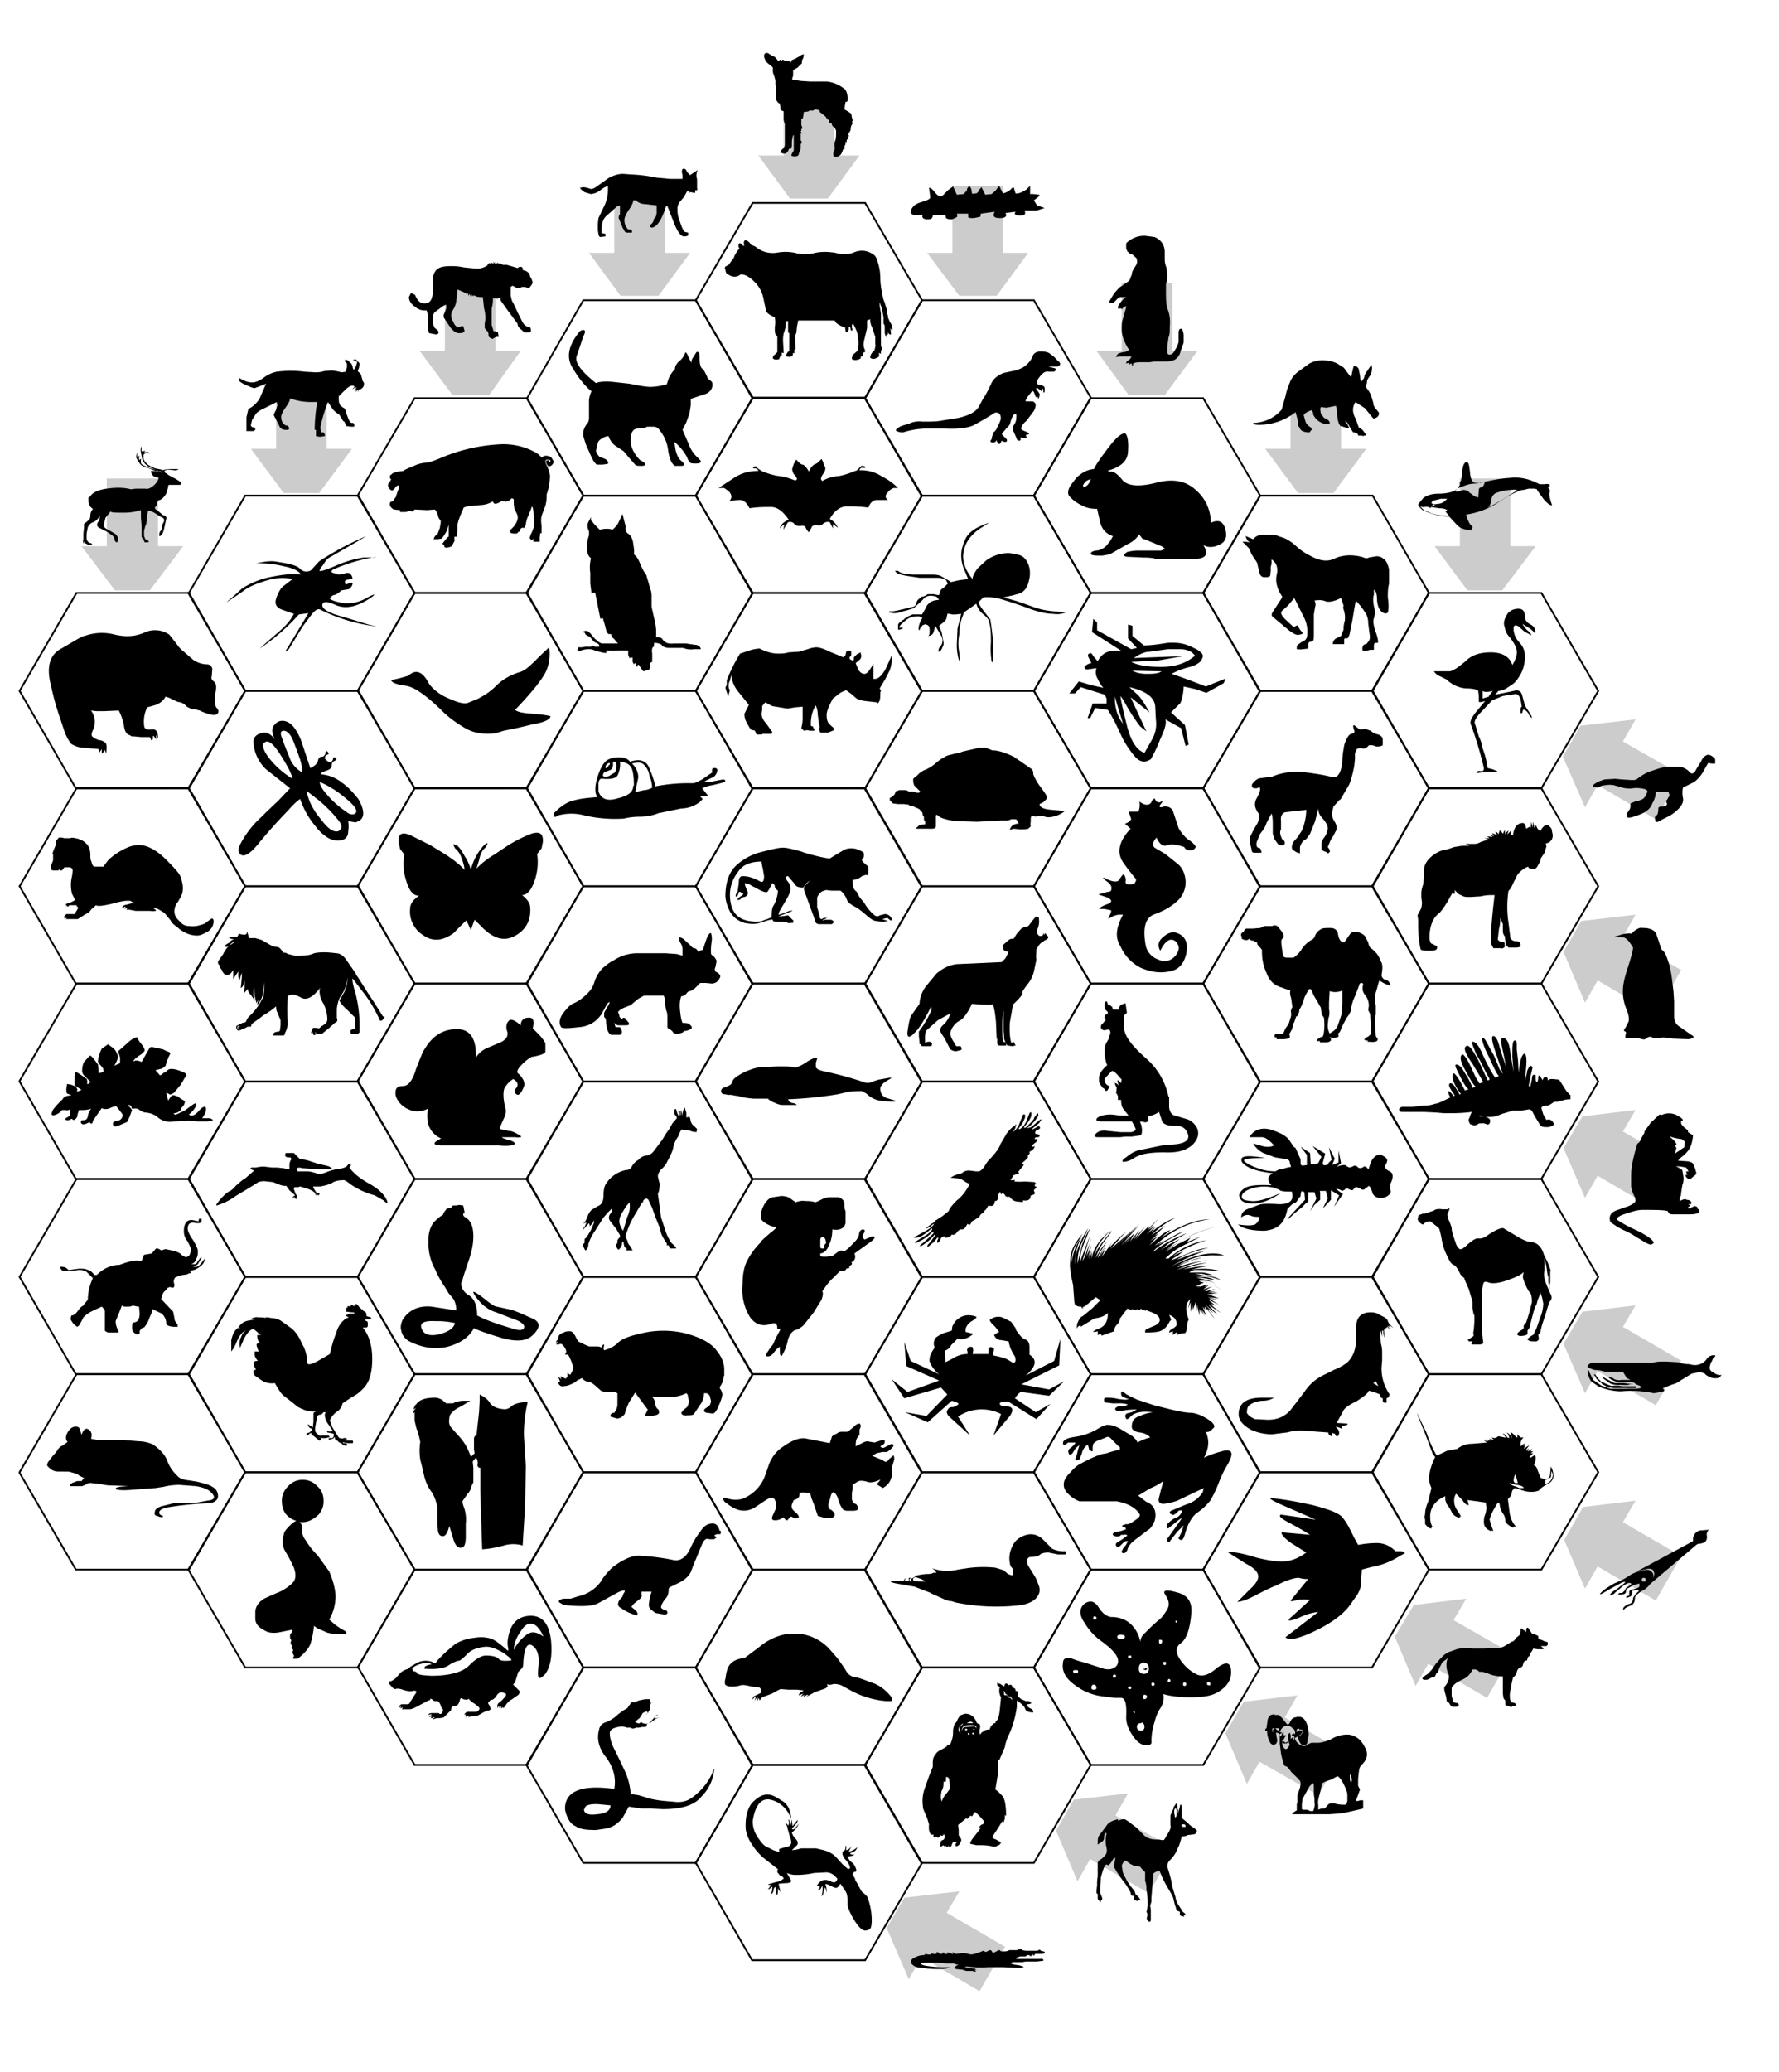 <svg xmlns="http://www.w3.org/2000/svg" xml:space="preserve" x="0" y="0" viewBox="0 0 281.5 327.8">
<style>
	.arrow{fill:#ccc}
	.edge{fill:none;stroke:#000;stroke-width:.28}
</style>
<path d="M124 14h8v10.6h4l-5 6.8h-6l-5-6.8h4V14zm26.7 15.4h8V40h4l-5 6.8h-5.9l-5.1-6.8h4V29.4zm26.8 15.4h8v10.7h4l-5.2 7h-5.7l-5.1-7h4V44.8zm26.7 15.5h8V71h4l-5.2 7h-5.6l-5.2-7h4V60.3zM231 75.7h8v10.7h4l-5.3 7h-5.5l-5.2-7h4V75.7zM97.2 29.4h8V40h4l-5 6.8h-6l-5-6.8h4V29.4zM266 122.6l-4 7-9.2-5.4-2 3.5-3.5-8 2.8-4.9 8.7-1-2 3.5 9.3 5.3zM70.4 44.8h8v10.7h4l-5 7h-5.8l-5.2-7h4V44.8zM266 153.5l-4 7-9.2-5.4-2 3.5-3.4-8 2.8-4.9 8.6-1-2 3.5 9.3 5.3zM43.7 60.3h8V71h4l-5.2 7h-5.6l-5.2-7h4V60.3zM266 184.4l-4 7-9.2-5.4-2 3.5-3.4-7.9 3-5 8.4-1-2 3.4 9.3 5.4zM17 75.7h8v10.7h4l-5.3 7h-5.5l-5.3-7h4V75.7zm249 139.6-4 7-9.2-5.4-2 3.5-3.4-7.8 3-5.1 8.4-1-2 3.4 9.3 5.4zm0 30.9-4 7-9.2-5.4-2 3.5-3.3-7.7 3-5.2 8.3-1-2 3.4 9.3 5.4zm-26.7 15.4-4 7-9.3-5.4-2 3.5-3.3-7.8 3-5 8.3-1-2 3.4 9.3 5.3zM212.6 277l-4 7-9.3-5.3-2 3.5-3.4-8 2.9-5 8.5-1-2 3.5 9.3 5.4zm-26.8 15.5-4 7-9.3-5.4-2 3.5-3.4-8 2.8-4.9 8.6-1-2 3.5 9.3 5.3zM159 308l-4 7-9.2-5.4-2 3.5-3.5-8.1 2.8-4.8 8.7-1-2 3.4 9.3 5.4z" class="arrow"/>
<path d="M125.5 11.2v.8c-.1.2-.2.5-.1.6l1.3.2 1.5.1h2.7c.8.1 1.7.4 2.5 1 .4.2.6.6.7 1.3.1.7 0 1-.3.9l-.2 1.2.7.4.4.3.1.6.1.3c.1 0 0 0 0 0v.3h-.1l.1.4c-.2.2-.3.5-.3 1l-.3.5c-.2.3-.1.3 0 .2v.3c-.2 0-.2.2 0 .4-.3 0-.4.2-.3.4 0 .1-.1.1-.2 0v.4l-.2.4c.1.4 0 .5-.2.4-.2.8-.5 1.2-1.2 1.2-.4 0-.5-.4-.1-1.3a2 2 0 0 1 0-1.1c.2-.4.2-.9.2-1.6 0-.3-.2-.5-.3-.7-.2 0-.4-.3-.4-.6-.3 0-.4 0-.4-.3s0-.2-.3-.3v-.2c-.1 0-.2 0-.2-.2l-.5-.4-.5-.4c0-.2 0-.3-.2-.3l-.5-.1-.4.2h-.3c0-.1-.1-.1-.2 0s-.4.2-.9.2l-.1.7-.1.4h-.3.1v1c.2.4.2.6 0 .6 0 .3 0 .4-.1.3v.1l.2.3h-.2v1.1c.2.2.2.4 0 .6v.7l-.1.3-.2.5c0 .4-.4.5-1 .4-.2 0-.2-.1-.1-.4l.3-.5v-2.4c-.1-.1-.2.2-.3 1v.7c-.1.3-.1.5-.3.4-.1 0-.2.1-.3.4-.2.4-.6.5-1 .3-.3 0-.3-.2 0-.5s.5-.5.5-.8v-3.3c-.2-.4-.2-.7-.2-1v-1c-.4-.1-.6-.3-.5-.6l-.1-.6c-.3-.1-.5-.4-.6-.7V14l-.1-.6v-.7l-.2-.7a2 2 0 0 1-.2-1.2c0-.2-.3-.4-.7-.7s-.6-.7-.7-1.2c0-.4.2-.6.6-.5l.8.5c.3 0 .5.3.8.7h.2c.1-.2.3-.2.4 0 .1-.2.3-.2.4 0 .5-.1.8 0 1 .3l.2-.4.5-.2.7-.4c.4-.3.6-.3.7-.3l-.1.6a1 1 0 0 0-.2.8l-.7.7-.7.4z"/>
<path d="m158.1 29.4.6 1.2a3 3 0 0 0 1.2-.6l.4-.4s.2.1.2.4l.2.6h.4l.6-.2.7-.4.6-.6v1.4c0-.2.4-.1 1.4 0 .2.1 0 .3-.3.5l-.5.4.5.8 1.2.4-1.2.4h-2c.3.6 0 .8-.7.8s-1-.2-.7-.6l-1.6.2c.3.5 0 .8-.9.8s-1.2-.3-.8-1l-2.2.3v.2l-.1.3-1 .2c-.6 0-.9 0-.9-.2v-.5h-1.7c-.1 0-.1.2 0 .4 0 .1-.3.3-.9.5-.5 0-.8-.1-.9-.2l-.1-.5h-2c0 .5-.2.7-.8.7s-1-.2-.8-.7h-.9c-.4.1-.7 0-1-.3 0-.8.6-1.4 1.6-1.7 1-.3 1.5-.5 1.5-.8l-.2-1.5c.3 0 .6.3 1 .8s.8.7 1.2.4l.8-.8.8-.6.3.6.3.7 1.1-.1.5-.6c0-.3.2-.5.4-.7l.3.5.1.7c.3.1.4.1.4 0h.2c.2 0 .4-.2.5-.5l.4-.5.6 1.2 1-.1.6-.5.6-.8z"/>
<path d="m180 41-1-.9v.1h-.2V40l-.1.2h-.1c0-.2 0-.3-.2-.4l-.2-.5V39c0-.4 0-.6.2-.7a4 4 0 0 1 2.8-1l1.5.2c.5.2 1 .6 1.3 1.1.2.4.3.8.3 1.3V41c0 .5.1.9.3 1.4l.1 1.3c0 .4 0 .8-.2 1.2v1.3c0 1 0 2 .3 2.8s.4 1.7.3 2.7c0 .7 0 1.2-.2 1.7l-.2 1.5v.8c0 .3.2.4.4.4.3 0 .6-.2.8-.7.3-.4.5-.9.6-1.3v-1.4c0-.6.2-.7.4-.7s.3.4.4.9v1.3l-.5 1.4a2 2 0 0 1-.9 1.3c-.4.2-1 .3-1.6.3h-1.7l-.7.1h-1.2c-.5 0-1 0-1.4.2v.3h-.2v-.3c-.1 0-.3 0-.5.3v-.4l-.4.1c0-.1 0-.3.2-.4l.4-.3.2-.3v-.1h-1.8l-.7.1h.1l.1-.2c0-.1 0-.1-.1 0l.4-.4.7-.2c.2 0 .4 0 .7-.2.2 0 .3-.2.1-.4-.6-1-1-2-1-3 0-.6 0-1.2.2-1.7l.5-1.8c0-.2 0-.2-.4 0-.3.4-.4.4-.3.2h-.6c0-.2 0-.5.3-.8.3-.4.6-.8 1-1h-.8c-.4 0-.6.3-1 .7l-.1.1c-.2.2-.2.2-.3 0v.1s0 .1 0 0h-.3c0 .1 0 .1 0 0-.2 0-.2-.2 0-.5l.6-1 .8-.9.6-.4 1-.7.4-1c0-.5.3-.8.5-1.2.4-.5.4-1 .2-1.3z"/>
<path d="m215.8 69-.4-.1h-.5c0-.2-.1-.3-.3-.4l-.3-.1h-.2l-.6-1c-.2-.4-.4-.7-.7-.8l.4.5.3.6h-.3l-.4-.1-.6-.2h-.1c-.3-.4-.4-.8-.5-1.6 0-1-.2-1.4-.2-1.6l-1.5.3-.9-.1-.1.3.1.7.5.7c.5.2.8.4.9.7v.2l-.2.1c-1 0-1.9-.5-2.4-1.5 0-.3-.1-.6-.3-.7-.8.3-1.2.6-1.2.8.2.7.3 1.2.5 1.4l.4.4c.2 0 .3.3.4.5l-.3.2h.1l-.2.2c-1 0-1.5-.3-1.6-.9h-.2v-.8l-.2-.8-.2-.7a9.3 9.3 0 0 1-5.6 2 3 3 0 0 1-1-.1l-.1-.2a6 6 0 0 0 4.5-2.1l.6-2.1c.2-1 .5-1.7.7-2.2.3-.8.8-1.3 1.3-1.7l1.8-1.3c.6-.3 1.2-.5 2-.5 1.3 0 2.3.3 3.1 1 .3 0 .5.4.8.8l.7.9.2-1 .2-.8c.4 0 .7.2.8.5l.2 1 .1 1c.3-.2.5-.5.6-.8 0-.3.2-.6.5-1l.6-.9.1.4c0 .6-.1 1.1-.5 1.6a2 2 0 0 0-.3.6c0 .4-.1.6-.2.7 0 .1.1.4.4.7l.4.7.4 1.3c0 .5.3.9.6 1.2l.3.4c0 .2 0 .4-.2.6a1 1 0 0 1-.7.3l-.5-.6-.8-1-1.5-1a2 2 0 0 0-.4 1.3c0 .3.1.8.4 1.3l.5 1.4.6.4.5.7v.2h-.3z"/>
<path d="M236.7 78c-.4.2-.7.6-.7 1.1-.1.6-.3 1-.6 1.2a24 24 0 0 0 3.3-1.9l1-.6c.5-.3.4-.4-.5-.3-.8 0-1.7.2-2.5.5zm-7.7.9h-1l-.8.2-.4.1c-.2.1-.3.3-.3.4.3.2.6.2 1 .1.5 0 .8-.2 1.1-.4l.4-.4zm-2.2.9-.2.1.2.1h.2c0-.1 0-.2-.2-.2zm2.5 1.9c-1 0-2.1-.2-3.2-.6l-1-.4c-.3-.3-.6-.5-.7-.9l.3-.4.5-.6c.5-.4 1.3-.7 2.4-.7s2-.2 2.7-.5l.4-.4.3-.5v-.4l.2-.3.2-1.6c.1-1 .4-1.3.7-1.3.3 0 .4.6.5 1.6s.3 1.7 1 1.7h.6c1.6-.4 3.1-.7 4.7-.8 1.7-.2 3.2.2 4.7 1h.8c.5-.1.8 0 .8.1 0 .3 0 .4-.3.5.3.1.4.4.3.7-.1.3 0 1 .4 2-.3.1-.7-.2-1.4-1-.6-.9-1-1.3-1-1.5a2 2 0 0 0-.5-.1h-.8l-.8.2c-.6 0-1 .3-1.5.5l-1 .5-1.4.9a12.6 12.6 0 0 1-5.2 2l.1.5.2.4c.1.3.3.7.7 1 0 .4 0 .5-.5.5-1 0-1.5-.3-2-.8l-1.2-1.3zm5.5-5 .1-.3.1-.2-.6.1-.7.2a5 5 0 0 0-1.2.1 11.2 11.2 0 0 0-1.9.7l-.4.3c.2.2.5.2 1 0s.7 0 1 0l.3.3.4.3c.5.4.9.5 1 .5l.1-1.1c0-.2 0-.4.3-.5.2 0 .4-.2.5-.4zm-8 3.2c0 .1 0 .1-.1 0zm2 1 .2-.2c-.3-.2-.7-.3-1.3-.3l-1.3-.2v.2c-.3-.2-.6-.3-1-.2a1 1 0 0 1-1-.4l1 1c.3 0 .6.2 1.1.4 1 .3 1.9.4 2.8.4l-.6-.7z"/>
<path d="M95 37.5c-.1 0-.2-.1-.3-.4l-.1-.7v-1.1l.1-.8 1-2.1a6 6 0 0 0 .5-2.4v-.5H96s-.4.1-1 .6a3 3 0 0 1-1.5.6l-1-.3c-.4-.3-.7-.5-.7-.7l.5-.1.6.1.6.2c.3 0 .7-.2 1.2-.6l1.7-1.2c.8-.4 1.5-.6 2.2-.6l1.3.1a24.4 24.4 0 0 1 4 .5l2.1.2h2v-.6l-.1-.4c0-.4 0-.6.3-.6s.4.2.5.5l.5.5a46.8 46.8 0 0 1 1.2-.8 2 2 0 0 0-.2 1l.1.5v1.4l.1.2h-.2l.2.1-.2-.1.1.2-.2-.1h-.1v.4h-.2l-.5-.1-.3.1.3-.2-.4.2.3-.3-.3.1.2-.2-.4.2-.5.9-.6.7c-.3.4-.4.7-.4 1.2 0 .4 0 1 .4 2 .3.9.5 1.4.8 1.6l.5.1v.4c0 .1-.3.2-.7.2-.4 0-1-.7-1.5-2l-1.1-2.8h-.2c-.7 2.2-1.5 3.4-2.3 3.4l-.2-.1v-.3l.3-.3.2-.3c0-.2 0-.3.2-.5s.3-.5.3-1v-1l-1.7-.2c-.6 0-1.2-.2-1.6-.6h-.4c0 .3-.2.8-.7 1.5-.4.6-.7 1.2-.7 1.6 0 .6.2 1.1.6 1.5h.2c.2 0 .3 0 .4.2v.3h-.8c-.2 0-.4-.2-.4-.3l-.3-.5-.6-1.5c0-.2 0-.4.2-.6v-1.4l-.4.1-1.8 1.6c-.5.5-.7 1.2-.7 2.1v.6h.2l.4.1v.4l-.9.1z"/>
<path d="M266.3 124.6a4 4 0 0 0 0 1.6c.2.9-.5 1.8-2 2.8l-1.4.7c-.7.5-1 .4-1-.1-.1-.3 0-.5.2-.6s.3-.5.3-1c0-.3.1-.4.5-.4s.7 0 .9-.4c-.2-.4-.2-.6 0-.7l.2-.4c.2-.1.2-.4 0-.8h-2c0 .6-.2 1.2-.5 1.7-.2.5-.5 1-1 1.3-.2.2-.8.5-1.7.8s-1.4.4-1.4-.1c0-.3.2-.6.5-1l.1-.4v-.5l.7-.3a3 3 0 0 0 1-.3c.4-.1.7-.5 1-1.3l-.2-.3c-.7-.2-1.4-.3-2.1-.2s-1.5 0-2-.2l-1.1-.3a4 4 0 0 0-1.2 0l-.7.1a3 3 0 0 1-.6.3l-.6-.1c-.2-.2-.1-.4.3-.6.4-.3.9-.4 1.4-.6l1.7-.1 1 .1 1.6.1c.4 0 .7 0 1-.3.3-.2.8-.6 1.7-1l1.5-.5c.7-.2 1.5-.4 2.2-.3h1.4c.5.2 1 .4 1.4.9.3.3.7.2 1-.5l.8-1.3c.2-.5.5-.8 1-1 .3 0 .7.1 1.2.7v.7h-.5l-.6-.1-.3.5-.4.7c-.4.8-1 1.4-1.5 1.8l-1.8.9z"/>
<path d="M78 53.6a1 1 0 0 1-.7-.4v-.1c0-.3 0-.6-.3-.8l-.3-.4v-.7l.1-.7c0-.4 0-1-.2-1.7l-.2-1.8c-.5 0-1 0-1.4-.3l-.1.2v-.2l-.2.2v-.3l-.3.3v-.4l-.1.2v-.2l-.2.3v-.4l-.3.2v-.2l-1.4-.6-.2 1.9a4 4 0 0 1-.7 1.6l-.1.5c0 .6.2 1 .3 1 .1.4.3.7.7 1h.1l.5-.2h.3l.2.7c0 .3-.3.4-.9.4-.4 0-.9-.3-1.4-1l-1-1.5v-.4l.3-.7c.1-.3.2-.5.1-.7v-.2a2 2 0 0 0-.6.3l-1.1.8c-.3.2-.4.6-.4 1.2 0 .4 0 .9.3 1.4.3.2.6.4.6.7 0 .1-.1.3-.4.3l-1.1-.2a4 4 0 0 1-.2-.8v-1.6c0-.3 0-.7-.2-1.2h-.4c-.5 0-1-.2-1.6-.7-.5-.4-.8-.9-.8-1.4l.3-.6c.2 0 .5.1.7.3.4 1 .9 1.3 1.5 1.3.9 0 1.3-.7 1.3-2.2v-1.4c0-.8.2-1.5.8-1.9.4-.3 1.2-.4 2-.4a9 9 0 0 1 2.1.2l2 .2a3 3 0 0 0 1.7-.5h.1l-.1-.2h.3l-.1-.2.5.1-.2-.2.5.2v-.3l.3.4v-.4l.3.4v-.3l.3.3v-.2l.6.3h.6l1.7.5.3-.2c.2 0 .4 0 .5.2v.3l.6.2.5.4c0 .3.1.5.3.8l.2.6-.2.4-.4.5-.6-.2h-.5l-.5.2c-.3 0-.6-.2-1-.4l-.3.2v1.3c.1.5.2 1 .4 1.2l.7 1.5.7 1.4c.3.6.7.9 1 .9l.3.1.1.3v.4l-.3.1H83l-.8-.7a1 1 0 0 1-.3-.7l-1.5-2-1.2-1.7V47l-.2.2-.1-.1-.2.2-.1-.2-.1.2-.1-.2-.2.2v-.2l-.2.1c0 .3 0 .9-.2 1.6v2.6l.3 1h.2l.5.2.1.6v.1h-.4l-.4.2z"/>
<path d="m265.6 162.3 1 .7 1 .7c.6.3.5.6-.5.7l-2.5-.1c-1-.2-1.7-.2-2-.1h-.9l-.6-.2a1 1 0 0 0-.6.3c-.2.1-.4.2-.6.1l-.9-.2h-.8a3 3 0 0 1-.9 0c-.2 0-.1-.3 0-.9l-.1-.1c-.3-.1-.3-.3 0-.6l.5-1c.1-.5 0-1.2-.4-2.1a7 7 0 0 1-.5-2.8c0-1 .3-2.2.8-3.7.5-1.6.8-2.6.8-3.1-.6-1-1.1-1.6-1.6-1.6l-1.4-.1 1-.3c.6-.2 1.3-.3 1.8-.2.3-.4.6-.6 1-.8s.6-.1.9-.1c1 0 1.8.4 2 1l.8 2.4c.5.3.8 1 1.1 2 .3.9.5 2 .6 3l.2 1.6.1 1.6v2.4c0 .7.3 1.2.7 1.5z"/>
<path d="M50.6 69.1 50 69v-1h-.2c0-1.2.1-2.7.4-4.4h-1c-1.2 0-2.3-.2-3.3-.6 0 .4-.3.9-.8 1.6-.4.6-.6 1-.6 1.4 0 .5.2 1 .7 1.3.2 0 .4 0 .5.3l.1.2-.2.2h-.4c-.4 0-.6-.1-.9-.4l-.4-.8-.3-.6a3 3 0 0 1-.3-.6l.4-.8.2-.7-.1-.5-2 1c-.7.3-1.3.7-1.5 1.2l-.4.6-.2.8c0 .2.1.4.4.4.2 0 .3.2.3.4l-.3.2H39V66l.3-1.3c.8-.4 1.4-1 1.8-1.7l1-2.3-1 .4-.8.3c-.3 0-.7-.2-1.4-.5s-1.1-.6-1.1-.8l.1-.3c.6.4 1.3.7 2 .7.6 0 1.2-.3 1.9-.8a5 5 0 0 1 2-.9 17.1 17.1 0 0 1 4.4 0l1.7.1c.3 0 .8 0 1.4-.2l1.2-.1.7.1.9.2.6-.1.2-.7v-.6l-.3-.3h.1l-.3-.1h.2v-.2c.4 0 .6.2.8.5.2 0 .3.3.4.6 0 .3.2.5.2.5l.3-.5.2-.6c0-.2 0-.2-.2-.3l-.4-.1v-.1h.4v-.1l.3.4c.2.1.3.3.3.4l-.1.6-.2.5.5.5.2.7.1.4c.2.2.2.3.2.5 0 .3-.2.6-.6.8h-.2l-.2.5.1-.5-.4.4.3-.5-.4.6.3-.6-.4.4.3-.6h-.2l-.5.3.4-.4c-.1-.2-.3-.2-.3-.2-.3 0-.7.2-1.2.7l-1 1c0 .7 0 1 .2 1.3 0 .2.3.3.5.5.2 0 .3.3.4.4 0 .4.2.7.3 1 .2.6.4.9.6 1h.3l.2.4-.1.2h-.5l-.7-.1-.2-.4c0-.2-.1-.3-.3-.4l-.6-1a5 5 0 0 1-1-.8l-.8-1.2a22.2 22.2 0 0 0-1.2 4l.1.8h.4l.2.3v.3l-.8.1z"/>
<path d="M261.3 196.9c-.3 0-.7-.2-1.2-.5l-1-.6c-.5-.3-1.2-.8-2.2-1.2a12 12 0 0 1-2.1-1.3l-.1-.5c0-.6.3-1 1-1.3l2-.7c.7-.3 1.1-.6 1.1-.9l-.1-.5a5 5 0 0 1-.6-1.7v-1.8c0-1.1.3-2.8 1-5 .3-.1.4-.4.6-.8l.5-.9v-.2l1-1.4 1.4-1.3.3.1a2.8 2.8 0 0 1 2.4 0c.5.3.9.5 1 .8l-.3.2v.3c.1.3.5.7 1.1 1.1v.3l.8.5c-.1 1-.3 1.6-.5 2-.3.5-.7 1-1.4 1.5l-.5.5 1.3.1c.5 0 1 .2 1.1.4l.3.7.2.7c0 .2 0 .3-.3.5l-.6.5v.1a1 1 0 0 1-.8-.6l.1-.2.2.1-.2-.5.1-.1h.3l-.4-.6-1.1-.2h-.5l1 .6.2 1.2c0 .3 0 .7-.2 1.2l-.2 1.3c0 .2 0 .4-.2.6v.6c.2-.1.5-.3 1-.3v.1c.2 0 .5 0 .8.3v.4h-.5l.4.2-.4.3v.1l.2.1.8-.4c.1 0 .3 0 .5.2v.2l.3.2v.2c0 .3-.5.5-1.5.5h-2.8c-.4 0-.6-.2-.7-.5-.6-.2-1.9-.2-4-.2-.5 0-1.2.1-2.3.5-1.1.3-1.7.6-1.8 1 .4.3 1.5 1 3.3 1.8 1.6.8 2.4 1.4 2.6 1.9l-.4.3zm5.2-15.4.1-.9-.5-.4a7 7 0 0 1-1.8-.4v.1c.5.4.9.8 1 1.2h-.3l.1.2h.2-.2l.2.4h-.1v.2l-.2.6 1.5-1z"/>
<path d="m26.7 76.7-.1.2v.2l-.3 1c-.3.5-.6.8-1 1-.3 0-.4.3-.4.4 0 .2-.1.5-.4.8 0 .2.3.4.6.6l.7.6c.4 0 .6.3.5.6l-.3 1.4c-.2 1-.5 1.3-.8 1.3v-.3l.1-.4.2-.2.1-.3c0-.2 0-.5.3-1 .2-.4 0-.7-.4-.8l-1.1-.7c-.6-.3-1-.4-1-.2l-.2 1.3c0 .6-.1.9-.2 1l-.2.8v.8l.2.5.3.1.3.3-.3.1h-.4l-.3-.7-.1.2v-.2l-.1-.2v-1.8l-.1-1.2v-1.2a9 9 0 0 1-3 .4c-1 0-1.7 0-1.8-.2l-.4.5-.4.5-.3 1.2c0 .3.4.6.9.8l1 .6.3.4.1.3c0 .2 0 .4-.2.6-.2 0-.4-.3-.4-.6l-.2-.4-1-.7-1.2-.6a.7.7 0 0 1-.3-.3c-.1-.2 0-.4.1-.6.2-.2.3-.5.3-1-.3.5-.6.8-1 1-.4.1-.7.4-.9.8l-.2 1v.9c.1.3.3.5.5.6.3 0 .4.2.4.3H14l-.6-.3v-.3l-.1.2v.2c-.2-.2-.2-.5-.1-.6v-1l.1-1v-.3c-.1 0-.1 0 0-.2l.7-.6c.2-.1.3-.4.3-.8s.2-.7.4-1c-.5-.3-.7-.8-.7-1.3v-.5l.2-.1.1-.1c.3-.5 1.1-1 2.6-1.2 1.4-.2 2.7-.2 3.8.1l.8-.1H23c.3.1.7 0 1.2-.4s.8-.8.9-1.3l-.7-.2c-.2-.1-.4-.4-.5-.7v-.2c.4 0 .8 0 1.1.2-.1-.2 0-.2.2-.1l.5.2-.2-.2-.5-.1h-.4l-1.3-.5c-.5-.1-.9-.3-1.2-.7l-.5-.8c-.1-.3 0-.6.1-.9v.3c0 .4 0 .5.2.3l.2-.1-.1.3v.2l.1.2c.2-.3.3-.3.2-.1v.5c0 .2.3.4.8.6.5.3 1 .4 1.6.5-1.1-.3-1.9-.8-2.2-1.7l-.2-1c-.1-.5 0-.8.1-1v.8l.7-.1-.2.1v.2c.5-.2.8 0 .8.2-.1-.1-.3-.2-.5-.1-.3 0-.5.2-.5.3v.3c0 .2 0 .5.4.9.2.3.7.6 1.5.9l1 .2c0 .1.2.1.4 0l.7-.1h1.6l-.4.2h-.2l-.9-.1a1 1 0 0 0-.6.1c-.2 0-.2.1-.1.2v.2s.2 0 .5.3l.5.3.6.3.5.3.3.2c.1.1.2.1.2.3l-.2.2h-1.8z"/>
<path d="M269.9 217.4c-.5-.3-1-.4-1.2-.3l-1 .2-1.3.8c-.7.4-1 .7-1.4.8l-.6.2-1.3.5c.4.4.3.5-.3.6l-1.1.2-.5-.1-.5-.1-1-.1a17 17 0 0 0-3.2 0 9 9 0 0 1-3.6-.8c-.7-.5-1.1-.7-1.2-.9 0 0-.3-.4-.4-1-.1-.6-.1-.8.1-.6l.1.3.6 1.2 1.3.9.9.3c.3.2.7.2 1.3.2h3.2l.8-.1c0-.2 0-.4-.2-.4l-.5-.2-.4-.3h-.2l-.2-.1H256l-.5-.1-.4-.2h-.1l-.2-.2c-.2 0-.3-.2-.2-.3l.6.2c.3.3.8.4 1.4.3h1.4l-.2-.1-.4-.2-.3-.5-.3-.5H254l-.8-.2-1-.1c-.5-.2-.9-.3-1-.5 0-.2.2-.4.6-.6h9.6a6 6 0 0 1 1.2-.2h1.2l1.8.1c.5.2 1 .3 1.7.3.7.2 1.2.2 1.7 0 .4-.1.7-.4 1-.7.2-.4.5-.6 1-.7h.4v.2l-.3.2-.2.5-.2.3-.1.4c-.2.5 0 .9.5 1.1.4.3.8.5 1.3.4a1 1 0 0 1-.6.5c-.6.1-1.2 0-2-.6zm-16.3.4a27.8 27.8 0 0 0 1.9 1h1.5l.7.1.8.1h-.6l-.4.1H256c-.5 0-1-.1-1.3-.3l-1.1-.8c-.1-.3-.1-.3.1-.2zm5.2 1.5c.2.2.1.3 0 .3h-3.5l-.4-.1h-.4l-.7-.4s-.2 0-.4-.3l-.5-.4-.3-.3-.2-.4c-.2-.2-.2-.3 0-.3l.5.7c.4.4.5.6.6.5l.8.4c.5.2.8.3 1 .2h.8l.8.1h1.8z"/>
<path d="m259.3 251.5-.8.1h-.2v.4l-.2.5-.7.3-.1-.2.2-.1.3-.1v-.6c0-.2.3-.3.7-.4s.7-.2.9-.4v-.5l-1 .3-.7.4c-.3.1-.4.3-.4.5 0 .3-.2.5-.5.5-.6.1-.9 0-.7-.1l.2-.1h.4l.4-.4.2-.4.6-.4c.2-.1.3-.2.2-.3a.5.5 0 0 0-.6 0l-.4.2-.3.2-.7.6-.6.5c-.1.2-.3.2-.5.3s-.3 0-.2-.1c.2-.3.5-.5 1-.8l1.3-1c.2-.3-.2-.2-1.1.3l-1.3.7-1 .6-.4.2c-.1 0-.2-.1 0-.2.5-.6 1.3-1 2.1-1.5 1-.4 1.8-.8 2.5-1.3a5 5 0 0 1 1.9-.7c.8-.3 1.3-.2 1.6.2.3.3.3.8 0 1.4-.3.6-.7 1-1.1 1.3-1.1.6-1.6 1.1-1.6 1.4 0 .6-.2 1-.7 1.2-.5.2-.9.4-1 .6h-.2l.1-.3a2 2 0 0 1 1-.6c.3-.1.5-.4.5-.9l.3-.5.6-.6v-.2zm8.6-7.7v-.6l.3-.6c.3-.3.6-.5 1-.5l1.2-.1c-.3.3-.4.7-.3 1 0 .4 0 .7-.4 1l-.6.2a1 1 0 0 0-.7.2l-7.3 6.2.5-1c.2-.5.2-.8 0-1.1 0-.2-.4-.4-1-.3l-1.6.4 8.9-4.8zm-7.8 5.8c-.2 0-.3.1-.3.3 0 .2 0 .3.3.3.2 0 .3 0 .3-.3 0-.2-.1-.3-.3-.3z"/>
<path d="M241.5 258.2v-.4l.1-.3h.2l.2.3.4.6.6.2.4.2c0 .3 0 .5.2.5l.5.2.4.2h.2l.2.1v.4l-.2.2h-.9l.5.4-.2.1h-.8l-.7-.1-.2.4-.3.4c0 .2 0 .4-.3.5l-.2.6c-.2 0-.4 0-.5.3l-.2.6-.4.3c-.3 0-.4.3-.5.6 0 .4-.3.6-.6.9a32.8 32.8 0 0 0-.5 2.6c0 .6 0 1 .3 1.3l.4.1s.2 0 .3.3v.1l-.3.1h-.3v.1h-.3l-.3-.1-.3-.1-.2-.1v-.7l-.2-.2-.1-.2-.1-.7v-2.7c-.7 0-1.5-.1-2.2-.4-.8-.3-1.3-.4-1.5-.3l-.2-.2-.4-.2h-.5a3 3 0 0 1-1.6 1.6c-.9.4-1.4.8-1.7 1.3v1.3l.3 1 .4.1h.2c.2.1.2.2.2.3v.2l-.4.1h-.5c-.2 0-.4-.2-.6-.6l-.4-.3c0-.6-.2-1.1-.3-1.5s-.1-.6 0-.8c.3-.3.5-.7.6-1.1s.1-.8-.1-1c-.3-1-.3-1.8 0-2.4l-.9.7-.5 1c0-.2 0-.2 0 0l-.2.7c0-.2 0-.2-.2 0l-.3.6h-.3l-.8.4c-.6.1-.9 0-.8-.3l.5-.4c.4-.2.6-.5.9-.8l.7-1 .7-.8.6-.6.6-.4 1.4-.5a6 6 0 0 1 2.5-.1h1.8l1.7-.1h.8l.6-.2.5-.3.8-.5c.3 0 .5-.3.7-.6l.6-.5.1-.6c0-.3 0-.4.2-.4l.3.3c.1 0 .2 0 .4.3z"/>
<path d="M205.7 273.7s0 .1.2 0l.2.3-.3.4-.4.2.4-.1.4-.5-.2-.4h-.3zm-4-.2-.2-.1c-.1 0-.2 0-.2.3s0 .2.2.3l.3.2c.2 0 .2 0 0 0-.3-.1-.4-.3-.4-.6 0 0 0-.1.1 0l.2-.1zm0-2.2h.7v.1c.2 0 .2.2.4.3l.8 1c0 .1.1.1.4 0l.3-.6c.2-.3.6-.5 1.3-.5.8 0 1.4 1 1.5 2.8l-.2 1c0 .5-.3.7-.6.7s-.5-.2-.7-.6l-.3-.8-.3.2h-.1c0 .3.2.6.5.9.4.3.6.4.9.4s.3 0 .5-.2l.7-.3h1c.6 0 1.3-.2 2.2-.6.8-.5 1.7-.7 2.5-.7s1.6.4 2.2 1.1c.6.8.9 1.5.9 2s-.2.9-.4 1.2l-.6.7c-.2.2-.2.5-.3 1l-.1 1v1.1l.3.6-.4 1.1c-.2.5-.3.8 0 .7h.1l.3-.1h.5v1.3l-1.7.4-1.4.3-.8.1-1.4.1h-5.8c-.2 0-.2-.2.1-.3l.3-.2.2-.1v-1l.1-.2V284l.2-.6.2-.6.1-.5c0-.3 0-.5-.2-.7a33.7 33.7 0 0 0-1.3-1.3l-.2-.3c-.3-.4-.5-.6-.7-.6s-.4-.6-.7-2l-.1-.8-.1-.8v-1.2c0-.4-.3-.5-.6-.5l.2 1.2c0 .4-.2.7-.6.7-.3 0-.5-.2-.7-.7a4 4 0 0 1-.3-1.5h-.3c0-.2 0-.3.2-.4l.2-1.4c.2-.6.5-.8 1.1-.8zm4.3 14.8c0 .2.2.2.4.2h.5l.4.2h.5c.2-.5.3-1 .2-1.3v-.6l-.1-.7v-1c0-.5 0-.8-.2-.8l-.5.5-1.1 2-.1.8v.7zm3.2-4-.2 1-.2.8c-.2.7-.3 1.2-.2 1.6v.7c0 .1 0 .1.2 0l.3-.1h.3c0 .1.2 0 .6-.4.2-.4.6-.5 1.2-.4.6.2 1.2.2 1.6.2.2 0 .3-.2.4-.6v-1c0-.3-.2-.9-.6-1.7-.5-.9-.8-1.2-1-1.2l-.9.5-.9.3-.6.3zm-7.3-8.6.2.2s.2 0 .3.2c.1.1.1 0 0-.1l-.1-.4h-.5zm3.2.5.6-.3c-.1-.2-.2-.3-.3-.2-.1 0-.2 0-.2.2l-.1.3zm-1.7 1.7.2-.1c.1-.1.2-.1.2 0l-.2.2h-.5l-.2-.2v.4l.1.2c.2.5.5.6.7.4l.3-.4h-.1l.2-.1-.2-.6-.1-.6v-.5l.3-.3c.1.2.2.5.1 1l.4-.3c.1 0 .1 0 0 .2l.1.3.1-.2v-.5h-.2c-.1 0-.2 0-.2-.2l.2-.1c0-.1.2-.1.2 0s0 .1.1 0c.1-.2 0-.5-.1-.7l-.5-.4a1 1 0 0 0-.6-.2c-.5 0-.9.3-1.2 1 .2 0 .3 0 .3.2l-.3.1c0 .1 0 .3.2.4l.1-.3.2-.4c0-.1 0 0 .1 0v.5h.4l-.4.7c-.3.3-.3.4-.1.3h.2l.2.2zm10.2 5v.8l.2.7.1-.6c0-.1 0-.4-.3-1z"/>
<path d="m176.9 288 .7-.2h.4l.5.3 1.3 1 1.3 1.3c.5.4 1.1.6 1.8.6h.5l.5.1c.2 0 .3 0 .4-.2l.6-1c.3-.5.4-.9.3-1.2v-1.5l.3-.7.2-.4v-.2l.4-.6c.1 0 .2.1.2.6v.2l.1.2v.7l.1-.5.2-.7c0-.3.2-.4.2-.3l.1.3v1.8l1 .8c.2.3.5.5 1 .8l.4.4-.1.3c-.1.2-.3.3-.5.3l-.9.1c0 .1-.4.2-.9.2-.2.8-.4 1.5-.7 2-.2.6-.6 1.2-1.2 1.8-.3.3-.4.7-.4 1a22.7 22.7 0 0 1 .7 2.5c0 .5.2.9.3 1.3l.3 1c.1.6.3 1 .5 1.3l.4.6c.1.3.3.5.5.6l.3.4h-.4l.1.2-.5-.1c-.2-.1-.2-.2-.2-.4v-.3h-.1l-.2-.1c-.2 0-.3-.2-.3-.4l-.2-.6-.1-.4-.1-.4c0-.3-.4-1-1-2-.7-1.2-1-2-1.2-2.5-.5 0-.8.2-1 .4l-.3 3.8v.6l-.2.7.1.6v1.9-.2l-.1.2h-.2l-.2-.2c-.1-.2-.2-.3-.1-.5l.1-.5c-.2-.3-.2-.5-.1-.6l.1-.7c0-.8 0-1.7-.2-2.6 0-.4 0-.9-.2-1.3v-1.3c0-.2-.2-.4-.4-.5l-.4-.5-.7-.1c-.3 0-.5-.2-.8-.3l-.4-.3-.4-.3c-.5.4-.7.8-.5 1.3 0 .5.2 1 .4 1.3a9.8 9.8 0 0 0 1.5 2.2l.2.6.4.3.4.6h-.4v.1a.7.7 0 0 1-.7-.3v-.5h-.3s-.2-.2-.2-.5a10 10 0 0 0-1.3-2 17 17 0 0 1-1.3-2 .5.5 0 0 1 0-.4l.1-.6.1-.5-.3.1c-.5.9-.8 1.2-1 1-.3-.2-.6.5-1 2l-.1 1.5v1l.3.7v.6-.2l-.2-.1v.4c-.3-.2-.5-.4-.5-.6v-.7c-.2 0-.2-.2-.2-.4l.1-1v-.6l.1-.8v-2c0-.3.2-.4.3-.6.2 0 .4-.2.8-.6.3-.3.4-.7.3-1.3-.2-.7-.2-1.4 0-2.3h-.2c-.1 0-.2.3-.2.8 0 .2-.1.4-.4.6l-.6.4c0-.7 0-1.1.2-1.4l.6-.8.6-.8c.3-.5.9-.8 1.8-1zm9.2-1.9c-.3 0-.3.2-.3.7l.1.5v.2c.2 0 .3-.2.3-.6v-.5l-.1-.3zm1.2 2.5c-.3 0-.4.1-.3.2 0 .1 0 .2.3.2h.3c0-.3-.1-.4-.3-.4z"/>
<path d="M162.3 308.6h1.9c.2-.2.4-.2.5 0l.4.1c.2 0 .3.2.2.2 0 .1-.2.2-.5.2h-1l-.2.3v.1s0-.2-.2-.3l-.1.3h-.1v-.2l-.2.2-.1-.2h-.4l-.2.2h-.9c-.6.2-.7.3-.5.4h3.7c.2 0 .3-.1.3-.2v.2c.3.1.3.3 0 .3l-.8.1h-1.8l-.5.1h-1.7c.1.1 0 .2-.2.2l.6.2c1 .1 1.5.3 1.5.4h-.2v.1h-1l-2-.1h-2.5c-1.3.1-2.4 0-3.2-.1h-.3c-.1 0-.1.1 0 .1l1.2.2c.2 0 .3 0 .4.2l.2.1-.5-.1c.5.3.4.4-.2.2h-1l-.6-.2-1-.1c-.4-.2-.3-.4.4-.7h-.3l-.5-.2h-1.2l-1.2-.1h-2.2c-.4 0-.5 0-.5.2s1 .4 3.1.5h1.4c-.3.2-.8.3-1.6.3s-1.7 0-2.7-.2c-1 0-1.5-.3-1.8-.7-.1-.4 0-.7.5-.9a3 3 0 0 1 1.3-.4c.3 0 .4-.1.4-.2l.5.1c.3 0 .5 0 .5-.2l.3.1h.2c.3 0 .4 0 .3-.3.2 0 .4.1.5.3.4 0 .5 0 .4-.2h.3c0 .2.2.3.3.2.3 0 .3 0 .1-.2h.3l.6.2c.3 0 .1 0 0-.3l.5.3c.8-.1 1.4-.2 2 0s1 0 1.9-.3l.5-.2.4.2.6-.3c.1 0 .3 0 .4.3.2.2.5 0 1-.3h.2c.1.2.3.2.5.2.4 0 .7 0 1-.2h1.2c.5-.2.8-.3.8 0l.6.1z"/>
<path d="m110.1 47.5 9-15.4h17.8l9 15.4-9 15.4H119l-8.9-15.4z" class="edge"/>
<path d="M117.7 38.5c0-.4.1-.5.4-.5.3.2.6.4.7.7l.7.3.4.3c.9.6 1.8.8 2.9.7 1-.2 2-.2 3 0 1 .3 2.1.3 3.2 0 1-.2 2-.2 3.2 0 1.1.3 2.1.3 3-.1 1-.4 2-.3 2.9.3.4.2.6.6.7 1 .3.8.5 1.8.5 2.8s.2 2 .4 3l.1.4.2.5.3 1c0 .3 0 .6.2 1v.3l.3.7c.3.4.5.9.4 1.4l-.1-.1-.2-.3.1 1c-.2 0-.4 0-.5-.4v.5l-.2-.4v.4c-.1 0-.1.2 0 .4-.2-.2-.2-.4-.3-.7V52c0-.4 0-.6-.2-.8v-1l-.2-1.2-.4-1.2v.6l.2 1.2v5.1c.2.5.3.7 0 .7v.4c0 .2 0 .2-.3 0v.6c-.6.4-1 .5-1.4.2 0-.4.2-.8.7-1.2 0-.3.2-.6.1-1v-1.1l-.5-1.5c-.2-.4-.3-.8-.3-1.3l-.5.2v1.2l-.4 1.7c-.2.7-.2 1.2 0 1.6.1.3.2.5 0 .5s-.2.2-.2.2c0 .4-.1.5-.4.5v.2c0 .2-.1.1-.2.2-.4.2-.9.2-1.2 0 0-.4.1-.7.3-.8l.6-.5c.2-.9.2-1.8-.1-3l-.2-.5-.4-.8-.2.2v.5c.2.2 0 .4 0 .4-.1 0-.2 0-.2-.3l-.1-.3h-.2v.4l-.1.3c-.3.2-.4.1-.4-.1l-.1-.6c-.2 0-.5 0-.9-.3-.4-.2-.6-.4-.7-.7h-5.8l-.2 1-.1 1c-.2.3-.2.7-.2 1l.1 1.5-.2.1v.5c0 .1-.1.1-.2 0l-.1.5c-.4.2-.8.2-1 0 0-.3.2-.6.5-.8v-2.8l-.2-.1v-1.8c-.2 0-.3 0-.4.2v.8l-.2.7c-.1.2-.2.6-.2 1.4l.1 1.8c0 .2 0 .2-.2.1h-.1c0 .4 0 .6-.2.5l-.1.2-.1.3c-.6.2-.9 0-1-.1 0-.2 0-.4.2-.5l.5-.5v-2.5l-.2-.2c-.2-.2-.2-.6-.2-1.2.1-.6.1-1.1 0-1.6-.9-.4-1.3-.7-1.4-1.1l-.4-1.9a5 5 0 0 0-1.4-2.6c-.8-.8-1.5-1.2-2.2-1.2-.6.5-1.3.5-2 0-.3-.1-.4-.4-.4-.7-.2-.3-.1-.5.1-.6l.4-.2.5-.7c.3-.3.4-.6.4-.7l.4-.7.4-.5c-.2-.3-.2-.6 0-.8 0-.1.3 0 .5.3.2.2.3.1.2-.3z"/>
<path d="m136.9 63 9-15.5h17.7l9 15.4-9 15.5h-17.8l-9-15.5z" class="edge"/>
<path d="M155.6 63c.5-.7.8-1.4 1.2-2.2.3-.8 1-1.4 2-1.8l1.4-.3a5 5 0 0 0 1.7-.6 4 4 0 0 0 1.5-1.7c.1-.5.6-.8 1.3-.8.6 0 1.2.1 1.5.4.3.2.7.5 1.1 1 .6.4.6.8 0 1h-1.4l.8.2c.5.1.5.3.1.6h-.9c-.4-.1-.8.1-1.3.7s-.6 1-.5 1.1c0 .2.3.3.6.3.3.1.5.2.6.4v.5c0 .2 0 .3-.2.3v-.3c0-.1 0-.3-.2-.3 0 .4 0 .5-.2.3l-.5-.4c-.3 0-.3 0-.1.3l.4.6c0 .2 0 .5-.2.8l-.1-.3-.1-.3v.2c0 .2-.1.1-.2.1l-.2-.5c-.1-.4-.3-.5-.4-.4l-.8 1c-.2.4-.3.6-.1.6h1c.6.2.6.7.2 1.5l-1.2 1.6c-.4.3-.7.7-.8 1.1-.1.2.2.4.8.6.6.3.6.4-.1.5.2.4.2.5-.1.5l-.7-.1v.4c-.2.2-.4.1-.6-.1l-.1-.3-.4-.9a.8.8 0 0 1 0-1c.2-.3.4-.7.4-1 .1-.9 0-1-.5-.6l-.3.7-.2.7a2 2 0 0 1-.5.6l-.5.6c-.3.2-.3.5-.1.6l.3.3.3.3c.1.3 0 .4-.2.4s-.4 0-.6-.2c-.2.5-.3.6-.5.5a1 1 0 0 1-.3-.6c-.1.3-.3.4-.6.4-.4 0-.5-.2-.2-.5l.1-.5.2-.6c.3-.2.5-.5.6-.8l.3-.6.2-.5c.1-.3.1-.6-.1-1a.8.8 0 0 0-.8-.2 53 53 0 0 1-3.4 2c-.9.4-2.4.6-4.4.5h-3.3a13 13 0 0 0-3.4.6c-.3 0-.6 0-1-.2-.3-.1-.1-.4.7-.8l.3-.1 1-.3c.6-.3 1.4-.4 2.1-.3 1.2 0 2.3 0 3.2-.2l1.3-.2 1.2-.2c1.7-.4 2.8-1 3.2-1.8l.7-1.3z"/>
<path d="m163.6 78.4 9-15.4h17.8l9 15.4-9 15.4h-17.8l-9-15.4z" class="edge"/>
<path d="M172.6 75.8c-.5.1-.9.4-1 .6-.3.4-.3.6 0 .6.2 0 .5-.2.8-.7l.2-.5zm19 6.9c1.1-.5 1.8-.3 2.2.7.3 1 .3 1.6 0 2-.1.4-.6.7-1.4 1-.7.2-1.4.2-2-.2.9 1.5.4 2.2-1.3 2.2h-6.3c-.2-.1-.8-.2-1.9-.2l-2.1-.1c-1.1 0-1.2-.3-.4-.8.2 0 .7-.2 1.6-.2h3.6c.3 0 .6-.2.7-.3-.2-.2-.4-.4-.8-.5l-2.4-1c-.1 0-.3 0-.5-.3s-.3-.3-.3-.5c-.4.6-1 1.2-1.9 1.6l-2.1 1.2-.7.4-1.2.2c-1 0-1.7 0-1.8-.3 0-.2.2-.4.8-.5.7 0 1.3-.4 1.7-.8.4-.5.8-1 1-1.5-1-.3-1.7-1-2-2.1l-.5-2.2c-.8 0-1.6-.1-2.3-.5a6 6 0 0 1-2-1.4c-.4-.4-.4-1 .1-1.8.6-.8 1-1.4 1.5-1.7a4 4 0 0 1 2.2-.9c.2-.5 1-1.7 2.3-3.4s2.2-2.4 2.7-2.2c.3.3.5 1.2.4 2.7 0 1.5-1 2.5-3 3.1-.3.1-.2.2.3.2s1 .4 1.7 1.2c.8 1.1 2.7 1.3 5.7.5 2.5-.6 4.5-.2 6 1.2a6.8 6.8 0 0 1 2.4 5.2z"/>
<path d="m190.4 93.8 9-15.4h17.8l8.9 15.4-9 15.5h-17.8l-8.9-15.5z" class="edge"/>
<path d="M207.6 101.5c-.3 0-.5 0-.6.4v.7l-.8.1a4 4 0 0 1-1 0c0-.4 0-.7.3-.8l.4-.3.4-.2c.2-.1.4-.3.5-.6a5 5 0 0 0-.4-3l-1.6-3.2-1 1.2-1 .9c-.2.3 0 .7.6 1.3l1.3 1.2.6-.3.4.7.5.6c-.6.3-1.1.3-1.5 0a6 6 0 0 1-1-.7l-2.4-2c-.1-.2-.1-.4.1-.7l1.3-2 .2-.4c-.8-1.2-1.1-2.3-.9-3.4.3-1.1 0-2-.8-2.5v.7c-.1.4-.2.7-.1.8l-.1 1c0 .2-.2.2-.4.3h-.6c-.4 0-.6-.3-.7-.7l-.3-1.2c0-.3-.2-.6-.5-1l-.5-.8-.2-.5-.2-.4-1-1h.5l.7.1-.3-.2a2 2 0 0 1-.4-.8l1.2.5c.4-.5 1-.8 2-.7 1 0 1.7 0 2.2.3.9.2 1.7.7 2.5 1.4a9 9 0 0 0 2.3 1.6c1.6.9 2.9 1 4 .4 1.2-.5 2.6-.6 4.2-.2.5.2.8.3 1.1.1l1.2-.2c.4 0 .8.1 1.1.4.4.2.7.8.9 1.7v2.2c-.2.8-.2 1.6-.2 2.2.2 1.3.1 2.1 0 2.4-.1.1-.3.2-.6.1-.7-.3-1-1-1.1-2 0-1-.2-1.6-.5-1.7v.8c-.2.5-.1 1.2 0 1.8.2.7.2 1.3 0 1.9s0 1.4.4 2.5c.3 1 .3 1.4.2 1.4h-.3c-.2 0-.3.1-.3.5v.6h-.6c-.3.1-.7.2-1.2.1-.1-.6.1-1 .6-1l.4-.5c.2-.3.2-.7.1-1.2l-.2-1.6c0-.5-.1-1-.3-1.4-.6-1-1.1-1.6-1.5-2-.1-.1-.1-.1-.2 0l-.2 1.1-.3 1.8-.4 2c-.1.6-.4 1-.5.9-.2-.1-.4 0-.4.2v.7h-1.8c0-.4.2-.8.7-1l.6-.3.4-1c0-.3 0-.8.2-1.4a4 4 0 0 0-.2-1.8.9.9 0 0 1 0-.6l-.4-1.2c-1.2.6-2 .7-2.5.5s-1-.2-1.7-.1c.2.4.2.7.1 1l-.2 1.2v2.8c0 1 0 1.5-.3 1.4z"/>
<path d="m217.2 109.3 8.9-15.5h17.8l9 15.5-9 15.4h-17.8l-9-15.4z" class="edge"/>
<path d="M235.5 110.2h.1v-.1l.3-.4.3-.4c-.8.2-1.3.2-1.6 0v1.2l1-.3zm4-.9c.7-.2 1.1 0 1.3.5l.5 1.8.3.5.4.6c.4.6.5 1 .4 1v-.2c-.3 0-.4-.3-.6-.7-.3-.4-.6-.6-.8-.5l-.1.3c0 .2 0 .2-.2.2s-.2 0-.1.1v-.5c0-.4.1-.6.2-.6l-.2-1.2c-.2-.5-.4-.8-.8-.8l-2 .3-1.7.7-1.6 1.7c-1 1-1.3 1.7-1.1 2l.6 2c.3.6.5 1.2.6 1.9.5 1.3.7 2.4.8 3.1l.8.2.7.3v.2l-.3-.1c-.2.1-.5.1-.8 0h-.9l-.5.1-.7.1c0-.3.2-.4.6-.3.3 0 .5 0 .5-.5a58.3 58.3 0 0 0-2.1-7c-.1-.5.2-1 .8-1.8l1.5-1.8c-.7.2-1 .2-1 .1v-.9l-.1-.8c-.1-.2-.8-.4-2-.4a5 5 0 0 1-3-1.4l-1-.5a2 2 0 0 1-1-.8h2.4c.5 0 1.3-.5 2.6-1.6 1-1 2.3-1.4 4-1.4 1.8 0 3 .7 3.4 2 .5-.8.8-1.6.7-2.2 0-.5-.4-1.3-1.2-2.3-.3-.3-.6-.8-.7-1.5-.3-.7 0-1.4.5-2.2.5-.5 1-.7 1.7-.7s1 .5 1 1.2c0 .6.3 1 .9 1.3.6.3.8.8.7 1.4a4 4 0 0 0-1.2-1l-.8-.5c.3.5.6.9.9 1.1.3.3.5.5.5.7l-1.1-.6-.9-.8c-.5-.3-.8-.2-.8.3 0 .7.2 1.4.8 2.1.7.7 1 1.5 1 2.3a6 6 0 0 1-.6 2.7c-.5.9-.9 1.4-1.3 1.7l-.9.6c-.4.3-1 .5-1.4.5l-.5.6 1.5-.3 1.4-.3z"/>
<path d="m83.4 63 8.9-15.5h17.8l9 15.4-9 15.5H92.3l-9-15.5z" class="edge"/>
<path d="m109.1 65.4-.5 1.4-.6 1.2 1 2.3a5 5 0 0 0 1.2 1.9l.6.6c.3.4-.1.6-1.3.5-.3 0-.6-.4-.8-1a8 8 0 0 0-2-2.4l.2 1.3c.2.8.5 1.4.9 1.7.6.5.6.8 0 .8h-1c-.5-.3-.9-1.1-1.1-2.6a6 6 0 0 0-1.3-3c-.2-.4-.6-.6-1-.6h-1c-.3.2-1 .3-1.6.3-.7.1-1 .7-1 1.9 0 .5.1 1.1.5 1.8s.8 1.1 1 1.3c1 .5 1 .8.4.9-.7 0-1.1 0-1.2-.2l-.8-.9-1-1.2-1.5-1c-.5-.5-.8-1-.9-1.4-.4 0-.8.2-1.1.4-.4.2-.6.5-.7 1l-.2.9c0 .2.2.6.6 1 .7.2 1.1.4 1.2.6.2.2.2.4 0 .5l-.8.1h-.9c-.3-.3-.6-.7-.9-1.4l-.8-1.8-.4-1.3c-.1-.7.1-1.4.7-2.1.2-.3.2-.6.2-1v-2.4c0-.4.1-1 .4-1.6-1-.8-2-2-3-3.7-1-1.6-.7-3.5 1-5.6.1-.2.4-.4.7-.4s.4.3 0 1l-1 3c-.5 1 .6 2.5 3 4.4.4-.2 1.3-.3 2.6-.2l2.7.3c1.5.3 2.6.5 3.3.5.6 0 1.5-.1 2.6-.4l.3-.9c.2-.5.5-1 1-1.5 0-.3.1-.7.6-1.2a3 3 0 0 0 1-1.3c0-.3.3-.1.5.5l.5 1c0-.2 0-.5.3-.9l.5-.8c.4-.1.5.1.5.8 0 .6 0 1.2.3 1.7l.4.4.5 1c0 .2.2.4.4.5.2.2.4.3.4.5.1.4 0 .8-.3 1.2a2 2 0 0 1-1 .6l-1.2.4-.9.3v1l-.2 1.3z"/>
<path d="m110.1 78.4 9-15.4h17.8l9 15.4-9 15.4H119l-8.9-15.4z" class="edge"/>
<path d="M128 84.2a2 2 0 0 1-.5-.7c-.1-.3-.4-.4-.8-.3-.4 0-.8 0-1-.3s-.6-.4-1-.3l-.4.6-.3.6c0-.5.1-.7.2-.8-.2 0-.4.1-.8.6.1-.5.5-1 1.4-1.4-.9-1.3-1.8-2-2.8-2-1 0-2.1 0-3.4.2-.4-.8-.9-1.3-1.4-1.3-.3 0-1 0-1.8.2.4-.5.4-.8.2-1.2-.2-.4-.6-.6-1-.9h-.9l2.6-1.7c1.3-.8 2.5-1 3.7-1-.1-.3-.3-.4-.6-.4-.2 0-.3 0-.2-.1 0-.2.1-.2.5-.2l.2.3.3.2.5.3c.8.3 1.7.6 2.5.7 1 .1 1.8.4 2.6.7 0 0 .2 0 .3-.2 0-.2-.2-.5-.5-.8-.2-.4-.3-.7-.2-1l.2-.6.4-.7c.4.5.8.8 1 .8.2 0 .6.4 1 1.1.3-.7.6-1 1-1.2.2 0 .5-.3 1-.8l.3.6c0 .3.2.5.3.8 0 .2 0 .5-.3.9s-.4.7-.4.9l.2.3a6 6 0 0 1 2.7-.8c1-.2 1.8-.5 2.5-.8.2 0 .3-.1.5-.3l.5-.5c.3 0 .5 0 .6.2 0 .1 0 .2-.3.1-.3 0-.5 0-.6.4a6 6 0 0 1 3.6 1c1.2.6 2 1.3 2.5 1.8h-.7a2 2 0 0 0-1 .8c-.4.4-.3.8.1 1.1h-1.8c-.5 0-1 .4-1.3 1.2-1.3-.2-2.5-.2-3.4-.2-1 0-2 .7-2.7 2 .6.3 1 .8 1.3 1.4l-.8-.6v.7l-.5-1c-.4-.1-.7 0-1 .2a1 1 0 0 1-1 .3c-.5 0-.8 0-.9.4l-.4.7z"/>
<path d="m136.9 93.8 9-15.4h17.7l9 15.4-9 15.5h-17.8l-9-15.5z" class="edge"/>
<path d="m158.8 94.5 2.1.6 2.3.8c1 .4 2.2.7 3.5.8l2 .2-.8.2a4 4 0 0 1-1.3 0c-1 0-2.2-.3-3.4-.7a66.1 66.1 0 0 0-5.1-1.7c-.9-.2-1.8-.3-2.5-.2l-.4.4-.4.4s.2.5.9 1.4l1 1.3a55.3 55.3 0 0 1 .5 4.1l-.1 2.1c0 .6-.1.7-.2.4-.1-.7-.2-1.7-.1-3 0-1.2 0-2.3-.3-3.2 0-.4-.4-.8-1-1.3a3 3 0 0 1-1-1.6l-1 .7-1 .7-.1.4-.2.5c-.2.6-.4 1.5-.4 2.5-.2 1-.2 2 0 3l.1 1.2c0 .3 0 .2-.2-.2-.2-.7-.3-1.5-.3-2.3l.1-2.3c0-.5.2-.9.3-1.4l.3-1.2c-.8.1-1.4.2-1.8 0h-.4v.1l-.1.4c0 .4-.3.7-.7 1l-.5.4a38.9 38.9 0 0 0 .4 1l.3 1.6v.4l-.3.7c-.1.2-.3.4-.5.4v-.3l.1-.3c.5-.5.7-1.1.4-1.8l-1-1.7-.2.7c-.1.6-.4.9-1 .9.2 0 .3-.2.3-.7 0-.5 0-.8-.3-1-.3-.1-.4-.2-.5-.1l-.3.1-.4.5-.1.3c-.2 0-.2-.4 0-1a3.2 3.2 0 0 1 .5-1h-.3l-.2-.2h-.6l-.6.1c-.6.2-1 .5-1.5 1-.3.2-.5.5-.5.7h.6c-.1.2-.3.2-.5.3h-.3v-.4c0-.4 0-.6.4-.8l.3-.3c.2 0 .3-.2.4-.3 0 0 .2 0 .5-.3l.7-.3h1.5l.7-1.2c0-.2.3-.5.7-.8l.5-.2.6-.1h.2l-.4-.5c-1-.3-1.7-.2-2.2.5l-1.4 1.3-.9.3-.8.2c-.8.3-1.4.4-2 .2h-.2v-.2h.6l.6-.1 1.3-.3 1.2-.3c.3 0 .5-.2.6-.6s.3-.6.6-.8l.2-.2c.4 0 .7-.2 1-.4h1l.4.1c.2 0 .3.1.4 0l.2-.6c.1-.3.3-.4.4-.4l.4-.4.4-.4-.2-.3c0-.3-.5-.5-1.3-.6h-3l-2-.3c-1.1-.2-1.7-.4-1.7-.6l-.2-.2h.5c.4.4 1.3.6 2.8.6h2.6c.4 0 1 0 1.5.3l1.4.8v.1l1.3-.3 1.5-.2-.5-1.2a6 6 0 0 1-.6-2.5c0-1 .3-1.9.8-2.9.6-1 1.8-1.7 3.6-2.3l-1.4.9a7 7 0 0 0-1.8 1.7 5 5 0 0 0-.9 2.7c0 1 .4 2.3 1.5 3.6 0-.5.3-1 .8-1.7l1.3-1.2a6 6 0 0 1 3.8-1.2l1.5.3c.6.2 1 .6 1.3 1.2.4.8.5 1.8.2 2.9-.2 1-.7 1.7-1.5 2l-1.1.3-1.4.3z"/>
<path d="m163.6 109.3 9-15.5h17.8l9 15.5-9 15.4h-17.8l-9-15.4z" class="edge"/>
<path d="M173.6 98.5v1.2l5.4 3 .9-.2-1.4-1.5v-2.2l.7.2v1.6l1.8 1.5c1.2 0 2.5-.2 3.7-.4 1.3-.1 2.5 0 3.8.6l1 .5c.4.3.7.5.8.8.1.2 0 .5-.3 1-.5.5-1.2.8-2.1 1-1 .3-1.8.6-2.5 1a114.4 114.4 0 0 1 5.4 2l3-1.2c0 .2 0 .4-.2.7l-2.7 1.5-1.8-.6-1.8-.4a8.2 8.2 0 0 1-.5 2.6l-1.5 1.5 2.2 2 .6 3.1-.5.2-.7-2.8-2.5-1.4c.2.4 0 1.5-.8 3.1a21 21 0 0 1-1.5 3.2c-.9.6-1.7.5-2.5-.4a15 15 0 0 1-2.3-3.6c-.6-1.3-1.2-2.6-2-3.8l-2-.3-.8 1.6h-.4l.8-2.3h2.2v-.8l-.3-.6-3.8-1.2-.9 1h-.9l1.5-1.9 2 .6 1.9.4c-.3-.3-.6-.7-.9-1.4a2 2 0 0 1-.2-1.7l-1.4.2c-.2 0-.4 0-.5-.3.1-.3.5-.6 1.1-.7l-.5-1c-.1-.3 0-.5.2-.5.2-.2.4 0 .6.4l.7.8c.7-1.4 2-1.9 3.8-1.6l-4.7-3 .2-2.1.6.6zm11.2 4.2-2.9.4c-.9 0-1.7.5-2.5 1l7.8-.3-4 .7-4.2.2c.9.5 2.4.8 4.7.8s4-.6 5.3-1.7c.2 0 0-.2-.4-.6-.5-.3-1.1-.5-1.8-.5h-2zm-1 3.5-4.6-.1c.5.3 1.3.5 2.2.5 1 0 1.8 0 2.4-.4zm-.9 7.6-.1-2c-.1-1.5-1.5-2.5-4.1-3.1l1.2 1.1c.6.5 1.2 1.5 2 2.9l-3-2.4 2.5 5.4-1-.8a29.5 29.5 0 0 1-2.6-4.1l-.5-.7c.1 1 .5 2.6 1.1 5 .6 2.2 1.5 3.6 2.7 4l1.3-2.3a5 5 0 0 0 .5-3zm-6.5-3.6c0 1.6.3 3 1.3 4.3l-1.3-4.3z"/>
<path d="m190.4 124.7 9-15.4h17.8l8.9 15.4-9 15.5h-17.8l-8.9-15.5z" class="edge"/>
<path d="m212 126.5-1 1.1-.2.8c-.1.5 0 1 .4 1.6.4.7.4 1.2.1 1.6l-.3.6-.4.6-.5 1.2c.4.5.5.8 0 1 0 0-.1-.2-.5-.3a2 2 0 0 1-.5-.3v-.8c0-.3.1-.7.5-1.2.3-.4.4-.9.5-1.3 0-.5-.3-1-.7-1.5-.5-.5-.8-1-.8-1.7l-.5 2-.8 2c-.4.6-.7 1-.9 1-.3.2-.5.5-.7 1.1v1l-.6-.2-.6-.4a1 1 0 0 1 0-.8c0-.2.2-.5.7-1l.8-1.2a8.7 8.7 0 0 0 .7-3.3 4 4 0 0 1-.7.1l-1 .1-1.7.2c-.4.2-.7.6-.6 1.3v1.4c-.2.3-.2.8.2 1.6.2 0 .3.2.4.4v.3c-.3.3-.7.3-1.1 0l-.5-.7-.3-.9v-1.2c0-.8 0-1.5-.2-2l-.8 1.5c-.2.7-.6 1.2-1 1.7l-.5 1.2c-.2.6 0 1 .2 1 .3 0 .5.3.5.8h-.8c-.4 0-.6 0-.7-.2l-.1-.5-.2-.8v-1l.6-1.2.6-1c.3-.7.4-1.2.1-1.6-.6-.8-.7-1.6-.2-2.4.5-.9.6-1.4.4-1.7l-.4.2h-.5l-.3-.2v-.4c.5-.7 1-1 1.4-1l.7-.1 1-.1c1.4-.6 3-.9 4.7-.8 1.6.2 3.2.4 4.8.8.9.3 1.5-.5 1.7-2.4v-.4l.1-1 .2-1.2c.3-1 .7-1.7 1.1-1.8.4-.1.6-.2.5-.5-.3-.8-.2-1.1.2-.7.4.3.6.5.8.5l.7-.1.9.3c.3.3.7.5 1.2.6.5.2.7.5.7.8v.8c0 .2-.4.3-1 .3l-.6-.2h-.6c-.3.4-.7.6-1 .5a2 2 0 0 0-.7 0c-.3.1-.4.4-.5.9v.8l-.1 1a17 17 0 0 1-.8 3l-1.4 2.4z"/>
<path d="m217.2 140.2 8.9-15.5h17.8l9 15.5-9 15.4h-17.8l-9-15.4z" class="edge"/>
<path d="M224.8 150.2c-.2-.8-.4-2.1-.4-4v-.7l-.1-.7.3-.6c.3-.4.4-.9.4-1.5l-.1-.7v-.6c0-.2 0-.7.3-1.5l.1-1v-1c0-1 .4-1.7 1.2-2.4.6-.5 1.4-1 2.4-1.1l1.2-.4 1.2-.2h1.2l-.6-.3h1.2c.3 0 .7 0 1.2-.3l1.2-.4-.6-.2h.8l-.4-.3.9.1-.5-.4.7.3-.3-.5.8.3-.3-.5c.2 0 .4.1.5.4l.2-.6c.2 0 .3.2.5.5l.3-.6.1.7c.1-.3.3-.5.5-.6l-.2.6.6-.6v.7h.3c.2-1.3.7-1.9 1.6-1.9.2 0 .4.3.5.9l.5-.3.2.2.1-1 .2.9.1-.9.2 1 .3-.5v.2l.2.4.4.4c.3-.5.6-.9 1-1 .3 0 .5.2.8.6l.2 1c0 .4-.1.7-.3.9a1 1 0 0 1-.8.4l.1.5-.3 1-.6.9c0 .3-.2.7-.4 1-.2.5-.5.7-.8.7-.4 0-.7-.1-.8-.4a4 4 0 0 0-1.7 1.3l-.7 1.4c-.2.5-.5 1-.7 1.1a16.7 16.7 0 0 0 0 5.1l.3 2.4c.2.3.4.5.9.5s.7.2.7.7v.1c-.2.2-.6.2-1 .2h-.9l-.4-.4-.2-1.4c-.2-.2-.3-.5-.3-.9v-1l-.4-1c0 .3 0 1-.2 1.7l-.2 1.7c.1.2.3.4.7.4.2 0 .3 0 .4.2v.6c-.2.2-.4.3-.7.2h-1.1l-.4-.8c0-1.9.2-4.4.6-7.6h-.4c-.4 0-1 0-1.8.2l-1.7.1c-.6 0-1 0-1.4-.3-.2 0-.6-.3-1-.8v.6l-.4-.1-.8 1.4a11.4 11.4 0 0 1-1.2 1.7c-1 .7-1.6 2-1.6 3.9 0 .6.2 1 .4 1l.8.4v.2c0 .4-.4.5-1 .5-.9 0-1.4 0-1.6-.2z"/>
<path d="m56.6 78.4 9-15.4h17.8l8.9 15.4-9 15.4H65.6l-8.9-15.4z" class="edge"/>
<path d="m72 85.4-.5 1c-.7.3-1 .3-1.2.1v-.2L70 86l.8-1 .2-.1V83l-.3 1-.5.8c0 .1 0 .2 0 0l-.3.4-.6.1h-.7c.2-.5.3-.6.4-.6l.2-.1.4-1.1c.1-.6.2-1 .1-1.2-.2-.2-.4-.5-.4-.8-.1-.3-.2-.6-.5-.9l-1.2.1-2-.1c-.2.3-.4.4-.7.2l-.7.2h-.9v-.3l-1-.1c-.5-.3-.7-.7-.6-1 0-.2.3-.3.5-.3l.2-.4.2-.2.3-.9c.2-.5.3-.8.2-1-.3 0-.4.1-.6.4-.3.4-.5.5-.8.2-.4-.4-.4-.9 0-1.2l.2-.4c-.1 0-.2-.1-.2-.4v-.2l.2-.1c.3-.4 1-.5 1.9-.6.4-.3 1-.5 1.7-.8a5 5 0 0 1 1.9-.5c.4 0 1.3-.3 2.7-.9a27.4 27.4 0 0 1 8.8-2 10.5 10.5 0 0 1 5.7 1.2c.4.2.8.5 1.1.9.3-.3.7-.4 1.2-.2.2 0 .4.2.6.6.2.2.1.5-.2.8-.4.3-.6.2-.8-.2-.2-.4-.1-.6.2-.6h.2v.3l.2-.1c0-.2-.1-.3-.4-.3-.4 0-.5.2-.3.7.4.8.7 1.6.6 2.3a8 8 0 0 1-.5 2.5 6 6 0 0 1-.2 1.8l-.6 1.6c-.1.4-.1 1 0 1.6v1.1c-.1.1-.1.1-.2 0l-.1.7v.7h-1v-.3c0-.2 0-.2-.3.1l-.3-.4.2-.6c.4-.7.6-1.4.5-2.1l-.1-1.6c-.1-.6-.2-.8-.3-.5l-.1.3-.5 1.2a4 4 0 0 0-.3 1.2l-.2.5h-.4c-.2.1-.3.2-.3.4s-.2.3-.3.2c0 .2-.2.3-.3.3h-.5l-.5-.1.2-.1c-.2 0-.2-.1-.3-.2l.7-.7.2-.3c.5-.7.5-1.3.3-1.7l-.4-.8-.1-.7V79c-.2-.2-.4-.2-.5 0-.3.3-.7.4-1 .3s-.6 0-.8.2l-.5.2c-.2 0-.4 0-.5-.4a4 4 0 0 1-2 .6l-2 .2c-.5.1-.7.2-.7.4l-.4.9c-.4 1-.6 1.7-.5 2l-.1 1.5h-.4v.5z"/>
<path d="m83.4 93.8 8.9-15.4h17.8l9 15.4-9 15.5H92.3l-9-15.5z" class="edge"/>
<path d="m102.3 91.1.3 1 .3 1.1c.2.4.2.9.2 1.3V96l.5 2.2a8 8 0 0 1 .2 2.6c.4 0 .8 0 1 .3.4.6 1 .8 1.8.7h2l1.3.2c.5 0 .9.2 1 .7h-1.1c-.6.1-1.2 0-1.7-.2h-2.4c-.6-.1-1-.3-1-.5-.2-.1-.5-.3-1.2-.3 0 .4 0 .6-.2.7-.1.1-.2.4-.1 1v1.3l-.2.1-.2.1v.7c0 .3-.1.4-.3.4l-.7.2-.3-.4a10 10 0 0 1-.4-.6c0-.1 0 0-.2 0l-.1.3-.2-.2v-.4s-.2 0-.3.2l-.2-.4v-.7l-.5.1-.2-.5v-.7H98a35.6 35.6 0 0 1-2 0l-.1.4c-.5 0-1.1-.2-1.8-.4-.6-.3-1.5-.3-2.7.2v-.4l.1-.3h.6l.5-.1h.9c.2-.2.5-.2.6 0h.7c.1-.3-.1-.5-.7-.7l-.3-.3-.5-.6c-.4-.1-.6-.3-.7-.4 0-.2-.2-.3-.4-.3.2-.2.4-.2.7-.2.4.2.7.6 1 1 .4.4.8.8 1.3 1h2.6l-.3-.3-.3-.4c-.3-.2-.5-.5-.5-.8h-.4c-.2-.1-.4-.5-.5-1.1l-.4-1.4h-.2a1 1 0 0 1-.2.1l-.4-2-.4-2c0-.2-.3-.2-.6 0l-.2-1.6v-1.7c-.1-.6-.1-1.3.1-2.3-.4-.3-.6-.8-.6-1.4a5 5 0 0 1 .3-2.2V84c-.2-.3-.3-.7-.2-1.2l.5-1v.3c0 .1 0 .3.2.4l.4.5.8.8c.8-.2 1.5-.2 2 0 .5-.4.8-.8 1-1.2l.6-1.3.2.8.3 1.2c-.1.5 0 .9.5 1.2.3.2.6.7.7 1.5.1.7.2 1.2.1 1.7.4.3.7.7 1 1.5.3.7.6 1.3 1 1.8z"/>
<path d="m110.1 109.3 9-15.5h17.8l9 15.5-9 15.4H119l-8.9-15.4z" class="edge"/>
<path d="M120.6 116.2h-.9l-.2-.5c0-.1-.2-.2-.5-.2-.2 0-.4-.4-.8-1.1s-.4-1.2-.4-1.5l.7-1.4-1.7-2.1a5 5 0 0 1-1.1-2.6l-.2.9c-.2.3-.2.6-.2.8 0 .2 0 .4.2.7l-.3 1v-.1l-.4-1.2c0-.1 0-.3.2-.5v-.8c.6-1.5 1.3-2.9 2.1-4.2l1.5-.5a6 6 0 0 1 1.6-.3c1 .5 2 .8 2.9.8.5 0 1 0 1.7-.2l1.6-.1 1.4-.4a5 5 0 0 1 1.3-.3c.5 0 1.2.2 2.2.7l2.2.9c0-.1 0-.2.2-.2l.1-.2.1-.5.5-.2.3.2v.5l-.1.2-.2.2.1.3.4.2.2-.1v-.4l.5-.5.6-.3v.2l.1.3c0 .3-.1.5-.3.7l-.6.5.4 1c.3.5.6.7 1 .7s.8-.5 1.4-1.6v2.4h.2c.6 0 1.1-.5 1.7-1.5l1-2.2v.5c0 .7-.1 1.3-.3 1.8l-.7 1.4-.9 1.5.2.4-.1.2v.3c0 .8-.1 1.3-.5 1.5l-.1-.2-1.8-.2c-.8-.1-1.3-.3-1.6-.6l-.7-.6-.7-.5c-.6.2-1 .4-1.3.7l-.8.6c-.6 1.1-1 2-1 2.6 0 .6.1 1 .3 1.3l.5.5c.3.2.4.4.4.6l-1 .4h-1.2l-.2-.5.1-.4-.1-.5-.2-1.4c0-.7-.2-1.2-.3-1.5-.5.7-.8 1.7-.8 3 0 .2 0 .3.3.3l.3.6-.1.1h-.7l-.3-.1-.6.1-.4-.4c0-.1.2-.7.2-1.5v-1.9l-1.2.1-1.2.2-2.4-.4-.6-.3-.5-.3-.5.6v.6l-.1.6c0 .4.2 1 .7 1.5l1 1.4-.1.3h-1.5z"/>
<path d="m136.9 124.7 9-15.4h17.7l9 15.4-9 15.5h-17.8l-9-15.5z" class="edge"/>
<path d="m150 119.5 1.2-.3.6-.1.5-.2 2.6-.6h1.1l1 .4c1 0 2.1.4 3.4 1l2.9 2c.2.3.2.5.2.8.2.5.6 1.3 1.3 2.2.6.8.9 1.3.9 1.5l-.1.2-.5.5-.6.3c0 .5.6.8 1.8.9l2.2.2s-.3.3-1.2.7c-.9.3-1.6.4-2.2.1h-.8c-.3.1-.6.1-.8 0h-.3l-.1.3v.4c0 .4-.1.6 0 .8 0 .2-.2.3-.4.5a5 5 0 0 1-1.3.1l-1-.1-.6.2c.1-.6.6-1 1.4-1l-.2-.4-.2-.3h-.8c-.3.2-.6.2-.8.2h-.9l-3.7.2-3.3-.1c-1.6-.2-2.6-.5-3-1-.2 0-.2.1-.2.4v1.4c0 .2-.2.4-.6.4H145c0-.1 0-.2.2-.3l.3-.3.9-.1v-.5c-.1 0-.2-.1-.2-.4 0-.3 0-.5-.2-.5 0-.3 0-.5-.3-.7-.1-.2-.3-.4-.7-.5l-.6-.3c-.4 0-.6-.1-.6-.2l-.8-.1h-.9l-.8-.1-.5-.5v-.4h.1c.5-.3.8-.6.8-1l.6-.2h1.1l.4.2h.7c.3 0 .4.1.4.2h.4c.2 0 .3-.1.3-.2l-.7-.7c-.3-.2-.4-.6-.4-1.1v-.2l.1-.1.5-.4.4-.4.6-.4a6 6 0 0 0 2-1.2c.7-.6 1.4-1 1.9-1.2z"/>
<path d="m163.6 140.2 9-15.5h17.8l9 15.5-9 15.4h-17.8l-9-15.4z" class="edge"/>
<path d="m184 126.7-.1.2-.3.4c-.3.4 0 .5.5.3.8-.1 1.4.2 1.6 1l.8 2.4a6 6 0 0 0 1.5 1.8c.8.5 1.2 1 1.2 1.2-.2.4-.4.5-1 .5-.4 0-.7-.2-.8-.5-1.2-.4-2-.5-2.7-.3-.6.3-1.2-.1-1.7-1.2-.6.7-.7 1.2-.3 1.6l1.7 1 2 1.6c.7.6 1.1 1.5 1.2 2.6a4 4 0 0 1-1.5 3.4c-1 .9-2.2 1.5-3.6 2-1.3.6-1.7 2.2-1.2 4.9a3 3 0 0 0 2 2.2c1 .5 2 .2 2.7-.6.7-.9.7-1.6 0-2.3-.8-.6-1.6-.1-2.4 1.5-.5-.8-.3-1.6.5-2.2.9-.8 1.7-.9 2.6-.4 1 .6 1.3 1.6 1 3.1-.4 1.7-1.3 2.6-2.8 2.8-1.5.3-3 0-4.4-.6a6.9 6.9 0 0 1-3.2-3.4c-.9-1.4-.7-3 .4-5h-.5c-.2 0-.5 0-1.2.3-.5.3-.7.4-.6.2.3-.6.5-1 .4-1.2l-1-.2h-.9c.2-.3.6-.5 1.4-.8.7-.3.7-.6 0-1l-1.5-.5 1.4-.4c.2 0 .4 0 .6-.2.2-.6 0-1-.7-1.5s-.7-.7-.1-.4c1.2.6 2 .6 2.2 0 .4-.6.6-.8.7-.6.2.4.3.8.2 1 0 .4.1.5.5.5.5 0 .9 0 1-.3.2-.3.2-.4.1-.6a35 35 0 0 1-2-2.6c-1-1.5-.7-3.3 1.2-5.3l-.9-.8c.4-.1.7-.3 1-.7l-.4-1.2h1.5c.2-.3.3-.9.2-1.6.4.3.8.5 1.1.5.3 0 .5 0 .8-.4 0-.2.2-.4.5-.6.3.7.7.8 1.2.4z"/>
<path d="m190.4 155.6 9-15.4h17.8l8.9 15.4-9 15.5h-17.8l-8.9-15.5z" class="edge"/>
<path d="m210.4 156.8-.1 1.8v1.1c.1.4.1.9-.1 1.4l-.1 1c0 .4 0 .8.3 1.4l.6-.4c.3-.2.6-.6.8-1.2l.5-1.5.1-1.6v-2.1c-.7.3-1.4.3-2 .1zm-7.3-.5c-1.3-.3-2.2-1-2.7-2.4a7.7 7.7 0 0 1-.7-3.6 3 3 0 0 0-.5-.6.9.9 0 0 1-.3-.7h-.2l-.4-.2c-.3 0-.5-.1-.6-.3-.3.3-.7.3-1.2 0 0 0-.1 0 0-.2l.1-.1s-.2 0-.2-.2c-.1-.2 0-.4.4-.6.1-.3.2-.4.4-.5h1l1.2-.1.3-.1.3-.2h1.3c.4-.2.8-.1 1 .2l.4.5.2.3c.3.4.3.8 0 1s-.1 1.2.1 2.5c0 .4.3.5.7.5h1c.4-.3.9-.7 1.3-1.4.5-.7 1-1.1 1.5-1.4.3-.1.5-.4.6-.7.1-.3.4-.7.9-1 .3-.2.8-.2 1.5-.2s1 .3 1.2.8c.1 1 .5 1.5 1 1.5l.9-1.3c.3-.4.7-.5 1.4-.3.6.2 1 .5 1.1.8l.2.4.2.4c.1.6.4 1 .6 1l.7.7c.4.5.6 1 .7 1.3.3.4.3 1.1.1 2.2.1.4.3.6.6.7.3 0 .5.2.7.5l.2.4c-.7-.1-1.3-.4-1.8-.8-.2.3-.3 1-.6 1.9-.2.8-.2 1.4 0 2v1.5c-.2.6-.2 1.1-.1 1.7l.1 1.7.3.5c0 .4-.5.5-1.4.4-.3 0-.3 0-.1-.2-.4 0-.6 0-.6-.2l.3-.3c.2 0 .4-.2.7-.5v-1.4l-.1-1.8-.3-.6.1-.7c0-.6-.2-1.2-.6-1.7-.4-.5-.5-1-.3-1.7 0-.1-.1-.2-.3-.2-.1 0-.3.1-.3.3l-.7 1.8a7 7 0 0 0-.6 1.9c0 .5-.3 1-.7 1.5l-.8 1.5c-.2.7-.4 1-.7 1l.2.2v.3c-.4.2-.8.2-1.4.1l.2.2v.3a1 1 0 0 1-.7.3h-.8c-.3 0-.3 0-.2-.2h-.5v-.2c.3-.3.6-.5 1-.5-.2-.1 0-.2 0-.2.2-.9.2-1.9.1-2.8-.2-.3-.4-.5-.4-.8l-.1-.8-.4-.7-.2-.4a6 6 0 0 1-.8-1.5c-.2-.4-.4-.5-.6-.1-.3.5-.6 1-.7 1.5-.2.6-.4 1.1-.7 1.5 0 .2 0 .5-.2.7 0 .3-.2.4-.3.4l-.2.6-.1.3-.2.3v.3l-.2.6-.4.7.1.3c0 .2 0 .3-.2.4l-.7.1H202v-.3h-.3v-.3c0-.1 0-.2.3-.2.5 0 .9 0 1.1-.2l.3-.7.5-.7.2-.6.2-.7v-.5c-.1-.2 0-.5.2-.9l-.2-1.4c-.2-.6-.2-1-.1-1.2l-1.2-.4z"/>
<path d="m217.2 171 8.9-15.4h17.8l9 15.5-9 15.4h-17.8l-9-15.4z" class="edge"/>
<path d="M248.5 173.2v.7c-.3 0-.7 0-1.3.2l-.8.2h-.5c-.6.5-1 .6-1 .6-.7 0-1 .2-1 .4l.3 1 .4.7c.1.2.2.2.3.1h.3l.4.2.3.5c0 .1-.2.3-.5.4l-.4.1h-.4c-.5 0-.8-.1-1-.5l-.8-1.3-.3-.6c-.2-.3-.3-.4-.6-.4l-1.2.2h-1.3l-1.7.5c-.7.3-1.3.5-1.9.5h-.8l-.7-.2h-.2v.1c1.1 0 1.7.3 1.7.7 0 .4-.2.6-.4.6l-.6-.2c-.6 0-.9 0-1 .2-.3.1-.6.2-.9 0-.1 0-.3 0-.4-.3s-.2-.5 0-.7l.2-.6.2-.4a24.2 24.2 0 0 1-3.3.2h-1.2l-1.1-.1-2-.1H222c-.3 0-.5 0-.6-.3 0-.2 0-.4.5-.5h1.6l1.7-.2a5 5 0 0 0 1.9-.3c.4 0 1.2-.4 2.4-1-.3-.5-.4-.9-.3-1 .1 0 .4.2.8.8l.2-.1-.6-.9c-.3-.5-.4-.8-.2-1 .3-.1.6.1 1 .8l.6 1s0-.2.2-.1c-.5-.6-.9-1.3-1.2-2-.2-.7-.2-1.2 0-1.3.2 0 .5.4 1 1.2l.8 1.5.6-.2c-.2 0-.7-.7-1.3-1.9s-1-1.9-.7-2c.4 0 .8.3 1.3 1.2.5.8 1 1.6 1.3 2.5l.5-.2c-.3-.2-.8-1-1.6-2.5-.8-1.4-1-2.3-.5-2.6.2 0 .7.6 1.3 1.9l.8 1.7.6 1 .6-.2-.5-.9-1.2-2c-1.1-1.6-1.5-2.5-1-2.8.4-.3 1 .5 2 2.4l1.4 3c.2 0 .3-.1.3-.2l-.1-.2-.4-.7-1-2-.6-1-.4-1c-.3-.7-.3-1-.2-1 .5 0 1 .6 1.6 2 .7 1.5 1.3 2.7 2 3.7l.6-.3c-.2 0-.7-1-1.6-3-1-1.9-1.2-3-1-3 .2 0 .4.2.7.8l1.1 2 .5 1.2.4 1 .5.7-1-3c-.7-2-.9-3-.5-3 .3 0 .7.5 1 1.8a68 68 0 0 0 1 3l-.4-2c-.4-1.7-.5-2.5-.1-2.5.6 0 1 .7 1.2 2.4l.5 3-.2-2.4c0-1.7 0-2.6.4-2.6.2 0 .3.2.3.5v.9l.2 1.8.1 1.9c.2-2.1.6-3.1 1-3 .2.2.3.9.2 2l-.2 2.3.3-1.2c0-.4.2-.8.5-1.2.1 0 .3 0 .4.3l-.3 1.3-.3 1.5c.2.4.2.4.3 0l.2-1c0-.6.2-.8.6-.6v.6c0 .3.1.5.2.5 0 0 .2-.2.2-.7 0-.4.2-.5.4-.1l.3.5c.1-.4.3-.6.6-.5.1 0 .2.1.2.5l.4-.2h.5l.9.1.4.6.7 1.1.6.7z"/>
<path d="m29.9 93.8 8.9-15.4h17.8l9 15.4-9 15.5H38.8l-9-15.5z" class="edge"/>
<path d="M52.2 94.7c.3.3 1 .5 2.1.7a6 6 0 0 0 3.7-.8c.9-.5 1.3-.6 1.2-.5 0 .1-.5.5-1.4 1-1.8 1-3.3 1.2-4.7.6-1.4-.6-2-.6-2.1 0 0 .6.7 1 2 1.5l2.7.8 2.6.8 1.3.3a27 27 0 0 1-9-2.7c-.3-.1-.7.1-1.2.7l-1.5 2-1.4 2.3-.8 1.3c-.5.4-.7.5-.4.1l.5-.8 3-5-1.5.2a32.8 32.8 0 0 1-6.2 5.4l1-.9 2.3-2c.9-.8 1.6-1.6 2.1-2.6l-2-.7c-.9-.4-1.1-1-.7-2 .3-.8.7-1.5 1.2-1.8l1.3-1a8.2 8.2 0 0 0-4 .2c-1.7.5-2.8 1-3.4 1.4a49.3 49.3 0 0 1-3.1 2.1l1.4-1.2 1.1-1a13 13 0 0 1 4.4-1.8c2-.4 3.6-.6 4.9-.4-.2-.5-1.1-1-2.6-1.3a17 17 0 0 0-4.2-.5c-.5 0-.2 0 .9-.2s1.9-.1 2.3 0c2 .3 3 .6 3.4 1 .3.3.6.5 1 .5.5 0 .8-.1 1-.4l1.1-1.2a45.6 45.6 0 0 1 7.5-4 546.4 546.4 0 0 1-5.7 3.3c-.4.2-.7.5-1 1s-.6.7-.7 1.1c-.2.3.6.1 2.3-.6a17 17 0 0 1 4.6-1.4h1.7l.4-.1a26.3 26.3 0 0 0-6.9 2c-.4.3-.3.5.3.6.4.3 1 .2 1.6 0s1 0 1.2.8l-.7.2c-.4 0-.6.2-.5.5 0 .3.3.3.7 0h.5c0 .4-.2.7-.6 1l-1.2.2c-.2.2-.5.5-1 .7a1 1 0 0 0-.8.6z"/>
<path d="m56.6 109.3 9-15.5h17.8l8.9 15.5-9 15.4H65.6l-8.9-15.4z" class="edge"/>
<path d="M81.5 112.3c.5.4 1.4.5 2.6.6 1.3.1 2.3.2 3 .4 0 .5-1 1-2.9 1.3a74.1 74.1 0 0 1-4.5 1l-1.3.4c-1.8.2-3.3 0-4.6-.7-1.4-.8-2.5-1.6-3.5-2.5-2.7-2.7-4.7-4.1-6-4.3-1.5-.2-2.3-.5-2.4-.9l1.3-.3 1.4-.4c1.2-1.1 2.3-.7 3.3 1.3a7.3 7.3 0 0 0 2.9 2.2c1.5.7 2.6 1 3.2.8l1.5-.6c1-.5 2-1.1 3-2.1s2.2-1.7 3.8-2.2c.7-.2 1.4-.8 2.4-1.8a61 61 0 0 1 2.2-2.1c.2 1.4 0 2.7-.5 3.8-.5 1.1-2.1 3.2-4.9 6.1z"/>
<path d="m83.4 124.7 8.9-15.4h17.8l9 15.4-9 15.5H92.3l-9-15.5z" class="edge"/>
<path d="M95.8 121.5c.2 0 .4-.1.5-.4.2-.1.3-.3.1-.4-.4.1-.6.4-.6.8zm0 .6c-.2 0-.3.2-.4.5 0 .3.3.3.9.2l1-.6c.2-.4.3-.9.2-1.5 0-.2 0-.2-.3-.2s-.2.1-.2.4c0 .5-.2.8-.4.9l-.8.3zm7 1a3 3 0 0 0-.8-2c-.4-.5-1-.6-2-.3a3 3 0 0 1 1 2.2l-.5 2.3 1.4-.3c.4 0 1-.2 1.3-.4l-.1-.8-.2-.8zm-2.5 1.2c0-.6 0-1.4-.2-2.3s-.8-1.4-2-1.5a4 4 0 0 1-.3 2c-.2.6-1 .8-2.4.7-.4-.1-.6.1-.7.7v1.3c.4 1.2 1.4 1.6 3 1.1 1.7-.4 2.5-1 2.5-2zm4 4.3a8 8 0 0 1-3 .6c-.9 0-1.8.1-2.6.3a21.6 21.6 0 0 1-6.2-.5 8 8 0 0 0-4.2 0c-.4.3-.6.3-.7 0 0-.2 0-.4.3-.6 1-1 2-1.6 3-1.8 1.1-.3 2.3-.4 3.6-.5-.4-.7-.4-1.7 0-3 .4-1.4.9-2.3 1.5-2.8.5-.3 1-.5 1.9-.5.8 0 1.4.2 1.8.7 1.5-.5 2.5-.2 3 .9.4 1 .8 2 1 3a27.1 27.1 0 0 1 5.8-.5c.6 0 1-.3 1.6-.6l1.6-1.1c-.1-.5 0-.7.3-.7.4 0 .5.1.5.4-.1.6-.4 1-1 1.2l-1 .5c.3.2.8.2 1.4 0l1.5-.3c.5.1.5.3 0 .5l-1.6.4c-.7.1-1.3.3-1.7.5l.4.5.4.5c.2.2.1.3-.2.3h-.9l.4.4-.5.5a5 5 0 0 1-2.9 1l-3.4.7z"/>
<path d="m110.1 140.2 9-15.5h17.8l9 15.5-9 15.4H119l-8.9-15.4z" class="edge"/>
<path d="M127 134.8c2.6.8 4 1 4.3 1l2-1.2c.6-.4 1.3-.5 2.2-.3l.7.3c.4.2.5.3.5.5 0 .4 0 .6-.2.7-.2.2-.1.4.1.6l.8.7v1.1c0 .2-.1.3-.4.2l-.6.2a2.6 2.6 0 0 1-1.5.6c0 1 .2 1.6.6 1.8l.5.9.8 1a7 7 0 0 0 1.6 1.9c.3.2.6.2.8 0l.8-.2c.5 0 1 .3 1.2 1h-.3l-.5-.4-.8.2.9.3a4 4 0 0 1-1.8 0c-.5 0-1-.4-1.7-1a11 11 0 0 0-1.6-1.2c-.8-.4-1.3-.8-1.4-1.2-.2-.5-.5-1-1-1.4h-1.4l-.9-.1-.6.2a2 2 0 0 0-.8 1v1.5l.2.7.1.3.1.5c0 .3.2.4.3.4l.4-.2h.6-.1a4 4 0 0 1-.4.2c-.5.2-.5.3 0 .1h1c.5.2.6.4.1.7h-1.9c-.2 0-.5 0-.7-.4l-.1-.4-.4-1.1-.7-1.9c-.3-.9-.6-1.5-.6-1.9 0-.2.3-.6 1-1.2-.5.3-.7.5-.8.7l-.3.4c-.7 0-1.1-.1-1.3-.5l-1.1-1.3c-.3 0-.4.2-.3.4 0 0 0 .2.3.5.3.4.4.8.4 1.2 0 .3-.3 1-.9 2-.6 1-1 1.6-1 2l.4-.1.8-.3c.5-.2.8-.3 1-.2l-1 .4-.8.3-.4.2.9-.1.6-.1.5.5.4.4h-.1v.3c-.5 0-.8 0-.6.1a3 3 0 0 0-1-.3h-.7c-.6 0-.9 0-.9-.2 0-.1-.2-.2-.3-.1-.4 0-1 .3-1.8.5-.6.2-1.4.2-2.4 0-1-.3-1.8-.9-2.3-1.8-.5-1-.8-2-.7-3 .1-2 .7-3.3 1.6-4.2a9 9 0 0 1 4-2.2c1.6-.4 2.7-.7 3.5-.7.7 0 1.8.3 3.2.7zm-7.5 11c.5 0 1 0 1.3-.2l.6-.2.7-.3c0-.8 0-1.5.4-2a6 6 0 0 0 .6-2.2c-.3-.2-.5-.5-.5-.7 0-.2-.2-.4-.4-.5l-.4.8-.3.5c-.2.3-.8.1-2-.6a4 4 0 0 1-.9-.5l-.7-.2c-.1.1 0 .4.2.9.2.4.3.7.2.8 0 .2-.2.4-.5.5-.3 0-.5.2-.7.4-.2.1-.4.1-.4 0 0 0 0-.2.5-.5s.5-.5.1-.6c-.3-.2-.4-.1-.4 0-.2.6-.3.7-.5.6 0-.1 0-.4.3-.7l.2-1.4c0-.8.2-1.1.6-1.1.9 0 1.8.3 2.7.8.5.3.7 0 .7-.8l-.2-1.2a8 8 0 0 1-.2-1.1c-1.7 0-3 .5-3.7 1.6a6 6 0 0 0-1.3 3.5c0 2.9 1.2 4.3 4 4.4z"/>
<path d="m136.9 155.6 9-15.4h17.7l9 15.4-9 15.5h-17.8l-9-15.5z" class="edge"/>
<path d="m158.9 164.3-.1-1.3v-3c-.1 0-.2.7-.2 2.3 0 1.5 0 2.4.2 2.5l.3.1-.2-.5zm.3.8v.3h-1c-.3 0-.4-.2-.4-.4v-.8l-.1.2v-.3l-.1-2.4c-.1-1-.2-2-.5-2.9.1.2-1 .2-3.3 0-.7 1.5-1.4 2.4-2 2.7s-1.2 1-1.4 1.8c-.1.1 0 .5.2 1l.7 1.2h.7c.2.3.2.5.1.6l-.8.2c-.5 0-.8-.2-1-.4l-.7-1.4-.8-1.3c-.1-.3 0-.7.6-1.2.5-.5.8-1.1 1-1.7l-2 1.1-1.8 1.6c-.2.3-.3 1-.2 2 .2-.2.5-.2.8-.2l.3.3-.1.4h-1c-.5 0-.7 0-.7-.2 0-.1-.1-.2-.2-.1v-.3l-.1-1v-.7l.7-1 .6-1c.5-1 .8-1.5.7-1.7 0-.3-.1-.3-.2 0-.8 1.6-1.6 3-2.4 3.8-.9 1-1.3.9-1.2-.1.2-1.4.4-2.4.7-2.7l1.2-1.7a5 5 0 0 1 1.2-3l1.5-1.8c1.2-1 2.4-1.5 3.7-1.5l6.6-.3.6-.6.5-1-.4-.1c-.3-.1-.4-.2-.5-.5v-.3c-.1 0-.1 0 0-.2l.8-.7c.3-.3.6-.3.9-.3l.5-.8.7-.8.6-.3c.3 0 .4 0 .6-.2l.6-.8.5-.6h.2v.1c.2 0 .3 0 .3.3a3 3 0 0 1-.2 1.5c-.2.3-.2.7.1 1 .1.2.4.2.7.1l.1-.4.1.3.2-.3.2.3.3.3c0 .2-.2.4-.4.5-.2 0-.3.2-.5.3-.4.2-.7.6-1 1.2 0 .7-.1 1.2 0 1.6l-.4 1.9a5 5 0 0 1-1 2c-.6.8-.9 1.2-.8 1.4.1.1-.4.8-1.5 1.8l-.5 2.8c-.1 1.4 0 2.5.2 3.2 0 0 0 .1.2 0s.3 0 .3.1l.2.4-.5.1-.8-.1-.2-.3z"/>
<path d="m163.6 171 9-15.4h17.8l9 15.5-9 15.4h-17.8l-9-15.4z" class="edge"/>
<path d="M185 173.5v1.7c.1.7.4 1.2 1 1.3l1 .3 1 .3a3 3 0 0 1 1.4 1.3c.4.9.2 1.8-.7 2.7-1 .9-2.4 1.3-4.5 1.2-2.1 0-3.8.2-4.9 1-.7.4-1.2.5-1.6.5-.2-.2 0-.4.6-.8.7-.6 1.5-1 2.2-1.1l3.4-.7 2.3-.2c1.4-.2 2-.7 1.8-1.5-.3-1-1-1.5-2.2-1.4-1.1 0-1.9-.3-2-1l-.4-1.2a4 4 0 0 1-1.3.6l-.4.1v.6c-.1.3-.3.4-.7.3s-.6-.1-.6 0l.2.5.1.6c0 .5 0 .8-.2 1l-1.4.2h-1l-.9.1h-3.5c-.3 0-.5-.1-.5-.2v-.1c.4-.6 1.1-.9 2.1-.7l2 .2h1.7c.5-.1.7-.3.7-.5a8 8 0 0 0-.6-1.2h-4.7c-.6 0-1-.1-.9-.3 0-.2.2-.3.5-.5a5 5 0 0 1 2.6-.2l1 .1h1l-.8-1c-.2-.3-.4-.6-.4-1.5h-.5v-.6l-.2-.4c-.2 0 0-.4 0-1-.1-.1-.3-.4-.3-.9 0 .2.1.3.3.3l.3.3-.2-.8c.2 0 .4.2.6.5v-.3l.1-.3-.7-.8c-.3-.3-.5-.5-.8-.6a4 4 0 0 0-.7.7c-.3.3-.5.5-.5.7 0 .5.2.8.7 1 .1 0 .1.1 0 .2l-.2.4c-.2.3-.4.2-.6-.2l-.2-.1-.3-.4a2 2 0 0 1-.3-.6v-.6c0-.6.5-1.3 1.3-2-.2-.4-.3-.9-.4-1.7 0-.8 0-1.3.2-1.7l.4-.7.3-1c0-.4-.1-.6-.6-.5-.5.2-.7 0-.9-.3 0-.3 0-.5.3-.7l.5-.6c-.2 0-.2-.2-.2-.4s0-.4.2-.4.3-.1.3-.4l-.3-.3c-.2-.1-.2-.4-.2-.9v-.2l.2-.3c.1 0 .2 0 .3.5l.3.1.4.3.1.4h.9c.1-.5.3-.7.5-.8l.6-.2.2 1.4c0 .2-.1.3-.2.3l-.2.2v2.3c.2 1.2 1.3 2.6 3.3 4.4a11 11 0 0 1 3.7 6.2z"/>
<path d="m190.4 186.5 9-15.4h17.8l8.9 15.4-9 15.5h-17.8l-8.9-15.5z" class="edge"/>
<path d="M204.1 180.5c.4.6.6 1 .9 1.1l.8 1.8v.5c0 .3 0 .4.3.5l.7-.1v-1.6l-1-1.3 1.5 1 .1 1.8h.5l.7-.2.5-1-1.4-1.7 2 1.2-.4 1.5c0 .3.2.4.5.3.3 0 .4-.1.4-.3l.5-.5-.4-2 .9 1.8-.4 1 1-.4V182l.2 1 .2 1-.7.6.5-.2.6-.1c.2 0 .3 0 .5.2l.4.2.4-.1.4-.2c.1 0 .3 0 .5.2.1.1.2.2.5.2l.3-.1.3-.2.4.2c0 .1.1.2.4.2-.2.2-.1-.1.2-1 .3-.7.8-1.2 1.5-1.3l.7.4c.4.3.5.5.3 1-.4.6-.2 1 .5 1.3.6.3.6 1 .1 2v.9c.2.4 0 .8-.8 1.2-1 .3-1.7 0-2-.6-.2-.7-.4-1.1-.6-1.2l-.8.6c-.2 0-.4 0-.6-.2l-.5-.2c-.2 0-.3 0-.4.2l-.3.3-.4-.1-.4-.2c-.1 0-.3 0-.4.2l-.4.2-.4-.2-.3-.1h-.3l1.1.8-1.4 2 .8-1.8-1.3-.8v1.5l-1.3 1.4.8-1.6-.3-1.2h-.7c-.3 0-.3 0-.2.2v1.2l-.9.8-.7 1 1-2-.3-1h-1v1.5l-.4.3-.6.6-1 .8-1.1 1c-.2 0-.2 0 0-.2l2.6-2.8-.1-1.2c-.2-.1-.4-.2-.5-.1l-.1.5c0 .2 0 .4-.2.4-.3.6-.6.9-.7.9-.2 0-.6.3-1.2 1-.4 2.2-1.5 3.2-3.6 3.4-2 0-3.4-.3-4.2-1 1.3.2 2.2.2 2.7 0 .4-.3.7-.7.7-1.2-.5 0-1 0-1.4-.2-.5-.2-1-.1-1.5.3 0-.6.3-1 .9-1.3l1.9-.7c.5-.2 1.6-.2 3.2-.1 1.7 0 2.4-.6 2-2-1 0-1.7 0-2-.3l-.8-.3a6.5 6.5 0 0 0-3.8.2c-.8.3-1.3.7-1.3 1.2s.5.6 1.5.7c1 .1 2.5-.3 4.7-1.3-1.7 1.2-3.2 1.7-4.4 1.7s-1.9-.3-2.1-.9c-.3-.5 0-1 .7-1.5s2.2-.6 4.3-.5c-.3-.3-.5-.6-.5-1 0-.3.2-.6.7-.9-2.8-.3-4.4-1-4.9-1.8-.4-1 .8-1.1 3.7-.6-2.5 0-3.6.1-3.3.5.4.4 1.2.8 2.4 1.2.9.3 1.7.4 2.5.4l.6-.3h.4a6 6 0 0 1 1.5-.4l-.2-.6c0-.2 0-.4-.4-.6l-1.9-.3-1.9-.7c-.6-.3-1.2-.8-1.6-1.5l1.1.3c.9.3 1.6.3 2.2 0-.9-1-1.5-1.3-1.9-1.3h-2c.7-1.2 1.9-1.6 3.4-1.2 1.5.5 2.5 1 3 1.8z"/>
<path d="m217.2 202 8.9-15.5h17.8l9 15.5-9 15.4h-17.8l-9-15.4z" class="edge"/>
<path d="M231.8 202.3c-.4-.4-.7-.6-.8-.9-.4-.8-.7-1.2-1-1.3s-.6-.5-1-1.4a9 9 0 0 1-.9-2.8c-.2-1-.3-1.5-.5-1.7l-1.3-1-.6.1-.3.2c-.1.2-.2.2-.3.2-.1 0-.4-.2-.7-.6-.1-.2-.1-.3 0-.4v-.1c0-.2 0-.3.2-.4l.5-.2h.3l.3-.1 1.2-.4c.2-.2.7-.3 1.3-.2h.8l.2-.1c.2-.1.2 0 0 .5l-.2.5.2.4h-.2c.3.4.5 1 .7 1.6 0 .7.3 1.4.6 2.3.2.7.5 1 .7 1.1.2.1.7-.2 1.3-.8.7-.6 1.2-.9 1.6-.9.5.1 1-.1 1.8-.7 1.1-.7 1.9-1 2.2-.9l2 1.2c1 .6 1.8 1 2.6 1 .9.2 1.5.9 1.8 2l.6 1.2.3.8.3.8-.2-.4v2.3-.3c-.2.5-.2.8-.1 1v-.1l-.2-1v-1.1l-.1.3v-.2l-.2-1.4-.3-1.4v2c-.2.7 0 1.4.3 2.2l.6 1.4c.3.5.3.9 0 1.2-.2.2-.4 1-.8 2.3l-.5 1.5-.2.8c0 .3-.1.6-.4.7l.1.7c0 .1-.1.3-.4.4-.8 0-1.2 0-1.2-.2-.1 0-.2 0-.2-.2l.5-.4.5-.3.1-.3.3-.6.7-2a6 6 0 0 0 .4-2l-.2-1-.3-.8v.3l-.4 1-.2.8c-.2 0-.5 1.2-1 3.2 0 .3-.2.5-.4.8v.5c0 .1-.1.2-.6.3-.6.1-.9 0-.9-.1l-.2-.1.2-.3.4-.3.2-.1.3-.3v-.4l.2-.3.2-.2.5-1.6.4-1.6c0-.8-.1-1.3-.3-1.5-.3-.3-.5-.8-.8-1.4-.2-.6-.4-1-.3-1.2v-.3l.1-.3h-.1c-.2.3-1 .7-2.4 1.2s-2.4.6-3 .4c-.5-.2-.8-.2-.9.2l-.1.5-.1.6v6.4l.1 1 .1.8c0 .2-.3.3-.8.3h-1l-.1-.1.2-.4h-.5c-.2 0-.1 0-.1-.1l-.2-.1.9-.6.1-.2c-.1-.1-.1-.4 0-.8l.1-1.3v-1c-.2-.3-.2-.7-.3-1.1v-1.1l-.6-2-.7-1.6z"/>
<path d="m3.1 109.3 9-15.5h17.8l8.9 15.5-9 15.4H12l-8.9-15.4z" class="edge"/>
<path d="M30 112c-.3-.1-.6-.3-.8-.6l-.6-.3c-.4 0-.8-.2-1.2-.4l-.6-.3-.6-.2c-.3.6-.8 1-1.5 1.3l-1.4.4a5 5 0 0 0-.5 2.8c0 .6.4.8 1.2.7.7-.1 1 .3 1 1.4l-.3-.5v.7c-.2-.4-.4-.6-.5-.6 0 .4 0 .6-.2.8l-.3-.6h-1.4l-1-.1c-.4 0-.6 0-.7-.2-.5 0-.9-.6-1-1.6-.2-1-.5-1.7-.8-2.3l-2.2.1h-1.4l-.8-.1a3 3 0 0 1 .4 2.9c-.3.6-.4 1-.2 1.2.2.2.5.4 1.1.6.4 0 .7.2 1 .4.2.2.2.8.1 1.7l-.2-.5v-.1c-.2.3-.3.6-.5.6v-.7l-.4.6-.1-.6-2.3-.2a4 4 0 0 1-2-.6c-.2-.2-.6-.8-1-1.7l-.8-2.4a41 41 0 0 1-1.4-5c-.8-3-.3-5 1.6-6 2.1-1.2 3.3-2 3.7-2a8 8 0 0 1 4.8-.2c1.8.4 3.3.3 4.8-.4a4 4 0 0 1 3.8.4l1.1 1.4c.4.6.8 1 1.2 1.3l.8.7.7.6a4 4 0 0 0 2.2.7c.4 0 .7.3.8.7l-.1 1.2c-.1.3 0 .5.2.7.3.2.5.5.5.9s0 .8-.2 1.2v1.2c0 .3 0 .6.3 1 .3.3.3.6.2.8-.2.3-.6.4-1.3.2a8 8 0 0 1-1.6-.6l-.8-.2c-.2 0-.5 0-.8-.2z"/>
<path d="m29.9 124.7 8.9-15.4h17.8l9 15.4-9 15.5H38.8l-9-15.5z" class="edge"/>
<path d="M45.2 114.1c1 .3 1.7 1.3 2.4 2.9l1.5 4.5c.7-.3 1.1-.7 1.2-1.1.1-.5.3-.7.7-.7.2 0 .4-.2.5-.5 0-.4.2-.5.4-.2.2.2.1.3-.1.4-.3.1-.4.3-.4.6l.4.4.4.2c.2 0 .4-.2.5-.5 0-.3.2-.4.4-.2s.2.3-.2.5c-.3.1-.4.3-.4.7 0 .3-.2.6-.8.8s-1 .4-.9.6a6 6 0 0 1 3.3 1.3c1 .7 1.8 1.6 2.6 2.6 1 1.7 1 2.9.2 3.4l-.6.3-1.2-.2a5 5 0 0 1 0 1.6c0 .6-.2 1-.7 1.3-.8.3-1.6.2-2.4-.2a7 7 0 0 1-2-1.8 13.3 13.3 0 0 1-2.5-4.4c-.6.4-1.2 1-1.9 1.8a82 82 0 0 0-4.9 5.5c-1.1 1.3-2 1.9-2.6 1.5-.4-.3-.5-.8-.1-1.6a15 15 0 0 1 3.3-4.3l.8-.8 2-1.9 1.8-1.9-3.8-3a6.4 6.4 0 0 1-2-4.3c0-.7.4-1.2 1.2-1.4.8-.3 1.6.1 2.2 1-.5-1-.6-1.9 0-2.4.4-.5 1-.7 1.7-.5zm-.2 1.5c-.6 0-.7.3-.4 1.1l.4 1.1 1 2.5c.4.8 1 1.4 1.8 1.9 0-.8-.1-1.5-.4-2.3a64 64 0 0 0-1-2.7c-.4-1-.9-1.5-1.4-1.6zm-2.8 1.7c-.6.2-.7.5-.5 1.1s.6 1.2 1.1 1.8a13.6 13.6 0 0 0 3.5 3c-.2-.9-.8-2-1.8-3.6s-1.7-2.3-2.3-2.3zm14 11.4c.5-.4 0-1.2-1.6-2.5a16 16 0 0 0-4-2.5c0 .4.3 1 .8 1.6a15.6 15.6 0 0 0 3.5 3.2c.5.4 1 .4 1.3.2zm-7.7-3.6c.3 1.5 1 3 2.2 4.4 1.1 1.5 2 2.2 2.8 2 .6-.3.7-.7.3-1.4a20.9 20.9 0 0 0-4-4l-1.3-1z"/>
<path d="m56.6 140.2 9-15.5h17.8l8.9 15.5-9 15.4H65.6l-8.9-15.4z" class="edge"/>
<path d="m74.5 147.1-.7-1.5a43.8 43.8 0 0 0-2 2c-1.8 1.3-3.4 1.4-4.9.3a4.4 4.4 0 0 1-2-4.2c0-.7.5-1.4 1.4-2-.9 0-1.5-.7-2-2.3-.5-1.5-.6-3-.3-4.2l-.7-.9-.2-1c-.2-1.4.5-1.8 2-1.1l3 1.5 2.6 1.6c1 .7 2 1.4 2.8 2.3 0 0 0-.5-.3-1.4-.3-1-.7-1.6-1.2-2l-.2-.4c-.2-.3 0-.3.6 0 .3.3.7.8 1.1 1.6a7 7 0 0 1 1 2.2 9 9 0 0 1 2-3.8c.5-.5.7-.5.6-.2l-.3.5c-.5.4-.8 1-1 2l-.4 1.3a13 13 0 0 1 2.8-2.2l2.4-1.6c.7-.4 1.7-1 3.2-1.6 1.5-.6 2.2-.2 2.1 1.2l-.2 1-.7.9a9 9 0 0 1-.4 4.2c-.5 1.5-1.2 2.3-2 2.3.8.6 1.3 1.3 1.3 2 .1 1.8-.5 3.2-2 4.2s-3 1-4.7-.3l-.6-.5-1.5-1.5-.6 1.6z"/>
<path d="m83.4 155.6 8.9-15.4h17.8l9 15.4-9 15.5H92.3l-9-15.5z" class="edge"/>
<path d="M97 152a6.8 6.8 0 0 1 4-1.2h4.3l1.4.1c.5 0 1 .2 1.3.3v-1a2 2 0 0 0-.3-1c-.2-.3-.3-.6-.2-.8 0-.2.2-.1.6.1l1.1 1c.2.3.5.5.6.5.3 0 .5.2.7.6.2-.2.4-.3.7-.3l.5-1.5c.3-.8.5-1.2.8-1.2.1.3.2.8.1 1.4a9 9 0 0 0-.1 1.7c0 .2 0 .3.3.5.2.1.4.4.6.8l-.2 1c-.2.4 0 .6 0 .7.7.3.9.7.7 1-.3.6-.6.8-1.2.9l-1-.1h-.9l-.7.7c-.4.4-.8.6-1 .6-.1 0-.3.1-.5.4a1 1 0 0 1-.8.4c-.2.5-.3 1.3-.2 2.2.1 1 .2 1.6.4 2 0 0 .1.1.2 0l.7.1c.6.4.7.7.4.9-.4.2-.7.3-1.1.3 0 .2-.4.4-1 .4-.4 0-.6 0-.7-.2-.2-.3-.4-.4-.6-.5-.2-.1-.3-.2-.3-.4V161c0-.4 0-.8-.2-1.2l-.2-1.2c0-.5 0-.8-.2-1.1h-3.1l-.9.5-1.2 1-1 .4c-.5.2-.8.4-1 .7l.2.5c0 .3.1.4.2.4.1.2.3.2.4 0 .1 0 .3 0 .4.2l.5.6c.1.3 0 .4-.6.4h-1c-.3 0-.5-.2-.7-.4l.2.7h.7c.4.6.4 1 0 1.2h-1.3c-.3 0-.5-.3-.7-.8l-.2-1c0-.5 0-.8-.3-1v-.7l.9-1.6c-.2-.1-.4.1-.7.7l-.6 1.1c-.8 1.2-2 2-3.7 2.1-1.6.2-2.5.2-2.7 0-.4-.6-.3-1.4.3-2.2s1.2-1.4 1.5-1.5a7 7 0 0 0 2.3-1.6 4 4 0 0 0 1.2-2c.2-.6.6-1.3 1.2-2 .6-.5 1.2-1 1.7-1.2z"/>
<path d="m110.1 171 9-15.4h17.8l9 15.5-9 15.4H119l-8.9-15.4z" class="edge"/>
<path d="M130.5 169.5a52.6 52.6 0 0 1 6.5 1.8h.6l.5-.2.3-.1.3-.1.3-.1.6-.1 1.1-.2c.6 0 .4 0-.4.5-.7.4-1 .9-1 1.2 0 .8.4 1.3 1 1.5l1 .3.3.1c.3.2-.2.2-1.5.1-1.3 0-2.3-.5-3-1.2l-.7-.4h-.7l-1.4.1-1.7.4a64.1 64.1 0 0 1-7.9.8c.1.3.3.5.7.6.2 0 .5.1.7.3h-2.4a3 3 0 0 1-1-.3c-.6-.2-1-.5-1.2-.7h-2.3c-1-.1-1.8-.2-2.3-.4a12 12 0 0 1-1.2-.2h-.5l-.5-.1c-.4 0-.6-.2-.6-.5s.2-.5.6-.6a3 3 0 0 0 1-.5l.2-.4c0-.2.3-.6 1-1a9.8 9.8 0 0 1 3.4-1.3h1l1.7-.1c1.4 0 2.3 0 2.8.2.7-.2 1.3-.5 2-1 1-.6 1.5-.7 1.5-.4l-.2.6v.6c0 .4.5.6 1.4.8z"/>
<path d="m136.9 186.5 9-15.4h17.7l9 15.4-9 15.5h-17.8l-9-15.5z" class="edge"/>
<path d="M162.6 182.9c.2.1 0 .3-.3.6l-.8.7h.4l.1.1-.4.5-.5.6.2.2-.9.3-.5.8h.5c.2-.1.2 0 .1.2.2 0 .7.1 1.6 0l1.6.1.3.3c-.2 0-.3.2-.3.3.3.1.4.3.2.4-.3.2-.3.3-.3.4.2.3.2.5-.1.6-.3.1-.5.2-.4 0 0 .8-.4 1-1.2.9-.1 0-.1 0 0 .1s-.1.2-.7.1c-.4 0-.7-.1-1-.3l-.3-.3-.2-.2c-.3.1-.5 0-.6-.1a1 1 0 0 0-.5-.5c-.1.3-.2.3-.3 0s0-.2-.2 0c0 0 0 .2-.2.3v.4c0 .5-.2.6-.5.6 0 .7-.4.9-1 .7l-.3.5c-.2.3-.2.3-.3.2 0 .1 0 .3-.2.4l-.5.4s0 .2-.3.4l-.6.4-.4.2-.2.4c-.1.2-.3.2-.5 0l-.3.5c-.2.3-.4.4-.6.4h-.3l-.5.4c0 .2-.2.3-.4.4s-.3 0-.4 0c-.1.2-.4.5-1 .5v-.2s0-.1-.1 0c-.4 0-.6.2-.7.5s-.3.5-.5.5v-.3l.2-.5h-.2a4 4 0 0 1-.8.9l-.6.5c-.3 0-.2-.2.3-.7l.8-1.1c0-.1 0-.1-.2 0-.4.5-1 1.1-2 1.7h-.3l.2-.2a24 24 0 0 0 2-1.8v-.2l-.3.1a6 6 0 0 1-2 1.4 1 1 0 0 1-.5.2c-.2 0-.2 0 0-.2l1.3-.8c.5-.3 1-.6 1.3-1.1 0-.1 0-.2-.2-.1a7 7 0 0 1-1.8 1.3l-.6.1c-.2 0-.4 0-.2-.1l2-1.1c.8-.5 1.1-.9 1.1-1 0 0-.3.1-.5.4l-.6.3h-.3.1l.9-.7c.4-.2.6-.4.7-.6.2 0 .3-.2.5-.3l.5-.3 1-.8c.2-.5.6-1 1.3-1.7.8-.6 1.4-1.4 2-2.5 0 0 0-.2-.2-.2l-.4-.2c-.5-.4-1-.6-1.5-.6l-.9-.1.7-.4 1.1-.3c.3-.3.8-.5 1.4-.4l.8.1h.5c.4-.1.7-.5 1-1l.4-.6c1-1 1.8-2 2-2.7l1-1.7c.4-.5.8-1 1.4-1.3 0-.1 0-.2.1-.1v.1l-.2.6-.3.4c.2 0 .5-.3.9-1l.7-1.7h.3v.5l-.4.9-.6.8c0 .1 0 .2.2.1.5-.3.8-.8 1-1.2l.5-1.3c.2-.2.3-.2.3 0v.4c-.2.6-.6 1.2-1.1 1.7l-.1.2h.3l.4-.4.5-.5.4-.5c0-.2.2-.4.3-.5.3-.5.4-.5.4 0-.4.7-1 1.4-1.7 1.9 0 .1 0 .1.2 0 .4 0 .7-.4 1.2-.8s.7-.6.8-.5l-.4.6-1 .8c-.1.2 0 .2.1.1l.6-.3c.2-.2.4-.2.4 0 .2.1 0 .3-.2.4-.4.1-.5.3-.5.5s.1.2.2.2c.3 0 .4.1.5.2 0 .1 0 .3-.3.3s-.4 0-.5.3c.3 0 .5 0 .5.2l-.4.4a1 1 0 0 0-.5.6h.2c.2-.1.2-.1.2 0 0 0 0 .2-.3.5l-.6.4c.2 0 .2.2 0 .3l-.2.3z"/>
<path d="m163.6 202 9-15.5h17.8l9 15.5-9 15.4h-17.8l-9-15.4z" class="edge"/>
<path d="M193.7 198.6h-1.3a10 10 0 0 0-6 1.6c.9-.4 1.5-.7 1.8-.7.7-.3 1.4-.5 2-.5-1.6.3-3 .8-4 1.5 2-.7 3.7-1 5.1-1.2a18 18 0 0 0-5.1 1.6c2-.7 3.6-1.1 4.8-1.1a17 17 0 0 0-3.8 1 25.2 25.2 0 0 1 5.3-.6 13 13 0 0 0-4 .7 10 10 0 0 1 4.7.2 41.4 41.4 0 0 0-3.8-.2c-.7 0-1 .2-1.2.4h1.9c.6 0 1.1.2 1.8.4h-.9l-.8-.2H189l2.2.4c.9 0 1.5.3 2.1.7a9.1 9.1 0 0 0-4-.8h-1l2 .2c.7 0 1.4.2 1.9.5l-2.2-.4h-.7l1.7.4a4 4 0 0 1 1.5.7c-.7-.5-1.4-.6-2.1-.6h-.3a8 8 0 0 1 3.2 1.5c-1.4-1-2.6-1.5-3.5-1.5v.1l.7.2-1.3.6h.8l-.8.3 1.8-.6-.4.4.8-.4-1 .8 1.4-.5-1.2.7.4-.1-.3.2 1.6-.4-1 .4h1.1l-1.4.2h1.7l-1.7.3c.5 0 1.1.3 1.9.6l-1.8-.2 1.7.5-1.5-.3 1.6 1-1.7-.8 1.2 1-.8-.4.4.4-.4-.2 1.6 1.3-2-1.3 1.5 1.6-2-1.6 1.3 1.3-1-.7 1.2 1.6a6 6 0 0 1-.8-1l-.8-.9.1.5-.4-.5.6 1.5-.7-1 .4 1-.5-.9v.5l-.3-.8v1.1l-.4-1.7-.1 1.1-.1-1.6-.4 1.3v-.8l-.1.8-.1-.4-.2.7V206l-.4 1 .3-1.3v-.2l-.5.7-.1.8.1.8.3 1a1 1 0 0 0-.2.5l-.1.8c0 .3-.1.6-.3.8l-.9.1-.3.2v-.4c-.2 0-.4.1-.7.4v-.6l-.6.2c0-.3.3-.5.7-.7.3-.2.5-.4.5-.6 0-.7-.4-1.2-1.2-1.5l.3.7c0 .1 0 .2-.2.3-.4.9-1 1.4-1.6 1.6-.3.1-1 .2-2.3.2v-.2l.1-.3 1.2-.5c.5-.2.8-.4 1-.8v-.2c0-.6-.6-1-1.8-1.4l-.4-.2v.2l-.3-.2-.1.1-.4-.3-.1.3-.5-.2-.1.2-.7-.2v.2l-.7-.3-1.2 1.6c0 .4-.2.7-.5 1s-.4.7-.4 1l-2 .7-.1-.3-.5.2v-.6l-.4.1h-.4l.6-.4c1.2-.3 1.8-1.1 1.8-2.5l-.1-.1v.1c-.5.4-1 .6-1.6.7-.4 0-.8.3-1.3.6l-1.3.8v-.2c-.3 0-.5.2-.6.5v-.3c0-.5.2-1 .7-1.6.2 0 .7-.5 1.7-1.3l1.3-1.3-.7-.5-1.2 1v.1h-.3l.2.1h-.3v.2h-.2v.1h-.2v.3l-.1-.3v.4l-.2-.4c-.3 0-.6 0-1-.3l-.1-.4-.2-2.7-.3-1.4-.2-1.5c0-1 .1-2 .4-2.8a9 9 0 0 1 1.6-2.4l-1.2 2c-.3.6-.5 1.3-.5 2.2v.9-.5a8 8 0 0 1 1.6-4.2 8.5 8.5 0 0 0-1.1 3.9v.6l.1-1.5a14.8 14.8 0 0 1 2-4.3L171 197c-.3.7-.5 1.7-.5 2.9l.7-2.9c.3-.9.7-1.8 1.3-2.7l-1 2.5a7 7 0 0 0-.6 2.7v.1l1.6-4.2-1.2 4c.1 0 .4-.6.7-1.6l.7-1.8c-.2.3-.4 1.2-.8 2.8l.8-1.8-.6 2.1.6-1.5-.4 1.6.5-1.2-.1 1.1.3-1c.2-.6.6-1.2 1.1-1.9l1.6-1.6-1.7 2c-.4.7-.7 1.4-.9 2.4.2-.8.6-1.5 1.2-2.3l1.6-2c0 .2-.5.8-1.4 2a8 8 0 0 0-1.1 2.3l.8-1.4 1-1.3-.8 1.3c-.4.5-.6 1-.7 1.4l1.3-2-1 1.8 1-1.4-.7 1.5 1.7-2.4-.6 1 1.4-1.4 1.4-1.3-2.5 2.8 4.7-4-4 3.7 3.7-3.3-2.7 3 1.6-1.5-1.1 1.4.8-.9c.3-.5.6-.7.8-.9l-.7 1.3 1.5-1.8-1 1.6 1.9-2.2-1.6 2.2a18.7 18.7 0 0 1 2.2-2.2l-.1.4 1.7-1.7-1.7 1.9 1-.7-1.3 1.4 1.5-1.3-.8 1c1.4-1.2 2.8-2 4-2.4-1.6.8-2.8 1.7-3.9 2.8l2.2-1.5-1.7 1.6.7-.4-1.4 1.2 1.3-.8a12 12 0 0 0-1.4 1.5l1.6-1.4c.6-.5 1.2-.9 1.7-1l-1.6 1.3c3-2 5.6-3 7.8-3-3.2.4-6.1 1.8-8.7 4.2a38.7 38.7 0 0 1 1.7-1c-.5.3-.9.6-1.1.9.6-.5 1.3-.9 2-1.2.7-.5 1.4-.8 2-1l-2.7 1.5c-1.2.8-2 1.4-2.2 1.8a20 20 0 0 1 5.4-3l-2.9 1.6a25.9 25.9 0 0 1-1.3 1.1l1.5-1 1.6-.8-1.2.9-1.1 1a22 22 0 0 1 8.8-4c-3.5.7-6.4 2.1-8.7 4.1l1.9-1.2 2-1a52.7 52.7 0 0 0-.6.7l2.3-.9-3 1.5c-1 .5-1.9 1.2-2.7 2h.5a12 12 0 0 1 6-2.9c-2.5.8-4.2 1.7-5.3 2.5l1.7-.8-1 .8c-.5.2-.8.5-1 .7l2.9-1.2a9 9 0 0 1 3-.8c-2 .5-3.7 1-5 1.9l2.4-.9 2.3-.6c-2 .7-4 1.6-5.5 2.5 2.6-1.3 4.7-2 6.5-2 .8 0 1.3.1 1.8.3z"/>
<path d="m190.4 217.4 9-15.4h17.8l8.9 15.4-9 15.5h-17.8l-8.9-15.5z" class="edge"/>
<path d="m211.5 227.3-.3-.5-.4-.1v.5h-.1a.9.9 0 0 1-.5-.4c0-.2 0-.2-.2-.2l-1.4-.1-1.3-.1-1.2-.1c-.6 0-1.3 0-2.4.3l-2.4.3c-1 0-2.2-.2-3.3-.7-1.3-.7-2-1.5-2-2.5 0-1.7 1.2-2.6 3.7-2.6h1.9c-.5.3-1 .5-2 .5-.8.1-1.4.3-1.9.7-.2.1-.4.5-.4 1.2.2.4.6.7 1.3 1l2 .1c1.4 0 2.5-.4 3.5-1.4l2.3-3a7.5 7.5 0 0 1 2.7-2.5l2-1c1-.4 1.6-.8 2-1.1.7-.6 1.2-1.5 1.4-2.7l.1-3c0-1.5.8-2.3 2.3-2.3.5 0 1 .1 1.4.4l.8.4c.4.3.5.5.5.6l.2.4.7.7-.7-.5.3.7c0-.2-.2-.4-.5-.6l.4.8-.5-.7v.3l-.1-.1-.4.4.1 1.2a2 2 0 0 1-.2-1.1h-.2v1l-.2-.9h-.1v.4l.1 1.5c.2.7.2 1.2.2 1.5v1.2l-.1 1.2c0 1.5.4 2.9 1.3 4.2l-.1.2v.2l-.4.2v.7h-.3c-.2 0-.3-.2-.3-.3v-.4l-.3-.1-.1-.5-1-.4-.8-.2c-.2.5-.9 1-2 1.7-1.3.6-2 1.2-2.1 1.6l-1 1.8 1.7.1v.2l-.8.2-.1.4-.5-.2-.5-.1c.4.3.6.6.6 1v.1l-.2.4h-.2zm6.6-8-.4-.8-.4.3.8.5z"/>
<path d="m217.2 232.9 8.9-15.5h17.8l9 15.5-9 15.4h-17.8l-9-15.4z" class="edge"/>
<path d="M234.8 240.8c0-.3 0-.7.2-1.2s.2-1 .2-1.2l-.1-.7-1.4-.2-1.5-.2.2.8c-.4 0-.7-.3-1-.8l-1-1a2 2 0 0 0-.3 1.2c0 .4.1.8.4 1.3l.7 1.1h-.2v.2c-.7-.1-1.1-.5-1.3-.9-.3-.7-.6-1-.8-1.3l-.2-.6v-.6a4 4 0 0 0-1.7 1.2c-.5.6-.7 1.3-.7 2s.1 1.2.4 1.7h-.2v.2c-.3 0-.6-.2-1-.7v-.7l-.1-.4.1-.5c0-.6.2-1.3.5-2l.5-2.1c-.2-.5-.4-1-.4-1.6a9 9 0 0 1 1-3.3l-.4-.5-1.2-3.2-.7-1.7a17 17 0 0 1-.6-1.6l1.5 3.1c.7 2 1.3 3.1 1.6 3.6h.2l1.5-.7 1.6-.3c.6-.5 1.4-.8 2.3-.8l2.4-.2-.5-.3.8.1-.5-.3.8.2-.3-.3.8.2-.4-.4.5.1.3-.1.3-.2.5.1.5.1h.2l-.5-.6c.2 0 .5.2.7.6l.3.1v-.1l-.1-.4-.3-.4c.4.2.7.5.9 1l-.3-1c.2 0 .4.2.6.4.2.2.3.4.5.4v-.5l.5.5h.5c-.3.2-.5.6-.5 1.2v.2l.7-.5-.2.5.3-.2-.3.6.9-.6-.5.7v.2l.4-.4-.2.5.8-.4-.3.4h.4l-.4.3h.4l-.6.6.2.1.6-.4.2.2v.4c0 .1 0 .4-.3 1 .2 0 .5.3.6.8l.5 1.2.7.2c.5 0 .7-.3.8-.8l.1-1.2c.3.5.4 1 .4 1.5s-.3 1-1 1.3c-.7.4-1.1.7-1.3 1a3 3 0 0 1-1.2.2c-.3 0-.7 0-1.3-.2l-1.3-.4a1 1 0 0 0-.5.8c0 .3-.2.6-.5.8l-.1.2.3 2.3c.2.9.5 1.5 1 2h-.4l-.1.2c-.5-.3-1-.6-1.2-1a2 2 0 0 0-.4-1.3 3 3 0 0 1-.5-1.4c0-.2-.2-.3-.3-.3l-.7 1.2a8 8 0 0 0-.6 1.5l.3 1 .3.8-.4-.1v.1c-.8-.3-1.1-.8-1.1-1.4zm6.3-5.4c0-.2-.4-.4-1-.5a4 4 0 0 1-1.2-.3c0 .2.3.3.7.5.3 0 .5.2.8.3h.7zm-.9-.7-.4-1.5-.2.4-.1.5c0 .2 0 .3.2.5h.5zm5.5-1.5-.2-.5-.1 1c-.1 0-.4.3-.9.4v.7c.8-.3 1.2-.8 1.2-1.6z"/>
<path d="m3.1 140.2 9-15.5h17.8l8.9 15.5-9 15.4H12l-8.9-15.4z" class="edge"/>
<path d="m8.3 135 .3-.8.3-.7v-.5l.4-.5h.5l.4.1h.9c.2-.1.5-.1.8 0a3 3 0 0 1 1.8.9c.4.4.6 1 .6 1.8 0 .4 0 .7.2 1.1.1.5.3.7.5.7h1.4l.1-.2.6-.8c.4-.4 1.1-1 2.2-1.6s2-.9 3-.8c1.2.1 2.6.9 4 2.3s2.2 2.3 2.3 2.8c.3.9.4 1.6.3 2.1 0 .5-.3 1-.7 1.7-.4.5-.6 1-.6 1.6 0 .6.3 1.1 1 1.7.3.4.8.6 1.4.6a3.8 3.8 0 0 0 1.8-.2c.5-.1.8-.3 1-.5l.7-.5c.1 0 .2 0 .3.3a2 2 0 0 1-.8 1.7c-.7.4-1.3.7-1.8.7-1 0-2.1-.4-3-1.2-.5-.4-1-.7-1.2-1.2l-1-1.2-1-.6-.3-.1-.5-.1.5.4c0 .1-.3.2-1 .1h-2.2l-1.1-.2h-.5.1l.2-.3-.3.1c-.2.1-.2 0-.2 0l.1-.1c.1-.1.1-.1 0-.2l-.3.2c-.2 0-.2.1-.1 0-.1-.2.1-.4.7-.5l.7-.2h.5l-.7-.4H20c-.2 0-1 .1-2.4.5-1.3.3-2.2.4-2.4.2l-.7.6-.4.5-.7.4-1.1.7h-1.9l.2-.2-.5.1.2-.2c.2-.2 0-.2-.3 0l.5-.5h1.3l.6-1c-.3-.3-.4-.4-.2-.4H11l-.2.2h-.2s0-.2.2-.2l-.4.1.1-.2h-.2l.4-.2.4-.1.4-.2.4-.2-.5-1a5.6 5.6 0 0 1 0-2.8l.1-.8c0-.4-.2-.6-.6-.6h-.7l-.4.5h-.3v-.2l-.3.2h.1-.9l-.3-.1v-.7l.3-.8v-1z"/>
<path d="m29.9 155.6 8.9-15.4h17.8l9 15.4-9 15.5H38.8l-9-15.5z" class="edge"/>
<path d="M37.9 162.2c-.3.1-.4.3-.4.5l.4-.5zm.1.1c-.3.2-.4.4-.4.5l.4-.5zm17-7.7a5.6 5.6 0 0 1-.9 2.7c-.4.5-.7 1.3-.8 2.3v1.4c.2.5 0 .7-.3.8l-1 .9-1 .8-.5.1h-.4l-.2-.4c0-.2.1-.3.3-.3-.2 0-.3.2-.3.3 0 .2 0 .3.2.3-.4.4-.5.3-.6-.1v-.2l.1-.2c0-.2.1-.3.2-.3l-.3.5-.1.3c-.2 0-.2-.3 0-.5 0-.3.1-.4.3-.4h.5c.1.1.3.1.4 0l.3-.3c.2 0 .3-.2.5-.3.3-.2.4-.5.4-.8a6 6 0 0 0-.6-2.4c-.5-.8-.7-1.6-.6-2.3 0-.3 0-.3-.1 0-1.1 1.3-2 1.8-2.9 1.3s-1.5-.6-2.1-.2a56.2 56.2 0 0 0 0 4.3c0 .5-.1 1-.4 1.5 0 .1 0 .3-.2.4h-1.7c0-.2 0-.3.3-.5l.4-.1c.2 0 .3 0 .4-.2l.1-.8v-.8l-.5-1.2c-.2-.4-.2-.7-.2-1a12.3 12.3 0 0 1-2 1.4l-.5.4-.7.5-.7.5c0 .3-.1.5-.3.4-.2 0-.4 0-.6.2l-.6.2c-.2.2-.4.2-.7.2-.3-.4-.3-.7 0-.8l.8-.4c.4 0 .6-.2.6-.4l.3-.5c.9-.8 1.6-1.7 2.2-2.9.2-.1.2-.3.2-.5l.1-1v-1.1l-.2 1.8c-.1.6-.4 1.2-.9 1.8l.1-.6.1-.4-.3.7-.3-1.1-.1-1.4-.1 1c0 .6.2 1 .3 1.2l-.7-1c-.4-.4-.5-.7-.5-1l-.2.3-.4.4.1-1v-1l-.1.4c-.1.5-.3.7-.5.8a31.5 31.5 0 0 0 .2-2.4l-.2.5-.2.7-.2-.6v-.8l-.8 1.2v-1.5c.2-.1 0 0-.3.5-.5.5-1 .5-1.4-.2v-.1l-.2-.3a1 1 0 0 1-.3-.7c-.2 0-.2-.2-.2-.5l.7-1 .2-.3v-.1l.2-.2c.2-.6.8-1 1.6-1.5-.3 0-.6.2-.8.5-.3.3-.6.4-.9.2l.3-.3.5-.3c.3-.4.6-.5.8-.5l-.6-.1c-.1-.2-.3-.2-.6-.2l.6-.1h1l.1-.1.2-.4c1 .3 1.3.2 1.3-.4l.3 1.1h1l1 .3 1.4.8c.3.2.7.3 1 .3.3 0 .6.2 1 .9.2 0 .5 0 .7.2l1.2.3c1.2 0 2.2 0 3-.4.9-.2 2-.2 3.5 0 .6 0 1.2.4 1.7 1.2l.7 1 .7 1c0 .2.3.5.6 1l1.2 1.9a125.1 125.1 0 0 1 2.5 3.9c.3 0 .3.1.2.2l-.3.4c-.2.1-.4.1-.4 0a21.2 21.2 0 0 0-2.3-4l-2-2.6c-.1 0 0 .9.5 2.5a21 21 0 0 1 .6 4.7v1.3l-.3.3v-.2.2H56v-.4.4h-.4c-.2-.3-.2-.6 0-.7l.6-.2V161l-1.2-1.2c-.6-.5-1-1-1.3-1.5l.8-1.4c.3-.7.5-1.4.5-2.2z"/>
<path d="m56.6 171 9-15.4h17.8l8.9 15.5-9 15.4H65.6l-8.9-15.4z" class="edge"/>
<path d="M67.7 175.4c-1 .5-2 .5-2.8.2a4 4 0 0 1-1.8-1.3c-.4-.6-.6-1.1-.5-1.6 0-.6.4-.9 1.2-.9.8 0 1.5-.9 2-2.6.7-1.8 1.1-2.9 1.5-3.4 1.2-2 2.9-3 5-3s3.1 1.5 3 4.5a4 4 0 0 1 2-1.6l2.1-.9c.7-.4 1-.9.9-1.5-.3-.8-.2-1.4.2-1.8.3-.4 1-.1 1.9.7 0-.7.4-1.2 1.2-1.2.8-.1 1 .5.7 1.7 1.2 1.1 1.9 2 2 2.4v1.3c-.1.3-.9.6-2.2.8a7 7 0 0 0-1.6 1.3c-.7.7-.8 1.2-.4 1.4.8.8 1 1.5.8 2-.4 1-.8 1.5-1.2 1.2s-.3-.7 0-1c.4-.5.2-1-.5-1.4a4 4 0 0 0-1.4 1.5c-.2.6-.2 1.7.2 3.2.1.5 0 1-.4 1.8-.3.7-.5 1.1-.5 1.4l1.4.3c.1 0 .5 0 1.2.4.6.3.9.5.7.6-.2 0-.5.1-.8 0h-2.2c.2.2.6.3 1.3.5s.9.5.6.7c-.7.2-1.5.2-2.3.1h-9c-.8 0-1.1-.1-1.2-.2-.1-.2 0-.3.3-.5l.7-.4c-.7-.3-1.3-.8-1.7-1.5-.4-.6-.6-1.7-.4-3.2z"/>
<path d="m83.4 186.5 8.9-15.4h17.8l9 15.4-9 15.5H92.3l-9-15.5z" class="edge"/>
<path d="m99 193.3.3-.9a3.5 3.5 0 0 0 .3-2.2l-.5.6-.5.8c-.4.6-.6 1.1-.6 1.6 0 .3.1.8.6 1.5l.4-1.3zm8.8-17.6s.1 0 0 0l.1.5.1.3v-.4l.1-.4c.2-.5.3-.6.3-.3l.2.6v.6c0 .2 0 .2.3.1s.3.2.4.7c.1.3.3.6.5.7l.5.5-.1.5-.7-.1c-.4-.2-.7-.2-1-.2l-.6-.1v-.1l-.2.3-.2.4-.2.5-.2.3c-.3.5-.5 1-.6 1.6-.2.7-.5 1.3-.9 2-.2.5-.6 1-1 1.3-.3.4-.5.7-.5 1.1a12 12 0 0 0 .3 1.2l-.1 1-.2.6a173.6 173.6 0 0 1 .5 3.7l.7 2.1c.2.7.6 1.4 1 2 .3.2.6.5.7.8h-1l-.2-.5h-.3v-.3c-.6-.9-1-1.6-1-2.2l-.8-2-.5-1.4-.6-1.3c-.3-.3-.5-.2-.8.1 0 .2-.1.3-.3.5l-.3.5-.7 1.2a13.7 13.7 0 0 0-1.5 3.4s0 .3.3.8c0 .3.2.6.4.8l.4.7h-1c.1-.3 0-.4 0-.4-.2 0-.2-.1-.3-.2l-.1-.4c0-.2 0-.3-.2-.4l-.1.4c0 .3-.2.6-.5.9-.2-.1-.4-.4-.4-.8l.2-.3v-.4l.2-.3.2-.2v-.3l-.6-1-1-1.3c-.2-.3-.2-.6 0-1 .3-.3.4-.6.3-.9l-.7.7-.6.7-1.4 2.2c-.5.7-.8 1.4-1 2 0 .6-.3 1-.5 1l-.1-.2-.3-.6.1-.2.2-.2v-.6c.3-.2.6-.7 1-1.4l.5-1.2v-.4c-.1.4-.4.7-.7 1v-.2l-.1-.3-1 1.1c0-.2.2-.4.3-.5l.3-.7-.7.2c.4-.1.6-.5.8-1 .2-.6.5-1 .7-1.2l1-.6c.6-.2.9-.8.9-1.7 0-.8.1-1.5.5-2 .7-1 1.7-1.7 3-2 .5 0 .8-.2 1-.6s.6-.8 1-1a2 2 0 0 1 1.2-.7c.5 0 1-.3 1.4-.9l1.2-1.6.6-1 .5-.7.5-.9.7-.8-.1-.4c-.3-.1-.3-.4-.3-.9.2-.3.3-.2.4.3.2.5.3.7.4.6v-.3c-.1-.2-.2-.3-.1-.5l.2.1v.6h.1c.1 0 0 0 0 0v-.7h.1z"/>
<path d="m110.1 202 9-15.5h17.8l9 15.5-9 15.4H119l-8.9-15.4z" class="edge"/>
<path d="M130.7 196.7c0-.6-.2-1-.5-1s-.4.2-.4.5v1c0 .2.1.3.3.3.3 0 .4 0 .3-.2 0-.2 0-.4.3-.6zm-10.3-.3a19 19 0 0 1 1.8-1.6c.5-.4.7-.6.5-.7-.2 0-.7-.1-1.4-.5-.5-.3-.9-.6-.9-1 0-.5 0-1 .4-1.8s.9-1.3 1.5-1.4l1.3-.2c.7 0 1.3.2 1.6.5l.7.5a3 3 0 0 1 1.6-.2c.4 0 1 0 1.5.2l.5-.2.6-.3a3 3 0 0 1 1.2-.3h1.4c.6.2.9.6.9 1s0 .8.2 1.2v1.9c-.2.8-.9 1.2-2.1 1 0 1.2-.3 2-.5 2.4-.3.8-.7 1.3-1.4 1.4v.3c0 .2.3.2.9.2l1-.1.8-.6c.4-.3.7-.4 1-.1a5 5 0 0 0 1.2-1c.6-.6 1-1 1-1.2.2-.2.2-.5.3-.9.1-.2.3-.4.5-.4.4 0 .4.2.2.6-.3.4-.2.7.1 1l.9-.4c.3-.2.6-.1.7 0 0 .3-.4.6-1.4 1.3l-1.8 1.3c.3.7 0 1.2-.5 1.4.1.1.2.2 0 .4l-.3.2v.3l-.5.1c0 .1 0 .2-.3.3l-.7.1-1 1c-.8.7-1.3 1.5-1.8 2.2.2.2.1.7-.1 1.3l-1.3 2.1-1.6 2c-.6.5-1 .7-1.3.7-.7.4-1 1-1.2 1.9s-.5 1.5-.9 2.2c-.2 0-.3-.2-.3-.7v-.7c-.2 0-.4.2-.9.8-.4.6-.9.8-1.3.6 0 0 0-.3.3-.7l.4-.6.4-.5.5-1.1.7-1.3-.5-.1c0-.7-.2-1-.9-.8-1.4.5-2.5.2-3.4-1a8.2 8.2 0 0 1-1.2-5.2c0-1.5.2-2.7.7-3.7.5-1 1.2-2 2.2-3z"/>
<path d="m136.9 217.4 9-15.4h17.7l9 15.4-9 15.5h-17.8l-9-15.5z" class="edge"/>
<path d="M154.5 208.3c.1.1-.2.4-.9.8-.6.5-.9 1-.8 1.6l1.2.3c-.6.6-1.5 1-2.5.8l-1 1c-.2.5-.6.7-1 .9l.1 1.8.8-.4.9-.5c.5-.2 1-.4 1.8-.4v-.4c-.1-.2-.1-.3 0-.4 0-.3.3-.4.8-.3l.1.5-.1.6h2.5v-.8c.2-.4.5-.4.9 0l-.2 1 .9.2.8.2c.6.2 1 .5 1.5.8.4 0 .5-.4.3-1a9 9 0 0 1-.7-1.3 8 8 0 0 1-.3-1.1l-1.2-.2c-.5 0-.9-.3-1.1-.8l.4-.3.4-.2-.7-.9c-.5-.4-.7-.7-.8-1 .7-.5 1.3-.6 2-.4l1.4.7.7 1c0 .3.3.6.5.9.3.4.6.7 1 .9.5.1.7.6.7 1.2v1.2c1.3.8 1 2-.6 3.3l4.5-2.3 1-3.5-.2 4.2-6 3 4.4.8 2.4-1.3-2.4 2.3-4.4-.6c-.2 0-.6.4-1 1l3.3 2.2 2.3-1.3-2.2 2.4-4.5-2.8c-1 0-1.4.2-1.3.4.1.3.5.4 1.3.4.8.1.9.6.3 1.5l-2.6 3.1 1.2-3.4a6.7 6.7 0 0 0-6.8.4l1.9 3-3.3-3c-.3-.3-.5-.7-.3-1s.3-.5.7-.5c.3 0 .6-.1 1-.4.2-.2-.2-.4-1-.6l-3.8 3.4-3.6-1.6 3.4.6 3.3-3.4-1-1.1-5.8 1.7-2-3 2.5 2 5-1.8-5.2-2.3-.3-3.8 1 3 4.5 2.1a4.8 4.8 0 0 1-1.5-2c-.1-.7.2-1.4.8-2.2-.2-.5-.2-1 .1-1.5.4-.4.9-.6 1.3-.8l1.3-.4.1-.7.4-.7c.9-1 2-1.3 3.4-.8z"/>
<path d="m163.6 232.9 9-15.5h17.8l9 15.5-9 15.4h-17.8l-9-15.4z" class="edge"/>
<path d="m173 228.4-.1.5v.4c0 .3 0 .4-.3.2-.2 0-.3-.2-.3-.4l-.1-.3v-.1c-.2-.2-.3 0-.5.2a2 2 0 0 0-.5 1l-.4 1-.4.1c-.2 0-.3 0-.2-.3l.2-.6.2-.8.2-.7-.6.5-.5.8c-.3.3-.5.3-.6 0s-.1-.4.1-.7c.3-.2.7-.5 1-1H169c-.4.4-.7.5-.8.2 0-.2 0-.4.3-.6.4-.3 1-.4 1.6-.5a9.6 9.6 0 0 0 3.5-1.2c.5-.3 1-.6 1.6-.7.6 0 1.3.2 2 .6l2 1.2.6.6.2.4c.5-.3 1.2-.6 2-.8-.3-.4-.9-.7-1.7-.8-.8-.1-1.3-.5-1.2-1 0-.9.5-1.4 1.3-1.6.8-.4 1.5-.5 2-.6-1.7-.2-2.9 0-3.6.8-.4.4-.6.4-.7 0-.1-.2 0-.5.2-.6l.8-.2.8-.4a9 9 0 0 0-2.4.2c-.5.1-.9 0-1-.2-.1-.2 0-.3.4-.5h.8c.3 0 .5-.2.8-.3a4 4 0 0 0-1.5-.2h-1l-.7-.1c-.4 0-.6-.1-.6-.4 0-.3 0-.4.5-.4.3 0 .9 0 1.7.2.7.1 1.3.2 1.7 0l-.4-.1-.6-.3c-.1 0-.2-.2-.2-.5s.2-.4.5-.1c.4.4 1.2.7 2 1.1l2.7.9 2.8.7c1.3.3 2.3.5 3.2.5.8.1 1.8.5 2.8 1.2.7.5 1 1 .5 1.3-.4.5-.8.6-1.1.5.6 1.3.5 2.7-.3 4.1 1.1-.5 2-.8 2.8-1 .6-.2 1.1-.2 1.4 0 .3.3.2.9-.4 2-.3.5-.9 1.5-1.5 3.1a18 18 0 0 1-1.3 2.7c-.8 1-1.6 1.6-2.2 2-.8.7-1.4 1.8-1.8 3.3-.2.7-.4 1-.7.9-.3-.1-.4-.3-.2-.5l.4-.8.3-1-1 1-1.1 1.4c-.1.3-.3.3-.4.2-.2-.2-.2-.4 0-.6l1-1.4 1.2-1.7c-.2 0-.4.2-.8.5l-1 .8c-.3.3-.5.4-.6.1l.1-.5c.5-.5 1-.9 1.4-1 .3-.1.7-.4 1-1.1-.3-.1-.5-.1-.7.1-.2.3-.4.4-.5.4-.1.2-.4.2-.6 0-.3-.1-.3-.3 0-.5l2.4-1c1-.3 1.7-.8 2.3-1.5l.3-.4.2-.7-1.7.8-2.5 1.2a9 9 0 0 1-2.2.5c-.6 0-.9-.3-.7-1l.3-1.2.4-1.4c-.6.4-1.2.8-2 1.1l-2 1.2 1.3 1c.6.2 1 .6 1.2 1 .3.6.3 1.3.1 2-.3.7-.6 1.2-1 1.4l-1.7 1.3c-1 .7-1.5 1.3-1.6 1.9-.2.3-.3.5-.6.5s-.4-.2-.2-.5l.2-.4.3-.3.4-.7c-.3 0-.5 0-.7.2l-.5.5c-.3.3-.6.3-.7 0-.1-.2 0-.4.2-.5l.8-.5.8-.6c-.1-.1-.4-.2-.6-.1h-.4l-.2.2c-.4.1-.7.1-1-.1s0-.5.5-.6c.5 0 1-.2 1.5-.4l-.1-.1c0-.1 0-.2-.3-.2-.2 0-.2-.1-.2-.3l.6-.2c.3.1.7-.1 1.4-.6.6-.4.9-.7.7-1-.6-1-1.9-1.7-3.6-2h-5.9a5 5 0 0 1-1.8-1.2c-.6-.6-.8-1.2-.6-2a4 4 0 0 1 1-1.4c.5-.6 1-1 1.3-1.2 1.5-.8 2.7-1.4 3.8-1.7l.6-.1.6-.2 1.5-.4v-.2c0-.2 0-.2-.2-.3l-1-1c-.4-.5-.7-.6-1-.4l-1 .4a2 2 0 0 0-1 .6z"/>
<path d="m190.4 248.3 9-15.4h17.8l8.9 15.4-9 15.5h-17.8l-8.9-15.5z" class="edge"/>
<path d="M208.6 255a9 9 0 0 0-3 .9c-1.3.5-1.9.6-1.6.2l3.3-3a7 7 0 0 0-2 0c-1 .3-1.2.2-1 0l2.7-3.3c-.3 0-.8 0-1.5-.2-.7 0-2 .4-3.5 1.2-1.1.4-2.2 1-3.4 1.6-1.3.7-2.3 1-2.8 1l2-2c.9-.8 1.3-1.5 1.3-2 0-.7-.7-1.4-1.9-2l-3-1.9c1.2 0 2.7.3 4.6.9 2 .5 3.6.7 4.5.6 1.2-.1 2.3-.6 3.4-1.4l-2.4-1.5c-1.1-.8-1.6-1.4-1.5-1.7l4.5.4-1.3-.8-1.8-1c-1.4-.7-2-1.2-1.5-1.4l5.5.8-4.6-2c-2.1-.9-3-1.4-2.4-1.4 2.1.2 4.2.6 6.5 1.1 2.3.6 3.8 1.1 4.6 1.8.6.7 1 1.4 1.4 2.2l.6 1.2.6 1.1c1-.2 2-.3 3.1-.3a4 4 0 0 1 2.8 1.3h.7c.5 0 .7.1.8.3l-.7.4-.7.4a11.7 11.7 0 0 1-3.9 1.4l-1.5.4-.2 2.5c0 .6-.4 1.4-1.2 2.4-1 1.7-2.8 3.2-5.6 4.6s-4.5 1.8-5.1 1.2l5.2-4z"/>
<path d="m3.1 171 9-15.4h17.8l8.9 15.5-9 15.4H12l-8.9-15.4z" class="edge"/>
<path d="M28.6 175.6c-.3.3-.6.5-1.1.5 0 .2.3.3.4.2l1.3-.6 1.1-.8c.4-.3.6-.4.7-.3.1 0 .1.3 0 .4a4 4 0 0 1-1.1 1.3c.4.4 1 .1 1.6-.6s1.1-.8 1.1-.3-.1.8-.3 1l-.3.5h1.2c.5.2.6.3.3.4l-.7.1h-1.5l-1.3-.1-2.5.1a3 3 0 0 1-2.6-.7c-.5-.4-1-.6-1.8-.7-.4 0-.7-.2-1-.4s-.5-.3-1-.2c-.2 0-.2 0-.3-.2 0-.3-.2-.4-.5-.4 0 0 0 .2.3.4l.3.4-.4 1.1-.4.8-1.2.5c-.6.3-1 .2-1-.1-.1-.3 0-.5.7-.6.5-.1.8-.4.8-1a29.1 29.1 0 0 0-1-1.3s-.4 0-1 .3c-.4.2-1 .2-1.3 0l-.7 1-.7 1c0 .4-.2.5-.4.4 0-.1-.2-.2-.3-.1-.6.3-1 .4-1.2 0v-.2c0-.2.3-.2.5-.2.3 0 .5-.2.6-.6 0-.3.2-.7.5-1.2a4 4 0 0 1-1.2.2h-.7l-.2.6-.1.5c-.3.5-.6.6-.8.3h-.1l-.4.2h-.3c-.2 0-.3-.1-.2-.3l.5-.3.2-.1v-1c-.2.1-.5.2-.7.1h-.6a2 2 0 0 1-1.2.8c-.4.1-.6-.1-.3-.6 0-.2.3-.5.7-1l.9-.9c.2-.4.6-.6 1.4-.6a1 1 0 0 0-.4-.2.5.5 0 0 1-.4-.3v-.6l.1-.7c.4 0 .8.1 1.4.4.2.3.3.5.2.6v.2l.7-.3-.8-.5c-.2-.1-.3-.3-.3-.4v-1.1c0-.5.1-.8.3-.8l.8.5.7.5c.1 0 .2.2.2.5v.4c.2 0 .3-.1.3-.2l.3-.1a6 6 0 0 1-.8-.8c-.4-.3-.6-.6-.6-1 0-.6.1-1 .3-1.4l.9-1c.2 0 .4.2.7.6l.6.8.1.8v.5c.2.1.3 0 .4 0l.4-.2v-.1l-.1-.4-.4-.5c-.2-.2-.4-.4-.4-.7a6 6 0 0 1 .6-1.9l1-.7.8.6c.3.2.6.7.8 1.4l-.2.6-.4.8.4-.2.5-.2v-.9l-.3-1 1.7-1.5c.8-.7 1.3-.8 1.4-.6 0 .2.2.5.6 1 .4.5.5.8.5 1-.2.3-.5.6-.9.8-.4.3-.8.6-1 1 .3-.3.8-.3 1.4 0l.8-1.4.4-.7c.1-.3.4-.3.8-.2l1.4.3.6.3.3.1.3.2c-.4.7-.6 1.3-.8 2-.3.3-.6.5-.8.5l-.8.2.7.8c.2 0 .4-.2.6-.4.2 0 .4-.2.5-.3.2-.2.4-.3.7-.3.7 0 1.4.3 2.1.6.4.3.4.5.1.7l-.7 1.2-1.1 1.3c-.4.2-.6.3-.7.2a1 1 0 0 0-.5-.2l.3 1.2.5-.7c.2-.2.4-.2.8 0 .3 0 .5.3.7.4l.5.3c.2.1.2.3 0 .7l-.4.5-.1.3z"/>
<path d="m29.9 186.5 8.9-15.4h17.8l9 15.4-9 15.5H38.8l-9-15.5z" class="edge"/>
<path d="m40.9 187-1.6 1-2 1.2a9.7 9.7 0 0 1-3 1.5c-.2 0 0-.3.6-1s1-1 1.3-1.2c.3-.1.7-.4 1.1-.9.7-.6 1.1-1 1.4-1.1l1.5-1.3-.4-.2c-.2-.1-.2-.2 0-.3h.7c.5-.1 1-.2 1.7-.1l.8.1h.8l1 .1 1 .2v-.6c0-.2 0-.6.3-1 0-.3-.2-.3-.4-.3-.3 0-.5-.1-.6-.3l.1-.4h1.3l1 1c.7 0 1.3.2 1.6.3l1.2.4.9.2.8.2c.4.2.6.4.6.5H51l-1.7-.1-1.5-.1c-.6-.2-.9 0-.8.2l.1.3h1.5c.3 0 .9.1 1.7.4.2.1.6 0 1.2-.2a8 8 0 0 1 2.2-.6c.7-.1 1.2-.3 1.4-.7.2-.1.3-.2.4-.1v.3l-.2.3c.7 1 1.9 1.9 3.4 2.7 1.5.9 2.3 1.8 2.6 2.7 0 .3-.1.3-.6-.2l-1.4-.8a12.2 12.2 0 0 1-3.9-1.8c-.5-.4-.8-.6-1-.6-1 0-1.5.2-1.8.4s-.9.4-1.9.6h-1.1c-.1 0 0 .3.5 1h.6-.2v.1l.2.2-.3-.2c.2 0 .2.1 0 .3h-.1l-.1-.2c-.2 0-.2 0-.1.2-.2 0-.2-.2-.2-.3-.2-.3-.6-.5-1.1-.7l-1.3-.4-.3.1h-.6l-.1.3.3.8c.2.2.2.4.2.7l-.1-.2v.3c-.1 0-.2-.1-.2-.3l-.1.3v-.4l-.3.3c0-.3.2-.4.4-.5l-.9-.8-.5-.7c-.2 0-.6 0-1.1-.2l-1-.4-1-.1c-.5-.1-1 0-1.4.1z"/>
<path d="m56.6 202 9-15.5h17.8l8.9 15.5-9 15.4H65.6l-9-15.4z" class="edge"/>
<path d="M72 209.3a13 13 0 0 0-3.1-.3c-1.8-.1-2.5.3-2.2 1.1.3 1 1.2 1.3 2.7 1 1.6-.4 2.4-1 2.6-1.8zm1-6.5c-.1.7.2 1.4 1 2 1 .5 1.5 1.6 1.5 3.3l1 .5 1 .4 1.4.5 2.6.8c.8.2 1.3.1 1.4-.2.2-.4-.2-.8-1-1.2l-1.6-.6-1.8-.7c-1-.3-1.9-.9-2.6-1.7-.7-.8-1-1.3-1-1.5 0-.1.3 0 .7.3l.6.4.5.4c1 .8 1.6 1.2 1.9 1.2l2.3.5c1 .3 2 .8 3.4 1.4 1.3.6 1.2 1.5-.1 2.7-1 .9-2.6 1-5 .3-2.3-.7-3.7-1.2-4.2-1.5-.8 1.5-2.3 2.5-4.4 3-2.2.4-4.1 0-6-1-.6-.4-1-1-1.1-1.6-.2-.6 0-1.2.2-1.7 1-1.6 2.6-2.3 4.6-2.1l3.9.6c0-.8-.2-1.5-.6-2l-.6-.7-.6-1c-.4-.6-1-1.5-1.5-2.7a8.5 8.5 0 0 1-1.1-3.8V196c0-1 .3-1.9.8-2.6.5-.5 1-1 1.5-1.2 0-.2.2-.5.6-1l.8-.2c0-.1 0-.2.2-.3h.6c.3-.1.5-.1.8 0h.2l.2 1v.2c-.2 0-.2.1-.2.2 0 .3.2.4.4.5.9.6 1.2 1.6 1.2 3 0 1.3-.3 2.6-.8 4-.5 1.5-.9 2.6-1 3.3z"/>
<path d="m83.4 217.4 8.9-15.4h17.8l9 15.4-9 15.5H92.3l-9-15.5z" class="edge"/>
<path d="M114.5 217.7a3 3 0 0 1-.6 1.7c0 .2 0 .3.2.5l.2.6c0 .4-.2 1-.5 1.7-.4 1-.7 1.4-1 1.4h-.2l-.7-.1c-.3 0-.5-.2-.5-.4l.1-.2.7-.5c.2-.2.3-.5.3-.8l-.2-.8c-.2-.3-.4-.4-.6-.4h-.3a3 3 0 0 1-.6 1.8l-1 1.5c-.2.2-.6.2-1 .2a2 2 0 0 1-.6 0c-.3-.1-.4-.3-.4-.4l.3-.4.6-.5c.2-.3.3-.6.3-1l-.2-1-.2-.2a6 6 0 0 1-2.3.6h-3.1c.2.2.4.5.5 1 0 .5.2.8.5 1l.1.4c0 .4-.6.6-1.8.6-.3 0-.4 0-.4-.2l.4-.8-2-2.7-1 1.6c-.3.8-.6 1.3-.6 1.7-.3.5-.8.8-1.3.8l-1-.3v-.2c0-.2.2-.3.4-.4.2 0 .3 0 .3-.2.2-.1.3-.5.4-1v-1.9l-.4-.2h-.7c-.6 0-1.1 0-1.5-.2l-.8-.7a4 4 0 0 0-1-.7c-.6 0-1-.3-1.2-.6l-.8.4c-.3.3-.7.5-1 .6-.4.2-.9.3-1.4.3-.2 0-.4-.2-.6-.5l.3-.3-.3-.8.5.5-.1-.5.8.4.3-.3v-.6l.4.3c.3-.4.5-.8.5-1.2a8.2 8.2 0 0 0-.8-2h-.5l.2-.4c0-.3-.1-.5-.3-.8-.2-.3-.4-.5-.6-.5l-.4.1H88l.4-.5-.4.2s0-.3.2-.4l.1-.2.1-.4c0-.2.4-.5.8-.6.3-.2.7-.2 1-.2.3 0 .5.2.8.7.3.6.5 1 .7 1l.8.4.7.3h1c.4 0 .7 0 1 .2 0-.3.2-.5.4-.5l-.1.7.1.2c.8-.2 1.4-.5 2-1 .6-.7 1.8-1.2 3.6-1.6a15 15 0 0 1 6.7-.2c3 .7 4.7 1.7 5.6 3 .8 1 1.1 2 1.1 2.8v1.1z"/>
<path d="m110.1 232.9 9-15.5h17.8l9 15.5-9 15.4H119l-8.9-15.4z" class="edge"/>
<path d="M123.3 229.3c1.8-1.4 3.3-2 4.4-1.7l3.6.7.3-.9c0-.2.3-.4.8-.6.2-.2.5-.3.8-.3h.8c.2 0 .5-.3 1-.7.3-.3.5-.5.9-.6.2 0 .3.1.3.5l-.2.5v.9c-.1 0-.2 0-.3.3-.2.2-.3.6-.3 1.4l.6-.3.8-.4.4-.1a27.3 27.3 0 0 0 1.2.2l.9-.3c.4-.2.6-.1.7 0 0 .3 0 .4-.2.6l-.5.3c.2.3.5.3.8.1l1-.5.2.1c.2.2 0 .4-.3.7-.3.3-.6.5-.8.5h-.6l-.9.2-.7.4 1.7.7c.4.4.7.3 1-.2l.5-.4c.2-.3.3-.1.3.5l-.3 1c0 .8 0 1.4-.2 2-.2.6-.6 1.1-1.3 1.5l-1-.6c.5-.5.7-.8.5-.7-.8.4-1.6.5-2 .3-.7-.2-1.2-.2-1.5 0l-.5.3-.3.2v.7l-.1.6v.7c0 .3 0 .5.2.7 0 .2.2.2.3.3.2 0 .3.2.4.4.2.5 0 .7-.8.7h-.9l-.5-.1c-.3-.3-.5-.7-.7-1.2l-.3-.9c-.4-.8-.7-1-1-.3l-.3 1.1a1 1 0 0 0 0 1c.1.2.2.2.4.3l.4.4c.3.7-.3 1-1.6.8l-1-.3-.6-1.8-.4-1-.2-.8-1-.1c-.5 0-.7 0-.7.4s-.4.7-.9.8l-.3.7c-.1.4 0 .7.3 1 1 .8 1 1.2.3 1.2-.1 0-.3 0-.5-.2-.2-.1-.4-.1-.4 0l-.4.5c-.2 0-.4-.1-.6-.5-.4.3-.8.5-1.3.5s-.6-.1-.5-.6l.5-1.1c.2-.4.2-.8 0-1.3-.2-.7-.7-.7-1.5-.2l-1.8 1.2c-1.4.8-2.8.6-4.3-.6-.5-.3-.7-.6-.7-1l.9.2a4 4 0 0 0 2.2 0 6.2 6.2 0 0 0 3.5-3.5l.7-2a6 6 0 0 1 1.6-2.3z"/>
<path d="m136.9 248.3 9-15.4h17.7l9 15.4-9 15.5h-17.8l-9-15.5z" class="edge"/>
<path d="m147.3 252-2.6-1-2.3-.4c-1.3-.2-1.7-.4-1.3-.5h1.9c.1-.3.2-.4.4-.4-.3.2-.3.4 0 .4h.4v-.3c0-.2 0-.2.4-.2-.4.2-.4.4-.1.6h.2c-.2-.2-.2-.4 0-.5.2-.1.3-.2.5-.1-.4 0-.4.3-.2.5l1.2.1h.7l-.7-.4-1.2-.4c.2-.1.8-.3 2-.4.4 0 .8 0 1.1-.2h.5l-.3-.4-.4-.3a7.1 7.1 0 0 0 4.1.2l1.3-.2a18.2 18.2 0 0 1 4.6-.1l1.3.4.7.6c.5.2.7.3.8 0v-.2c.1-.2 0-.5-.1-.7-.2-.2-.4-.5-.4-.8-.2-1 0-1.8.3-2.5s.7-1.2 1.2-1.5c1.3-.8 2.5-.8 3.6.1l.8.8.8.8a4 4 0 0 0 2 .4c.1 0 .2.1.2.3 0 0 0 .2-.2.2h-1.1l-1.5-.3c-.6 0-1 .1-1.3.3-.3.3-.8.4-1.5.4-.3 0-.5.2-.6.5 0 .2 0 .5.2.9l.5.8c.5.8.9 1.4 1 1.9.3.6.4 1.2.2 1.7-.4 1-1.3 1.5-2.7 1.8a32.3 32.3 0 0 1-10.5-.4l-.6-.2c-.3 0-.8-.1-1.4-.4l-2-.9z"/>
<path d="m163.6 263.8 9-15.5h17.8l9 15.5-9 15.4h-17.8l-9-15.4z" class="edge"/>
<path d="M173.1 266.5c-.3 0-.4.2-.4.5 0 .2.1.3.4.3s.4-.1.4-.3c0-.3-.2-.5-.4-.5zm8 1.6c-.1 0-.2.1-.2.3 0 .2 0 .4.2.4s.4-.2.4-.4-.2-.3-.4-.3zm3.8-2.5-.1.2v.3c.3 0 .4 0 .4-.3 0-.1-.1-.2-.3-.2zm-4.3 7c-.4 0-.7.1-.7.6 0 .3.2.6.7.6.3 0 .5-.3.5-.6 0-.4-.2-.7-.5-.7zm-1.2-1.9h-.1l.1.3c.1 0 .2 0 .2-.2h-.2zm3-4.5c-.1 0-.2 0-.2.2s.1.3.2.3c.2 0 .3-.1.3-.3 0-.1-.1-.2-.3-.2zm-3.6-4.3c-.2 0-.3 0-.3.2s.1.2.3.2c.1 0 .2 0 .2-.2s0-.2-.2-.2zm0 4.9c-.2 0-.3 0-.3.2 0 .1.1.2.3.2.1 0 .2 0 .2-.2s0-.2-.2-.2zm-2.4-1.9c-.2 0-.3.1-.3.3 0 .2.1.2.3.2 0 0 .2 0 .2-.2s-.1-.3-.2-.3zm-3.2-9.2c-.1 0-.2 0-.2.3 0 .2 0 .2.2.2s.3 0 .3-.2-.1-.3-.3-.3zm10.4 3.7c-.2 0-.2 0-.2.2 0 .3 0 .4.2.4s.3-.1.3-.4c0-.1-.1-.2-.3-.2zm2.6-3h-.2c0 .2 0 .3.2.3l.1-.3h-.1zm5 9.7c-.1 0-.2 0-.2.2s0 .3.3.3.2 0 .2-.3c0-.1 0-.2-.2-.2zm-3.7 0c-.2 0-.3.2-.3.3 0 .2 0 .3.3.3.1 0 .2-.1.2-.3 0-.1 0-.2-.2-.2zm-3.2-3.2c-.2 0-.2 0-.2.2s0 .3.2.3c.1 0 .2 0 .2-.3 0-.2 0-.2-.2-.2zm-7-4.3c-.3 0-.5.1-.5.3 0 .3.2.4.5.4.4 0 .7-.1.7-.4 0-.2-.3-.3-.7-.3zm-7 5.6c-.3 0-.5 0-.5.2s.2.3.4.3c.3 0 .4-.1.4-.3 0-.2-.1-.2-.4-.2zm10.9-.3h.3c0 .2-.1.3-.3.3l-.4-.2h.4zm-.3-.8c-.5 0-.7.3-.7.9 0 .5.3.8.8.8s.8-.3.8-.8c0-.6-.3-1-.9-1zm3.2 5a3 3 0 0 1-.4 2c-.5.7-.8 1.5-1 2.3a9.8 9.8 0 0 0-.5 3c.1.5-.2.7-.8.7-.8 0-1.6-.6-2.2-1.6-.7-1-1-2-1-2.8.1-2-.1-3.1-.8-3.1h-1.1l-1.4-.2a9 9 0 0 1-4.9-1.9c-1.4-1-2-2.2-1.8-3.4 0-.7.4-.9 1.2-.8l1.1.4 1.4.4 2.8.9c.9.2 1.6 0 2-.5.7-1-.2-2.3-2.6-4a9.8 9.8 0 0 1-2.5-2.8c-.9-1.3-.8-2.3 0-3 .9-.6 1.6-.4 2.2.5.6 1 1.3 1.5 2 1.6 1.5 0 2.6.5 3.4 1.4a5 5 0 0 1 1.3 3.3c-.2-.9 0-1.6.7-2.2l1-1 1-.9c.6-.4 1-1 1.5-1.8.4-.7.3-1.4-.3-2.3-.5-.7.1-.9 1.8-.4 1.7.4 2.5 1.5 2.3 3.4-.2 2.3-.7 3.9-1.6 4.6-1 .7-.9 1.7.1 3 .7.9 1.4 1.5 2.4 2 .9.4 2 0 3.1-1 1.5-1.1 2.2-1 2.3.4.1 1.4-.6 2.5-2.1 3.4-1 .6-2.4.8-4.3.8s-3.3-.2-4.3-.5z"/>
<path d="m3.1 202 9-15.5h17.8l8.9 15.5-9 15.4H12L3.1 202z" class="edge"/>
<path d="M21.7 211.1c-.5-.2-.8-.5-.8-1s0-.7.2-.9c.7 0 1-.5 1-1.5l-.1-1a4 4 0 0 1-1-.2c-.2.2-.5.2-1 .2-.3 0-.6 0-.7-.2l-.5 1.3-.5 1.2c0 .6.2 1.1.5 1.7l-.2.1h-1.2a1 1 0 0 1-.8-.3v-3.1c0-.2-.3-.5-.5-.7l-1.5.7a5 5 0 0 0-1.4 1l-.3.6-.4.7-.3.2-.6-.5-.4-.6v-.4l.1-.3c.4 0 .7-.3 1-.7.3-.4.5-.7.8-.8l.8-1a8 8 0 0 1 .8-3.4l-1-1c-.3-.2-.7-.3-1.2-.3l-.8.1H10c-.3 0-.4-.3-.5-.6h.3c.3 0 .7.1 1 .5h.2l1.5-.2c.6 0 1 0 1.4.2.4.1.8.4 1 .8h.4c1-1 2.3-1.6 3.6-1.6 1.1-.4 2-.7 2.9-.7l.6.1.4-1 1.2-.2.7-.8h.2l.3.1.3.2.7-.2 1.4.3c.6.2 1 .4 1.1.6l.7.4.5-.2c.2-.3.3-.7.3-1 0-.3-.2-.7-.5-1.3-.4-.5-.6-1-.6-1.6 0-1.2.4-1.8 1.2-1.8h.1l1 .2.1-.4h.4v.3c0 .2-.1.4-.5.4H31l-.4-.1c-.6 0-.9.3-.9 1 0 .3.3 1 .8 1.7.5.8.8 1.4.8 1.8 0 .5 0 .9-.3 1.3a1 1 0 0 1-.8.8h.4c.3 0 .5 0 .7-.5.3-.3.4-.6.6-.6v.1l-.6 1c-.3.2-.6.4-.9.4h.3c.4 0 .7 0 1-.4l.7-.9c0 .5-.3 1-.8 1.3-.5.4-1 .6-1.6.6l.3.4c-.2 0-.4 0-.7.2l-.7.1-.5.1-.7.3-.2.4v.4l.1.3c0 .2 0 .4-.2.5h-.2l-.3-.1-.3.1c-.2.1-.3.3-.3.4-.4.2-.5.5-.6.7l-.2.7 1.9 2 .2 1c0 .4.2.7.5 1v.4h-.2c-1 0-1.6-.2-1.6-.6v-.2c-.1-.6-.4-1-.7-1.3l-1.5-.7c0 .5-.3 1-.5 1.5a4 4 0 0 1-.8 1.4c-.3 0-.5.2-.7.6v.4l-.4.1z"/>
<path d="m29.9 217.4 8.9-15.4h17.8l9 15.4-9 15.5H38.8l-9-15.5z" class="edge"/>
<path d="M55.5 206.4c.1 0 .3 0 .5.3v-.2l.2.1c0-.5.3-.4.8.4v-.1l.3.3c.1-.2.1 0 .2.2.4.1.5.3.5.8l.3.1c.1 0 .3 0 .5.3l-.4.1h-.6c0 .2.1.3.2.3s.2.1.2.3v.5c-.1.2-.2.2-.4.2h-.4c1 1.2 1.5 2.9 1.5 5 0 2-.4 3.5-1.2 4.4-.6.7-1.2 1.2-2 1.6l-1.5 1a2 2 0 0 1-1 1.4c-.4.3-.8.8-1 1.3l.4 1.1 1 1.6c.3.2.6.2.8.1h.3l.2.1c0 .1 0 .2-.4.1l.4.2h.9c.1.2.1.3 0 .4H55l-1-.2c.2 0 .3.1.3.2h.4c.2.1.3.2.2.4h-.3l-.3-.1-.3-.3a.9.9 0 0 1-.6-.4c-.3 0-.4-.2-.4-.5h-.2c0 .2-.1.2-.2.2-.3.1-.5.2-.6.1 0-.2 0-.2.3-.2s.4 0 .5-.3v-.4l-1-.2-.1-.3c.2.2.6.2 1 .1l-.9-1.3c-.4-.7-.5-1.3-.3-1.6v-.1h-.3c-.2.3-.4.4-.6.4-.2 0-.4.2-.4.3l-.2 1c-.1.6-.2 1-.1 1.3 0 .1.1.3.4.5.2.2.4.3.6.2H52c.2.2.2.3-.1.3-.5.2-1.1.1-1.7-.1l.3.1.3.1c0 .3-.1.4-.3.4l-.2-.2-.5-.4c-.4-.3-.6-.4-.5-.6-.1 0-.3 0-.5.3-.1.1-.3.1-.3-.1s0-.2.2-.2l.3-.1.3-.3.1-.3c-.3 0-.6-.2-.7-.7l.8.5.1-.9v-1c0-.3 0-.5.2-.5l.3-.2c-.5.2-1 .1-1.8-.1-.7-.3-1.2-.5-1.5-.8-1.2-1-2-1.5-2.3-1.9a13 13 0 0 1-1-1.6 3 3 0 0 1-2.2-.5l-1-.7-.2-.4v-.3l.2-.2h.2l-.1-.3-.2-.2v-.8l.3-.1h.3c-.3-.4-.5-.7-.5-1v-.5h.7c-.2-.2-.3-.6-.4-1 0-.3.3-.4.7-.3-.4-.1-.6-.6-.6-1.3h.7c-.2 0-.5-.2-.6-.4l-.7-.6c-.6.2-1 .7-1.5 1.6l-.6 1.4c-.2-.6-.1-1.2.2-1.8.3-.7.7-1 1.1-1.2l-.3.2c-.7.3-1.2 1-1.6 2a6 6 0 0 1-.8 1.4V212c.2-.9.5-1.5 1-1.9l.5-.1h-.4c.5-.7 1-1 1.7-1.1l1.1-.2h-.8c.2-.2.7-.4 1.2-.3.6 0 1 0 1.3.2.2.1.3.1 0 0a1 1 0 0 0-.3-.2h.5l.5.1c.4 0 .9.1 1.5.4l1.4 1c.9.6 1.5 1.5 2 2.7.6 1 .8 2 .8 2.9 0 .5.6.4 1.7-.2l1.9-1.1c.3-1.3.6-2.4 1-3.3a4 4 0 0 1 1.5-2.3l.5-.2-.2-.1c-.4-.2-.4-.3 0-.3 0-.1.2-.2.5-.2h.6c0-.2-.2-.2-.5-.2l-.8-.1s-.1-.1 0-.2v-.3c0-.2 0-.2.2-.1v-.3l.5.1v-.3z"/>
<path d="m56.6 232.9 9-15.5h17.8l8.9 15.5-9 15.4H65.6l-9-15.3z" class="edge"/>
<path d="m75.4 227 .4-3.6.1-1.8v-1c.8.4 1.3.8 1.6 1.3.3.5 1 .9 2 1 .5.1 1 0 1.5-.5.6-.4 1.4-.6 2.5-.6a22 22 0 0 0-.6 5.3l.3 4.8-.1 6.1-.4 6.5c-.9-.3-2-.3-3 0a18 18 0 0 1-3.4.6l-.1-2.8-.1-3.3-.1-3.3v-3.5c-.4 0-.5-.3-.4-.7 0-.4-.1-.7-.3-.9l-.5.6.1 1v2.3l-.3.6c-.1.6-.4 1-.6 1.2l-.7 1c-.2.2-.1.6.2 1.4.2.7.3 1.5.2 2.4v2c0 1-.2 1.7-.6 1.7-.5.2-1-.2-1.3-1.1l-.7-2.3c-.3 1.2-.7 1.7-1.1 1.6-.4 0-.6-.3-.7-.8l-.1-1.2v-2.6c-.2-1-.5-1.8-1-2.5a7 7 0 0 1-1.1-2.5l-.3-1.3-.3-1.2a9 9 0 0 1 0-2.8l-.2-.9-.2-.5v-.3c-.2-.3-.3-.8-.5-1.7v-1.4.1l-.2.2c0-.3.1-.5.3-.7l.1-.2c-.3.3-.4.3-.3 0l.2-.4.2-.2c.5-.7 1.5-1 3-1 .4 0 .7.2 1 .3l.7.6h1.1c.3-.2.7-.3 1.4-.4h1.3l-1.3.8c-.8.4-1.3.7-1.5 1-.3.2-.5.6-.5 1-.1.6 0 1 .2 1.3l.6.7.9 1c.6.7 1 1.4 1.2 1.8l.5 1.2h.1l.2-.2.3-.3-.1-.6v-1.7c0-.3.2-.5.4-.6z"/>
<path d="m83.4 248.3 8.9-15.4h17.8l9 15.4-9 15.5H92.3l-9-15.5z" class="edge"/>
<path d="m109.8 247.4-.5 1.3c-.3.6-.9 1.2-1.7 1.6l-1.2.6c-.5.2-.6.3-.6.6 0 .5-.1 1-.5 1.4-.3.4-.6.8-.7 1.3 0 .1 0 .2.2.3.2.2.4.2.5.2.2.1.3.2.3.4s-.1.3-.5.3l-1.2-.2c-.2 0-.4-.2-.8-.5s-.5-.7-.4-1.1l.1-.8.3-1h-1.6v.5c.1.2 0 .4-.2.6l-1 .8-.4.5.5.4.4.4c.2.5 0 .7-.5.4-.7-.2-1.3-.5-2-1-.7-.3-.7-1 .2-1.8 0 0 0-.3.3-.7.2-.4-.1-.4-1 0l-3.1 1.7c-.9.5-2.6.6-5.5.3l-.7-.4c-.2-.3 0-.4.6-.6h1.2l1.3-.4a6 6 0 0 0 3.4-2.2 10 10 0 0 1 2.1-2.5c1.4-1 2.7-1.7 4-1.7a35 35 0 0 1 5.5.7c1 .2 2-.4 2.7-2 .3-.7.8-1.6 1.5-2.5.5-.8 1.1-1.3 2-1.3.4 0 .8.3 1 .9 0 .1 0 .2.2.3s0 .3 0 .5h-.6l-.4.2.4.3-.4.3h-.8c-.4-.2-.8 0-1.2 1l-1.2 2.9z"/>
<path d="m110.1 263.8 9-15.5h17.8l9 15.5-9 15.4H119l-8.9-15.4z" class="edge"/>
<path d="m119.2 268.4 1-.5c.2 0 .2-.2.2-.5s-.2-.5-.5-.5l-1-.1c-.8-.2-1.3-.3-1.7-.2a4 4 0 0 1-1.5.2c-.6 0-1-.2-1-.5v-.4l.1-.4.1-.7.2-.8c.4-1 1.3-1.6 2.7-1.7l.8-.6 1.6-1.2a9.3 9.3 0 0 1 4.2-2h2.5c1.6.3 3 1 4.2 2.2l.7.8.7.8 1.2 1.7c.4.8.9 1.2 1.5 1.3.7.1 1.5.4 2.5.8 1.4.4 2.4 1.2 3.3 2.3.2.4.2.6 0 .7h-.8a14 14 0 0 1-5.8-1.8l-1.3-.7a3 3 0 0 0-1.2-.2c-.6.2-.9.1-1 0v.2c.1.2 0 .3-.3.5l-1.7.6-.7.4-.6.3.3-.3h-.2l-.3.2-.3.2.2-.4-.6.3.4-.5-.7.3c0-.2.1-.3.3-.5.2 0 .4-.2.4-.3l-1-.1h-1.3l-1.3-.1-.6.3-.7.4-1.6.6-.4.5-.1-.3c-.1 0-.2 0-.2.2l-.1.2c0-.3 0-.5.2-.6-.2 0-.4.2-.6.6l.2-.7c-.2 0-.3.2-.3.2l-.3.3.2-.5z"/>
<path d="m136.9 279.2 9-15.4h17.7l9 15.4-9 15.5h-17.8l-9-15.5z" class="edge"/>
<path d="M151 273c0-.2 0-.3.2-.4l.2-.3c.2-.5.4-.8.7-1l.6-.2c.9 0 1.5.5 1.8 1.3.1.2.2.3.4.3.1 0 .2.2.2.5-.1.4-.2.9 0 1.2l.2-.3.3-.2c.2-.2.5-.3 1-.3.1-.4.3-.7.5-.8 0 0 .1-.2.3-.2s.1-.2.2-.3c.3-.2.5-.8.6-1.8l.2-2a2 2 0 0 1-.2-1.6l-.4-.3v-.5s0 .2.2.2l.3.1.6.4c.1-.6.4-.6.7-.2.4-.2.6 0 .6.4.4 0 .5.2.5.5.3 0 .4.1.4.4v.5l.5.4.7.3h.5l.4.3c0 .1-.3.2-.7.2 0 .3.2.5.6.7.3.1.4.3.4.6-.7 0-1.2-.2-1.3-.6-.1-.4-.6-.8-1.3-1.3v1c-.2 1.5-.6 3-1.2 4.3-.4.8-.6 1.5-.7 2.1l-.9 2.1-.2-.3v2.5l-.4 2.4c.5.3.8.7 1.2 1.1.3.5.5 1.5.5 3 0 .1-.2 0-.2-.2v.7l-.2.6s-.2 0-.2-.2l-.8 1.3-.4.6-.4.6c.1.2.3.3.6.4l.7.4.1.2-.2.1c0 .1 0 .2-.3.2-.2.2-.5.3-.8.2a8 8 0 0 0-1.8-.2h-.8l-.9-.2c-.2 0 0-.5.5-1.1l.7-.9.4-.6h-.3c.2-.3.4-.5.6-.5.2-.2.3-.3.2-.5l-.6-.7-.7-.7c-.2 0-.3 0-.4.3s-.2.4-.4.2l-.3.3-.3.3c0-.2-.1-.2-.3 0l-1.1.9.1.8v.8l.2.4c.2.1.2.3.2.5l-.3.6c-.3.3-.5.3-.6.2v-.3l.2-.3h-.6l-.2.4c0 .2-.1.3-.2.3-.2.1-.3 0-.4-.1-.1.3-.2.3-.3 0-.2.1-.3.1-.4-.1-.5.3-.6.3-.5-.2 0-.3.1-.5.3-.6.2 0 .3-.2.4-.4v-.3l-.2-.3c0 .3-.2.4-.5.2-.2.5-.5.5-.6.2-.2.2-.4.2-.5.1v-.4c-.5.2-.8-.4-.7-1.6l-.3-1-.6-1.4c-.2-1.1-.2-2.2.3-3.5l.6-1.7.6-1.5v-.7c0-.5.1-.9.4-1.2.2-.4.5-.6.9-.8a5 5 0 0 0 1-.6l-.2-.2h.3c.2 0 .4 0 .5-.4a4 4 0 0 0 .3-1.4c0-.4 0-.8.2-1.3zm1 1.2c-.3-.6-.2-1 0-1.1l.4-.4c0-.1-.2 0-.5.4-.3.3-.3.7 0 1zm7.4-6c0 .2.1.4.5.4.1.2.2.3.3.2l-.3-.4c-.3 0-.4 0-.4-.3-.3 0-.5-.2-.5-.5-.1 0-.2 0-.3-.2 0 .2 0 .3.2.3-.1.4 0 .6.5.4zm-6.4 4.4h1c-.2-.3-.6-.3-1 0zm-.6.6c-.2.2-.2.4-.2.6l.1-.3c.1-.2.3-.3.5-.3l1.3-.1c.3 0 .4.2.4.5v-.5c-.1-.1-.4-.2-1-.2s-1 .1-1.1.3zm.3.3c0 .3.2.3.4.1-.2-.2-.3-.2-.4 0zm1.2 0c.1.1.2.1.4 0h-.4zm-.7 1c0-.1.1-.2.4-.2-.3 0-.4-.2-.3-.2-.2.1-.2.2-.1.3zm.9-.4c-.2 0-.3.1-.3.2l.4.1-.1-.3zM149 285c.2-.5.4-.9.7-1.2l.6-.8v-.6l-.1-.8c0-.3-.2-.5-.5-.5 0 .7 0 1-.4.7 0 .6 0 1-.3 1.5-.1.5-.2 1 0 1.7z"/>
<path d="m3.1 232.9 9-15.5h17.8l8.9 15.5-9 15.4H12L3.1 233z" class="edge"/>
<path d="M28 233.4c.4.5 1 .7 2 .8l1.2.2.8.2c.9.2 1.5.5 1.9.8.4.3.6.8.6 1.3s-.4.9-1.2 1.1a50 50 0 0 0-7 .7c-.7.2-1.1.4-1.1.8 0 .2.1.3.3.4.3.1.4.2.2.3-.2 0-.5 0-.8-.2-.4 0-.5-.3-.4-.6 0-.4.4-.7 1-.9l2-.5H30c.8 0 1.7-.2 2.8-.4 1.2-.1 1.4-.6.5-1.4-.4-.4-1.1-.7-2.3-.9l-2.6-.2c-.8 0-1.7.1-2.5.3l-1.3.2-1.4.1-2.6.2c-1.3.1-2 0-2.2-.1-.2-.2 0-.3.6-.4l1.3-.1-2.2-.1c-.5 0-1.2 0-2-.2l-1.7-.2c-.2 0-.5 0-.7.2l-.7.3h-1.9c-.2-.1 0-.2.3-.5l.8-.3h.7l.4-.5c-.7-.3-1-.5-1-.6l-1.4-.4H9.2a2 2 0 0 1-1.5-.7c-.3-.2-.3-.4-.1-.8l.6-.8.7-.8c.3-.5.6-.9 1-1l.8-.6c-.4-.4-.3-1 0-1.5.4-.7.9-1 1.5-.9.2 0 .5.3.5.6l.2.7c.3-.9.7-1.2 1.2-.8.4.3.5.8.3 1.4l1 .2h4.1l2.4.2a6 6 0 0 1 2.3.5c1 .7 1.8 1.5 2.2 2.4a6 6 0 0 0 1.6 2.5z"/>
<path d="m29.9 248.3 8.9-15.4h17.8l9 15.4-9 15.5H38.8l-9-15.5z" class="edge"/>
<path d="M47.4 240.8c.3.2.5.7.4 1.3 0 .6.2 1.1.6 1.6.6 1 1.2 1.7 1.9 2.4l1.8 2.5c.5 1.2.9 2.4 1 3.8 0 1.3-.3 2.6-1 3.8l.9.8 1 .7c1.1.5 1.1.8-.1.8-1.4 0-2.2-.2-2.5-.4l-.7-.3a3 3 0 0 1-1-.6c-.1.7-.2 1.6-.5 2.6-.2.8-.9 1.7-2.1 2.6h-.7v-.3c.1 0 .2-.1.1-.2l-.2-.4v-.2l.1-.3-.3-.3.1-.2v-.3c-.1 0-.2 0-.2-.2v-.2l.1-.3-.2-.4v-.6c.2-.1.4-.4.4-.7l-2 .4c-1 .2-1.8.1-2.3-.2-1-.5-1.5-1-1.6-1.8v-1.3c.1-.9.6-1.5 1.4-2a47 47 0 0 1 2.5-1.1c.8-.4 1.5-.9 2-1.4.5-.5.6-1.3.2-2.4a24 24 0 0 0-1.3-2.5 3 3 0 0 1-.3-2.7c0-.4.4-.9.9-1.4.5-.5.8-.7 1.1-.8-1.5-.5-2.3-1.5-2.3-3.2 0-.8.3-1.6 1-2.3a3 3 0 0 1 2.3-1 3 3 0 0 1 2.3 1c.7.6 1 1.4 1 2.3a3 3 0 0 1-1 2.4c-.7.6-1.5 1-2.3 1h-.5z"/>
<path d="m56.6 263.8 9-15.5h17.8l8.9 15.5-9 15.4H65.6l-8.9-15.4z" class="edge"/>
<path d="M68.6 263c.2.2.4.1.4 0l.2-.3c1.2-1.3 2.2-2.1 2.8-2.6a7 7 0 0 1 3-1c1.1-.2 2.1-.1 2.9.2.8.4 1.5 1 2.3 1.7.2.2.3.1.2-.3a4 4 0 0 1 0-1.6c.4-2.3 1.5-3.4 3.5-3.5 2 0 3 1.3 3.3 4 .2 2.4-.1 4.2-1 5.3-1 1-1.2.7-1-1.3.2-1.7-.2-2.8-1-3.3s-1.3.5-1.4 2.9c0 .4-.1.6-.3.8l-.5.5-.3 1-.2.6-.3.4 1 1c0 .3 0 .5-.3.7l-1 .7c-.2 0-.4.3-.7.6l-.5.7c-.2-.1-.2-.2 0-.3l-.4.4v-.4l-.3.3v-.3s-.2 0-.2.2c0 .1-.1.1-.1 0 0-.3 0-.5.2-.7l.4-.3c.7-.7.9-1 .7-1.2l-.6-.2c-.3 0-.6.2-.8.5-.2.4-.5.6-.7.7-.2 0-.3 0-.5.3-.2.1-.2.3 0 .5l.2.5c.1.2 0 .3-.3.4-.3 0-.6.2-1 .4l-.7.4-.6.1c-.3 0-.6 0-.9.2l.1-.2v-.1l-.4.2v.2c-.1 0 0-.2 0-.4-.2 0-.3 0-.3.2l.2-.4c-.2 0-.3 0-.3.2 0-.2.2-.4.5-.6h1.5c.5-.3.6-.5.3-.8a6 6 0 0 0-.8-.6 5 5 0 0 1-.8-.7v-.3.4c-.2.1-.5.1-.8 0-.3-.2-.4-.2-.5 0l-.1.4c-.2.5-.4.7-.8.7-.3 0-.5.2-.5.5 0 0 0 .2-.2.3l-1 1-.6.1h-.5l-.6.2.1-.2h.2c-.2-.2-.3-.2-.4 0h-.2c0-.1 0-.2.2-.3l-.5.1c0-.1.1-.2.4-.3 0-.2-.2-.1-.5 0 0-.2.2-.3.6-.3h1c.3.3.6.1.7-.4 0-.1 0-.3-.2-.4a4 4 0 0 1-.2-.5c-.2-.5-.5-.7-.7-.6-.2 0-.4 0-.5-.2l-.4-.2c0 .1 0 .3-.3.3l-1.5.8c-.7.4-1.2.6-1.5.6h-1.2l.1-.2c.1 0 0 0 0-.1l-.2.1c0 .1-.1.1-.1 0 0 0 0-.2.2-.2-.1 0-.3 0-.5.2 0 0 0-.2.2-.3l-.3.1c0 .1 0 .2 0 0l.5-.4h1l.3-.1c0-.2.3-.5.7-1.2l.2-.3.2-.3c0-.2-.2-.3-.6-.2-.5.1-1 0-1.6-.2-.5-.2-1-.2-1.1-.1-.3 0-.5-.2-.8-.6 0 0-.2-.1-.2-.3v-.3c.3 0 .6-.2 1-.5l.7-.8c.4-.4.9-.6 1.3-.7.2-.3.8-.6 1.5-1a3 3 0 0 1 2.5 0zm12.7-2c.4-.8 1-1.6 1.9-2.3.8-.7 1.7-.6 2.8.2-1-2.2-2.2-2.6-3.2-1.4-1 1.3-1.5 2.4-1.5 3.6zm-13 2.3c-.3-.3-1-.3-2 0-.8.3-1.2.6-1 .9 0 .2.2.2.3.2l.3.1c0 .3.4.4 1 .5l1.3.1c3 0 5-.6 6-1.6s1.9-1.6 2.7-1.6c1 0 1.7.2 2 .5.2.3.8.4 1.8.3.5 0 .1-.4-1-1.2-1.2-.7-2-1-2.8-1-1.3.1-2.3.5-2.8 1s-1 1-1.4 1.2c-.6.1-1.2.4-1.8.8s-1.8.6-3.5.5c-.3 0-.3 0-.2-.3.2-.2.5-.3 1-.4z"/>
<path d="m83.4 279.2 8.9-15.4h17.8l9 15.4-9 15.5H92.3l-9-15.5z" class="edge"/>
<path d="M92.4 286.2c0 .7.7 1 2.1.8 1.4-.1 2.1-.6 2.1-1.4l-2.1-.2c-1.3 0-2 .2-2 .8zm8.8-13.7h.4l.2.2v-.1l.2.1v-.1l.1.1c.5 0 .8-.2 1-.5l.7-.8h.2l.1-.1h-.2l-.2.3-.2.3.8-.2-.5.2-.6.4c-.1.1-.3.3-.6.3l-.3.2.1.2-.3.2h-.5l-.5.1h-.5c-.3.2-.6.2-.8 0h-.6l-.3-.1-.5-.1-.6.1c-1 .2-1.4.6-1.3 1.1 0 .6.2 1.4.7 2.4l.7 1.4.8 1.7c.7 1.4 1 2.7 1.1 4l1.3.2 1.3.4c.9.3 2.3.5 4 .6 1.3.2 2.3 0 3.2-.7a9.6 9.6 0 0 0 3.1-3.8c.2-.7.3-.8.3-.5a6.9 6.9 0 0 1-2 4.2c-1.1 1.4-3.2 2-6.1 2l-2.1-.1h-1.2l-.8-.1-1.3-.2-1 1.8c-.6.7-1.2 1.2-1.8 1.4-.2.2-1 .3-2.4.5-1.4 0-2.5-.1-3.2-.6-.5-.2-.9-.6-1.2-1.2s-.5-1.2-.5-1.7c.1-2.7 2.7-3.7 7.8-3 .3-1.7-.1-3.4-1.3-5-1.2-1.5-1.5-3-1.1-4.4.1-.6.5-1 1.2-1.2.7-.3 1.3-.7 1.8-1.2l.8-.6.7-.4.1-.2.3-.4c.1-.3.4-.4.7-.3l.7-.3 1-.2h.7l.2.6-.2.7v.4l-.2.3c0 .2-.2.3-.4.4.2 0 .3-.2.3-.3l-.2-.2-.6.3-.3.5-.2.3-.4.3v.1l.1.2-.1-.2h-.2v.1h-.1v.1c.5.3.7.3.8.1z"/>
<path d="m110.1 294.7 9-15.5h17.8l9 15.5-9 15.4H119l-8.9-15.4z" class="edge"/>
<path d="m125.3 287.9.1 1 .8-1c0 .2 0 .4-.3.7l-.6.7c.1.2.4.1.6-.2l.5-.6c-.2.5-.6 1-1.1 1.4.1.4.3.7.7 1.1.3.4.3.8 0 1l-.7.7.7-.1.8-.2h2.3l1.3.3c.7.2 1.5.6 2 1.2l.9 1 .8.7c.3.1.4 0 .4-.1 0-.4-.3-.8-.6-1.2a2 2 0 0 1-.6-1c0-.2 0-.4.2-.5.2 0 .3-.3.3-.8.1 0 .2.2.1.3v.4c.4-.1.7-.4.9-.7l-.5.9c.3 0 .8-.2 1.4-.7-.2.4-.4.7-.6.7l-.6.3c.1.2.4.2.7.2a1 1 0 0 1-.5.2l-.6.1c.2.5.5.8.8 1 .3.3.5.7.6 1.1 0 .2 0 .3-.2.3s-.3.2-.4.4l.4.7c0 .3.3.6.5 1 .4.8.6 1.2.9 1.3l.5.5c.3.7.6 1.7.7 2.9.1 1.2 0 2-.2 2.2-.2.2-.5.3-.8.3-.4 0-.9-.4-1.5-1.3s-1.1-1.9-1.3-2.7v-.7c0-.5 0-1-.3-1.5l-.8-1.2-.4.5c-.2.2-.4.2-.8 0l-.6-.3c-.3-.1-.5-.2-.6-.1.2.4.2.8.2 1.3l-.2-.8c-.2.2-.2.5-.3.7 0 .4-.2.6-.3.7.2-.8.2-1.4.1-1.7-.2.5-.4.8-.6.7v-.2c.2 0 .2 0 .2-.2v-.3l-.5.1c.4-.7.8-1 1.4-1 .1 0 .5 0 1 .3.5.2.8 0 .9-.5-.6-.7-1.1-1-1.8-1l-1.9.1a13 13 0 0 1-2.8.3c-.3 0-.8 0-1.5-.3l.7 1.2c0 .3-.3.4-.9.4l-1.1.1.3 1.3-.3-.4-.1-.2c0 .6 0 1-.2 1.1l-.2-1.3c-.2.1-.3.3-.3.6-.1.3-.2.5-.4.5.2-.5.2-.9.2-1.1-.1 0-.2 0-.3.2-.2.2-.3.2-.4.1.2 0 .2-.2.3-.3l.2-.3h-.2l-.3-.1.7-.2.7-.2c.4 0 .8-.3 1.1-.5 0 0 0-.2-.3-.4-.2 0-.4-.2-.5-.4-.2-.1-.3-.4-.1-.7l-2.3-1.8a9.6 9.6 0 0 1-1.8-2.1 6 6 0 0 1-1-2.4c-.1-1.8.2-3.2 1-4.2.9-.9 1.7-1.4 2.6-1.3.5 0 1.1.3 2 .9 1 .5 1.5 1.5 1.6 2.9-.7-1.7-1.9-2.7-3.3-3s-2.4.8-2.8 3.4c0 .8.2 1.6.7 2.4.6.9 1 1.4 1.4 1.6l1.2.6.9.3v-.5l1-.3c.5 0 .8-.3.9-.6 0-.2 0-.6-.2-1l-.4-1.4c0-.2-.1-.5-.4-.8.2 0 .4.2.5.4.2-.3.2-.6 0-1 .3.2.4.5.4 1l.2-1z"/>
</svg>